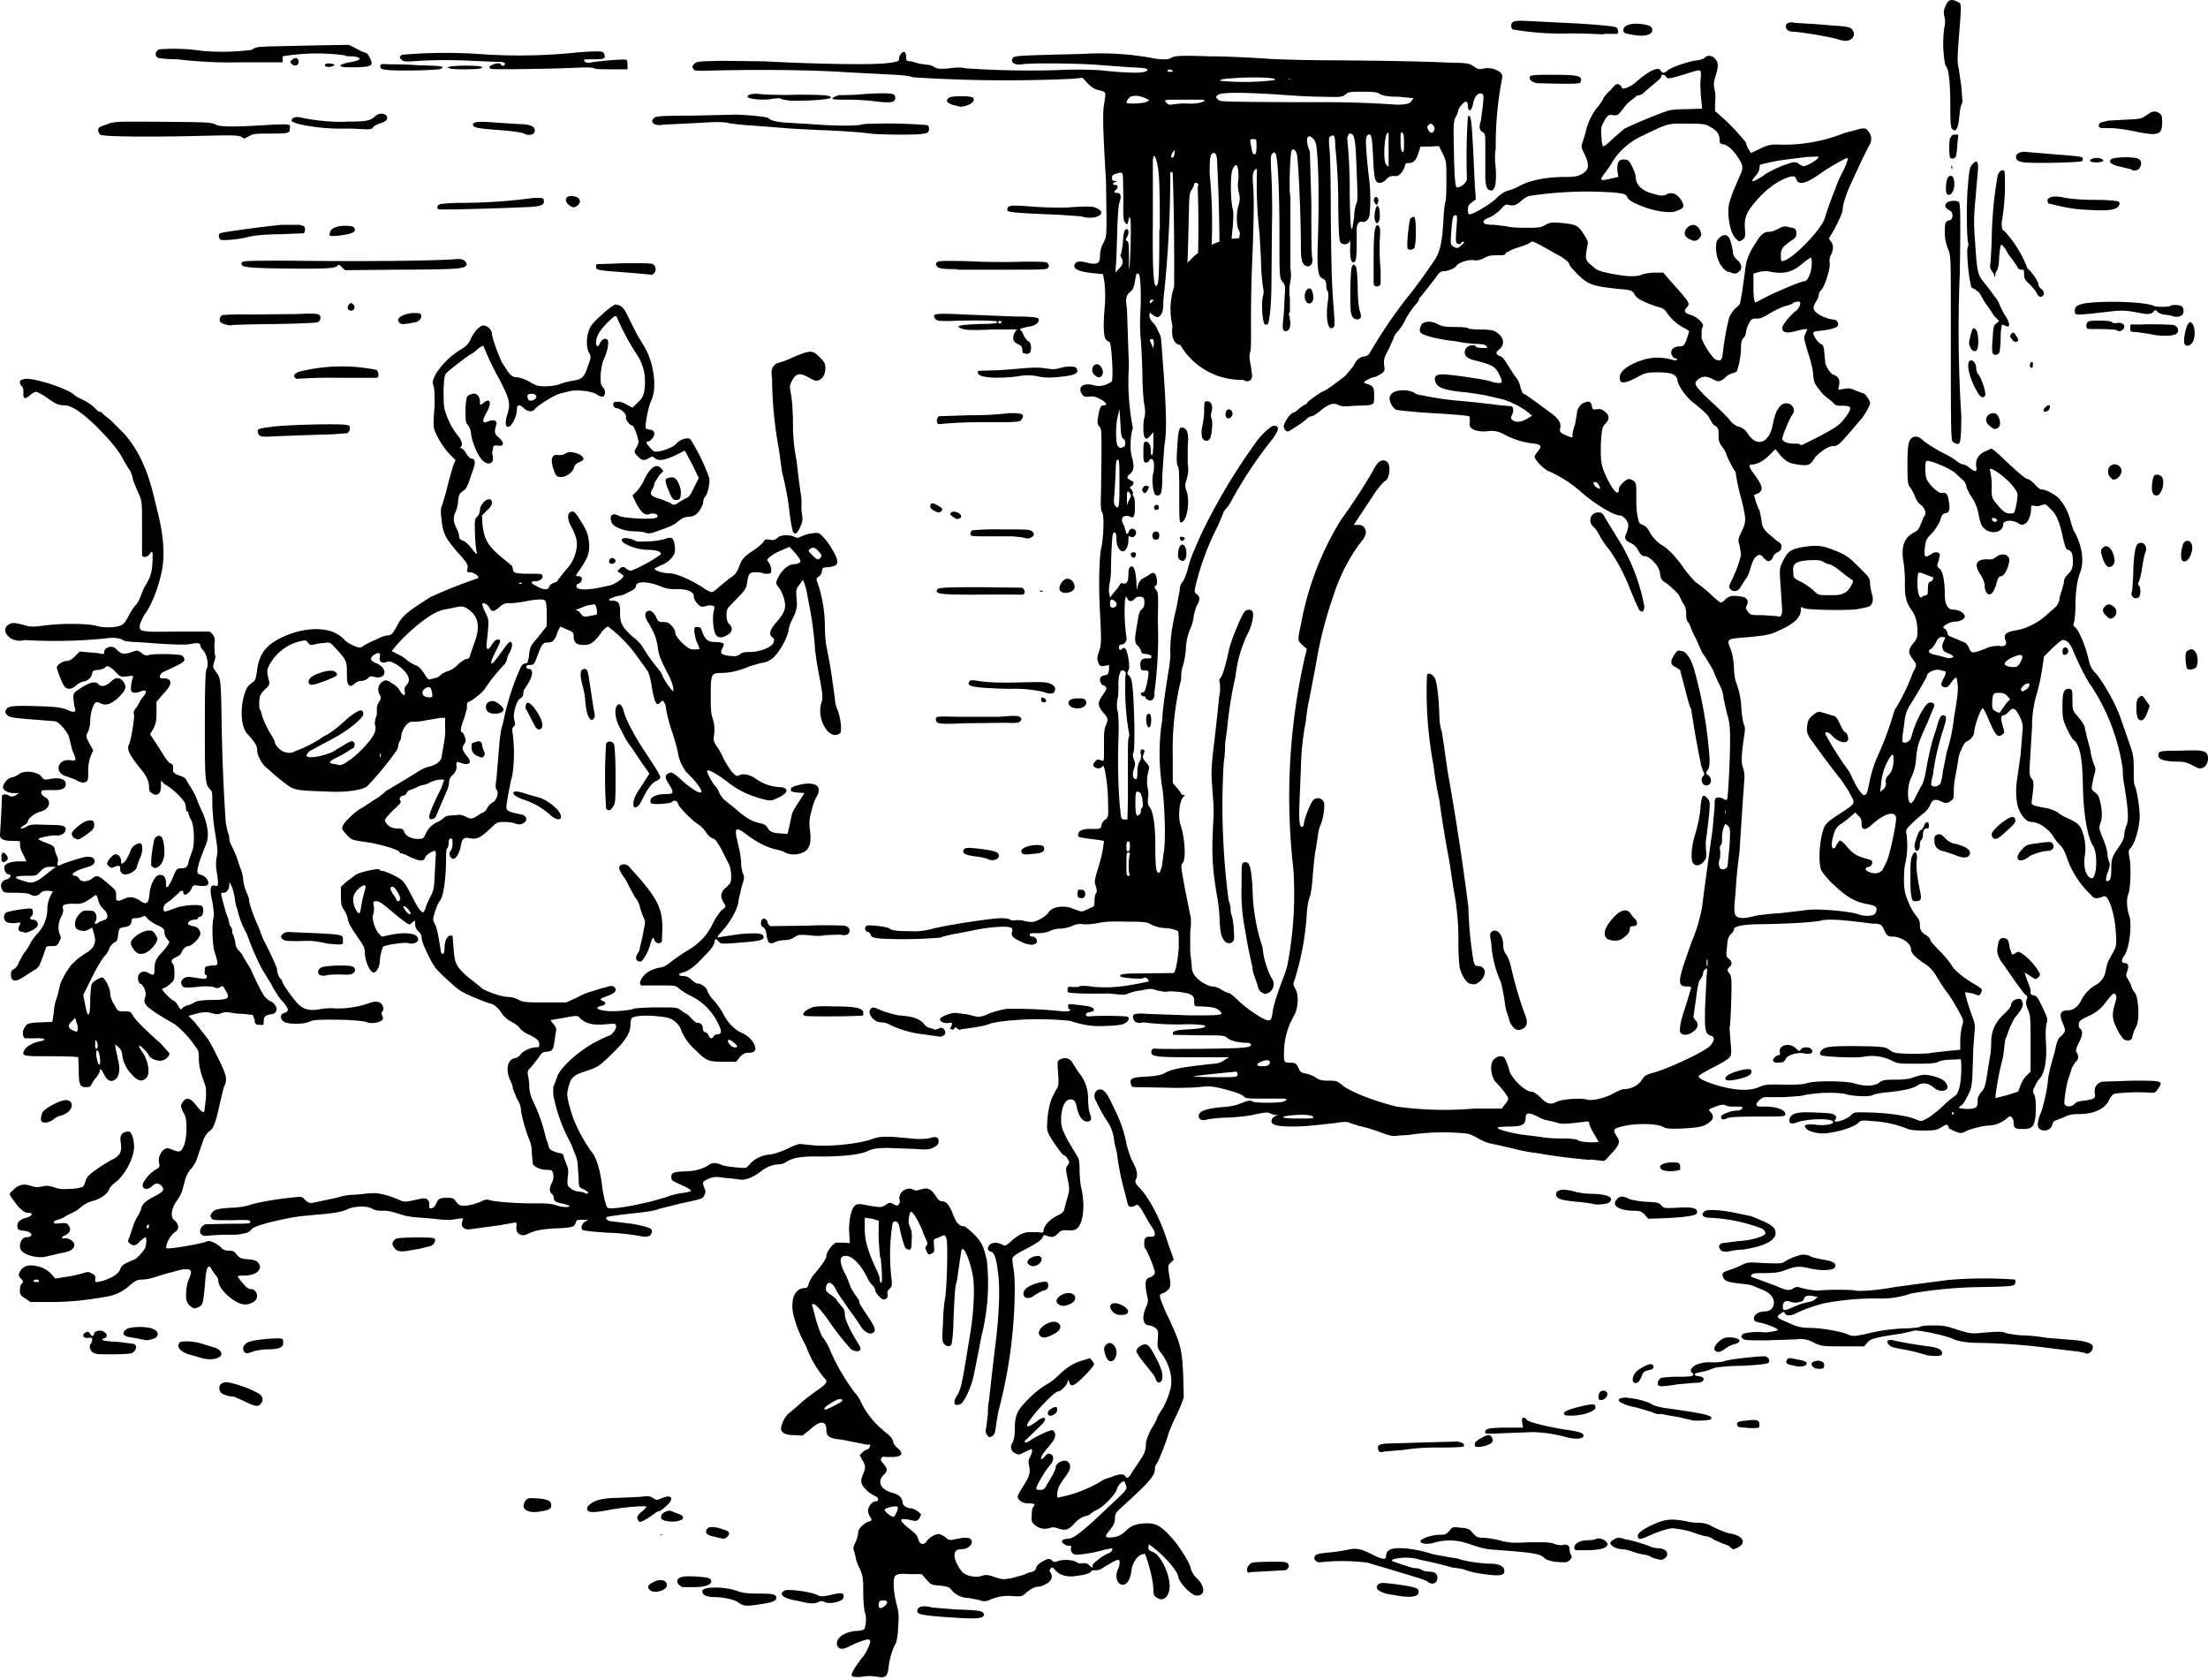 <?xml version="1.0" encoding="utf-8"?>
<svg xmlns="http://www.w3.org/2000/svg" xmlns:svg="http://www.w3.org/2000/svg" version="1.1" viewBox="0 0 443 337">
	<title>Alexander prances around the farmyard followed by chickens, while Aunt Pettitoes lectures a serious-looking Pigling Bland.</title>
	<path d="M171 336.3c-.3-.3-.1-.7.7-2l1.3-1.8c.4-.2 1.6-2.6 1.6-3.2 0-.2-.2-.4-.4-.4-.6 0-2.5.7-3.8 1.4-1.4.7-2 .6-2.4-.1-.5-1.4 1.1-2.7 3.6-3 .8 0 1.6-.2 1.7-.3.4-.2.6-2.4.3-3.2-.2-.4-.4-2.3-.4-4.2 0-3-.1-3.6-.8-5-.4-.8-.7-1.7-.7-2l-.3-1.2c-.3-.8-.2-1 .3-2 .3-.7.5-1.6.5-2 0-.6 1.2-1.8 2-2 .7-.2.8-.4.5-.8a3 3 0 0 1-.5-1.1c-.2-1 .7-2.2 1.5-2.2.7 0 .6-.8 0-1a7 7 0 0 1-1.8-1.2c-1.2-1.2-1.4-1.8-.7-3.3.5-1.3.5-1.7-.2-2.8l-.5-1 .5-.5c.3-.3.7-.6 1-.6.2 0 .6-.5.6-1h-.8l-2-.4-3-.6c-2.3-.2-3-.6-3-1.9 0-2-1.3-2-3.4 0L161 288l-1.8-.1c-1.3 0-1.9-.3-2.2-.6-.4-.5-.4-.6 0-1.9.3-.7.8-1.5 1.2-1.8l2-1.7c.8-.8 2.4-2 3.5-2.8 2-1.3 2.5-2 1.8-2.5a21.5 21.5 0 0 1-3.8-6.6 24.3 24.3 0 0 1-2.6-6.6c-.5-3 .5-5 2.4-5 .4 0 .6-.2.8-1 .2-.5.6-1.3 1-1.7 1.6-1.9 2.5-3.2 2.5-3.7 0-.8 1.2-2.5 2-2.7h1.7l1 .1-.1-1.8c-.2-2.2.3-4.9 1-5.6.4-.4.7-.5 1.5-.4 3.7.7 4 .7 4.8.1.8-.5.9-.5 1.6-.1.6.3.8.4 1 0 .2-.1.3-.5.2-.8-.4-1.4 1.2-2.8 2.6-2.2.5.3.9.3 1.7 0 1.4-.4 2-.1 3 1.4.4.7.8 1 1.2 1 .9 0 1.5.8 2.2 2.6.6 1.7 1.3 2.4 2.2 2.4.2 0 1.1.7 2 1.6 1.6 1.6 2 2.6 2.6 5.3a43 43 0 0 1-1.1 15.2 277.7 277.7 0 0 1-1.5 7.6c-.4 2.3-1.9 5.6-2.7 6-1.3.5-1.6-.3-.7-1.7.9-1.5 1-2.3 2.6-12.1.8-4.7 1-9.7.6-11.9-.7-3.6-1.9-6.2-2.3-5.2l-.4 2.6-.5 3.5c-.4 1.3-.4 1.6-.7 7.8 0 2.5-.3 4.7-.4 5-.3.5-.9.5-1.4 0-.5-.5-.5-1-.3-4.3 0-2 .3-4.3.4-4.9.4-2 .6-11.2.3-12-.3-.8-.4-.8-1-.5l-1.2.5c-.4.1-.4.4-.3 1.4.1 1.2.1 1.3-.5 1.6-.6.3-.7.2-1-.5-.3-.6-.3-.8 0-1.1.2-.3.2-.5 0-1l-.7-1.6c-.5-1.6-2-4.2-2.4-4.2-.3 0-.7 1.9-.4 2.6l.4 1c.1.3.2 1.3.1 2.2 0 1.5-.1 1.8-.5 1.8-.3 0-.6-.2-.8-.4a23 23 0 0 1-1.1-4c-.2-1.2-.8-1.6-1.4-1a40 40 0 0 0-.3 10.6c.2 2 .2 2.2-.3 2.6-.4.4-.6.7-.4 1.1 0 .5 0 .8-.4 1-.5.2-.7.1-1.3-.5-.5-.5-.8-1-.8-1.3 0-.3-.3-.7-.6-1-.3-.3-.8-1-1-1.5-1.5-3-3.4-4.7-4.7-4.3-1 .2-.8 1.6.5 4l1 2.5.8 1.3c.4.5.8 1.1.8 1.3 0 .4.2.7 2.2 3.7 1 1.6 1.2 2.2.5 2.6-.6.4-1.7-.2-2.4-1.3a38.9 38.9 0 0 0-2.3-3.3l-1.2-1.8a16 16 0 0 1-1.5-2.3c-.8-1.8-2-1.8-2 0 0 .3.5.8 1.2 1.2.5.4 1 .8 1 1l.8 1c.6.6.8 1 .8 1.8 0 .9 1 3.2 2.8 6 .4.7.4 1 .2 1.2-.4.4-1.6.1-2-.5a57.8 57.8 0 0 1-3.8-4.8c-1.4-2.1-3-4-3.5-4-.3 0-.3.2-.2.5l.4 1.4c.3 1.5 1.3 4.3 1.6 4.7.5.5 1.3 2 1.6 2.8a42 42 0 0 0 4.9 8.4c.4.3 1 1.3 1.4 2.2 1 2 2.6 4 4.6 5.6 1 .8 1.6 1.4 1.7 2 0 .4.5 1 1 1.4 1.1 1 .8 1.6-1 1.7h-1.7c-.2-.2-.4 0-.6.1-.3.4-.2.6.4 1.3.8 1 .8 1.4 0 2.2-1.4 1.3-.6 3 1.8 3.6 1.2.3 2 1 2 2 0 .5.9 1.1 1.7 1.1.6 0 2 1 2 1.3l-.4.8c-.5.5-.7.5-1.9.2-2.2-.4-2.2 0-.3 1.6 1.3 1 1.8 1.4 2 2.2.3 1.2 1.2 1.4 1.8.4.6-.8 1.9-1.5 2.6-1.3.3.1.9.4 1.2.7.4.4.8.5 1.3.4l2.1-.4c1.2 0 1.4 0 1.7.5.4.8-.7 1.8-2 1.8-1 0-1.4.4-1.4 1.3 0 .8.8 2.4 1.6 3.3.8.8 2.8 1.2 4 .7.7-.2 1.1-.2 2.5.3 1.5.5 1.7.5 3.4.2l2.5-.7c.4-.2 1-.5 1.4-.5.6-.2.9-.4 1-.9 0-.3.5-.8 1.2-1.2 1.2-.7 1.5-.7 2-.2.3.3.6.3 1.1.1 1-.4 3.1-.3 3.8.2.4.3.9.3 1.3.2.5 0 .9 0 1.3.5.6.5.6.5.6 0 0-.3.6-.8 1.5-1.5a9 9 0 0 1 1.7-1c.3 0 1-.7.7-1l-1.5.3a27 27 0 0 1-5.5 1c-.9 0-1.4-.6-1.2-1.4.1-.3 0-.4-.5-.4-.3 0-.8-.2-1-.4-.7-.5-.2-1 .9-1 1 0 2.7-1.2 8-6.3 3.5-3.2 3.8-3.6 3.7-4.2l-.4-1c-.3-.2-1.3.7-1.5 1.5-.2 1-2.6 3.5-4 4.2a5 5 0 0 0-1.3.8c0 .1-.6.4-1.2.5a5 5 0 0 0-2.1 1.5c-1.2 1.3-1.8 1.4-3.3.9-.6-.2-1.1-.3-1.7 0-1.2.2-1.8.1-2.8-.6-.7-.6-.8-.8-.7-2 0-.8.1-1.5.3-1.7.5-.5.3-.7-.9-.7-.8 0-1.3-.2-1.7-.5-.8-.8-.8-.7 1-3.6.9-1.5 1-2.2.8-3.3-.2-.9-.2-1.3.2-2s.5-1.5.2-1.5l-1.3.6c-1.1.6-1.3.6-2 .2-.8-.4-1-1.3-.4-2.2.2-.3.4-1.3.4-2.4 0-3 .4-3.9 2.7-6.2a19 19 0 0 1 3.4-2.8c.8-.4 2-1.3 2.7-2 1.5-1.5 3-2.5 4.9-3l1.3-.4c.2 0 .9.9.9 1.2 0 .2-.9 1.3-2 2.4-2 2-2.7 2.3-3 1.1-.2-.5-.2-.5-.3 0 0 .5-1.3 1.9-1.8 1.9-1 0-6.9 6.5-6.3 7 .2.2 1.1-.3 2.1-1.1 1.3-1 2-.6 1 .6l-3.3 3.2c-.8.7 0 .8.9.1 1.2-.8 3.8-2 4.3-2 .6.2.8 1 .4 1.8-.1.3-.9 1.3-1.6 2.1-.7.9-1.2 1.7-1 1.9 0 .1.3 0 .7-.5.4-.5.7-.7 1.1-.5.8.2.8 1.3 0 2.2-.8.8-2.8 4.2-2.8 4.7 0 .2.3.3.7.3.7 0 1-.1 1.4-1l1.2-2c.3-.6.6-1.2.6-1.5 0-1 1.9-1.8 2.5-1.1.7.6.5 1.6-.6 3-1.2 1.6-1.6 2.6-1.6 3.6 0 .5 0 .6.4.5l1.7-.4a26 26 0 0 0 7.3-3.2l1.5-.5c1.4-.6 2.5-.7 2.8-.1.3.5.7.3 1.3-.8l1.4-2.1c1.1-1.6 1.4-2.3 1.4-3.6 0-.5.3-1.4 1-2.9.7-1 1.3-2.3 1.4-2.7l.6-1c.5-.6 1.4-2.5 1.8-4 .8-2.3 0-5.6-2-8-.5-.8-.5-1-.4-2.5.1-1.5.1-1.7-.5-2.2-.4-.3-1-.5-1.2-.5-1.3 0-1.6-1.7-.6-3.8.3-.7.4-1.3.2-1.9-.6-3-.5-3.7.7-4 .5-.3.8-.5.8-1s-1.5-4.4-2-4.8c-.2-.4-.2-2 .2-2.1.1-.2.6-.2 1-.2.6 0 .8-.1.8-.6 0-.3-.3-1-.7-1.5a26 26 0 0 1-1.3-2.2c-1-1.8-1.5-2.4-1.8-2-.2.1-.6.3-1 .3-.3 0-.6-.2-.7-.8l-.5-2a51.1 51.1 0 0 1-1.6-8l-.5-2c-.2-2-.6-3.1-1.6-4.6a23 23 0 0 1-1.3-2.2l-.8-1.6c-.6-1-.3-2 .5-2.3 1-.2 1.6.4 3 3.5a26 26 0 0 1 2.6 7.3c.2 1 .7 2.4 1 3.2 1.1 2 1.3 2.8 1 3.8-.4.8-.3.9 1 2.3 1.8 2.1 3.9 6.1 5.2 10.3l1.3 3.7-.6.6c-.6.5-.6.7-.3 2.6.3 1.8.3 2.1-.1 2.7-.3.3-.7.7-1.1.8-.4.1-.7.3-.7.5 0 .5.8 2.6 1.9 4.8 2.3 5 2.6 6.1 2.8 11.6l.1 3.9c0 .3-.7 2.2-1.6 4a31 31 0 0 0-1.6 3.8c0 .4-1.7 4.8-2.2 5.6-.3.3-.4.9-.4 1.2 0 1.2-1.1 2.5-5.8 6.8-2 1.8-2.2 2-2.2 3 0 .8-.2 1.3-.9 2.2-1.3 1.5-1.2 1.8.5 1.6 1.2-.2 1.6-.4 2.5-1.2 1.1-1.2 2.4-1.6 4.5-1.6 1.6 0 2.7.6 4.6 2.7 1.6 1.7 3.8 5.2 4 6.3a4 4 0 0 0 1.2 2c1.7 1.6 1.8 3.5 0 3.5-1 0-3.3-2.3-3.7-3.7-.1-.6-.4-1.1-.5-1.2l-.7-1a24 24 0 0 0-4.7-4.4l-.1.6c0 .5.2.7.8.9 1.3.4 3 3.3 3.4 6 .4 2.6-1 4.3-2.5 3.2-.6-.3-.7-.6-.7-1.8 0-1.5-1-5.4-1.7-7l-.8.2c-.9.5-1.7 1.7-1.9 3.2-.3 2.4-1.4 3.4-2.5 2.5-.6-.6-.7-1.8-.1-3 .2-.5.3-1.1.2-1.4-.1-.4-.3-.4-1.6.3l-2 1.2a2 2 0 0 1-1.4.3l-.6.1c0 .4-1 .8-2.7 1-2 .4-3.5 0-4.5-1-.6-.7-.7-.8-1-.4-.3.3-.3.5 0 .8.5.9.1 1.8-1 2.3-.5.3-1.1.5-1.4.5-.7 0-1.5.4-2.6 1.3-.7.7-1 .7-2.6.6a9 9 0 0 0-4.7.8c-.8.3-1.2.3-2 0l-2-.4c-1.4 0-2.7-.6-3.5-1.5-.5-.7-.8-.8-2.4-1-1.7-.1-1.8-.2-2.7-1.2l-1-1.1h-2.3c-3-.2-3.3 0-3.3 2.1 0 .8.2 2.4.5 3.6.5 1.8.6 2.6.4 4.8 0 1.5-.3 3-.5 3.4-.7 1.3-1.2 3-1.4 4.6-.2 2-.6 2.4-2.2 2.1a9 9 0 0 0-3.3 0c-1.2.1-1.7 0-2-.2zm6.6-14.2c.7-.6.4-1.2-.6-1-.5 0-.7.2-.7.8-.1.8.4 1 1.3.2zm2.3-18.7c.2-.5.3-1 .2-1.1-.3-.3-2.6.2-2.6.6 0 .4 1.3 1.4 1.8 1.4.1 0 .4-.4.6-1zM167.4 282c1.8-.9 2.1-1.3 1-1.3-.6 0-3 1.5-3 1.9 0 .3.2.3 2-.6zm9.2-29.6c-.2-1.9-.4-4.4-.3-5.5v-2l-1.3-.4-1.5-.2v2.3c0 2.3.7 4.6 2.3 8 .4.8.7 1.6.7 2 0 .2 0 .5.2.7.4.3.3-1.6 0-5zm16.1 72.2c-8.2-.5-9.2-.7-8.5-1.9.3-.5 1.4-.6 2.8-.2l5.1.4c4.3.1 5.3.3 5.3 1s-1 .9-4.7.7zm-43.6-2.6a4 4 0 0 1-1.1-.6c-.6-.5-3-1-4.7-1-1.7 0-2.7-.6-2.3-1.4.4-.7 4.3-.7 6.7.1 1.3.5 2.3.6 4.6.6s3 .1 3.3.4c.5.8-.2 1.3-2.2 1.6-3.1.5-3.5.5-4.3.3zm13-.4-2.3-.5c-2.6-.4-3.7-1.3-2.4-2 .7-.4 5.9.3 6.8 1 .6.2.9.2 2.3-.1 2.4-.6 3-.5 2.7.6-.2.7-2.8 1.3-3.7.8-.5-.2-.8-.3-1.3 0-.7.3-1.2.3-2 .2zm117-1.7c-2.5-.4-3.5-1.3-2.5-2.1.3-.3 1-.3 3.2 0 3.9.5 4.7.8 4.8 1.3.3 1.3-1.5 1.6-5.4.8zm-148.8-1c-.5-.6-.3-1 1-1.6 1.2-.6 2.4-.3 2.5.6.2 1.1-2.6 2-3.5 1zm6.5-.6c-.6-.2-1-.8-.9-1.3.3-.7 1.4-.9 4-.7 2 .1 2.5.3 2.7.6.5.9-.9 1.5-3.3 1.5h-2.5zm149.6-1c-.2-.2-1.1-.5-2-.8a2232 2232 0 0 0-10-3 40.6 40.6 0 0 0-9.4-.1c-.8.2-1.6-.6-1.2-1.2.2-.4.7-.5 2.3-.7a33 33 0 0 0 3.8-.5c2.2-.5 2.9-.4 5.3.8 2.2 1.1 2.9 1.2 2.9.3 0-.4.2-.9.6-1.1 1-.8 5.2-.4 8.8.8l2.7.5 2.4.4c1.1.5 4.8 1 6.4 1 1.7 0 2.7.5 2.8 1.3.2 1-.7 1.2-3.3.9-2.4-.3-4.1-.7-4.9-1.1l-1.2-.2a7 7 0 0 1-1.6-.3l-2.7-.7-3.2-.7a10 10 0 0 0-5.3-.1c-.6.3-.6.3 1.5 1 1.2.4 2.4.8 2.8.8.4 0 1 .1 1.3.3.4.3 1.1.4 1.6.4 1 0 1.6.4 1.6 1.2 0 1.1-1 1.6-2 .8zm-36.2-2.2c0-.3 0-.8.4-1.1.4-.6.7-.6 3.9-.7 2.8 0 3.5 0 3.8.3.5.5.3 1.1-.4 1.4l-3.5.2-3.5.2c-.4.2-.6.1-.7-.3zm61.6-1.8c-.9-.2-1.7-.4-2-.8-.9-.8-2-1-10-1.6a13 13 0 0 1-3-.5l-2.8-.9a11 11 0 0 0-6.3 0c-1.5.4-2.7.2-2.7-.3s2.3-1.3 3.8-1.3c1 0 1.3 0 2-.8.6-.8.7-.8 2.3-.6 1 0 1.8.3 2 .6 1 1.2 1.3 1.4 2.4 1.4.7 0 2.1.2 3.3.5 1.8.5 2.5.6 6.1.4 3.3 0 4.2 0 4.9.3.4.2 1 .3 1.5.3 1-.3 1.6 0 1.6.7 0 .4.1 1 .3 1.2.2.4.2.6-.2 1-.5.6-.8.6-3.2.4zm20-.7-1-.5-.7-.2a10 10 0 0 1-2.2-.5c-.8-.3-1.9-.6-2.4-.6-1.1 0-2.5-.7-2.4-1.3 0-.2.4-.5.8-.7.6-.4.9-.4 2.2 0 1.8.3 5.1 1.4 5.3 1.6l1.1.2c1.2 0 2 .4 2 1.2 0 .6-.8 1.2-1.4 1.1a7 7 0 0 1-1.2-.3zm-15.7-1.6c-.8-.9.5-2 2.4-2 .7 0 1.5-.1 1.8-.3.6-.2 1.7.1 2.1.8.3.3.2.5-.3.9-.5.3-1.3.5-3.2.6h-2.8zm31-.7c-.3-.2-.9-.5-1.4-.6l-1.8-.8a4 4 0 0 0-1.5-.7c-.5 0-1.7-.4-2.8-.8a18 18 0 0 0-4-.8c-.9 0-3.3.8-5 1.6-1.5.7-2 .7-2 0 0-.6.6-1.1 2.3-2 3.1-1.5 4.3-1.6 7.5-1 .7.2 1.8.3 2.5.3s1.6.2 2 .4c1.4.8 3.2 1.5 4 1.7 2 .3 3 1.1 2.7 2-.1.5-1.4 1.2-1.9 1.2l-.7-.5zm-203.7-2c-1.5-.3-2-.7-1.6-1.5.4-.6 1.5-.6 3.2 0 1.4.4 1.6.8.9 1.5-.5.5-.6.5-2.5 0zm-10.9-.5h.5l-.3.1c-.3 0-.4 0-.2-.1zm-4.6-3c-.1-.6 0-.8.8-1.5a4 4 0 0 0 1-1c0-.3-4.5 0-8.5.8-2.4.4-3.2.3-3.4-.3-.1-.6.7-1.3 2-1.8 1.1-.3 2.2-.5 4-.5l4.5-.2c1.8-.2 2-.2 2.7.2.7.5.8.5 1.9 0 1.3-.5 2-.3 1.7.5-.2.6-2 2.2-2.5 2.2-.2 0-.6.3-1 .6-.9.7-2.3 1.5-2.7 1.5-.2 0-.4-.3-.5-.6zm5.6.3c-.8-.2-1-.5-.8-1.1.2-.6 1.6-1.2 2.1-.8l1.3.5c2.3.8 0 2-2.6 1.4zm-27.7-2c-.8-.4-1-1-.4-2 .5-.6.6-.6 2.5-.5 2.1.2 2.7.5 2.7 1.4 0 .8-.6 1-2.7 1.3-1 .1-1.6 0-2-.2zM276.6 291c-.4-1 0-1.3 1.6-1.4a7336.2 7336.2 0 0 1 14-.4c1 0 1.9.6 1.4 1 0 .1-2.1.2-4.5.2a43.8 43.8 0 0 0-7.7.5l-3.7.3c-.7.2-1 .1-1.1-.2zm19.3-1v-.5c.2-.5 2.2-1.6 2.8-1.6.5 0 1 .9.7 1.4-.5.7-3.1 1.3-3.5.8zm18.3-1.7a28 28 0 0 0-6.6-1l-5.5.2c-4 .2-4.2.2-4.1-.3 0-.6 1-.8 4.6-.8h3l-.2-1c-.1-.7 0-1 .3-1 .2 0 .5.2.6.4.3.5 4.1 1.4 7.7 2 3 .4 3.8.7 3.7 1.3-.1.6-1.8.7-3.5.2zm-116.2-.5c-.3-.5-.3-.8-.1-1.6l.3-2.5c0-.7 0-1.9.2-2.5a1033 1033 0 0 1 1.5-13c.6-5.4.7-9.8.4-12.4-.4-3.3-.7-4.4-1.5-4.7-.7-.2-.8-.8-.2-1.4.5-.5 1.6-.5 2.5 0 .6.3.7.3 2.1-1 1.3-1 1.8-1.3 3-1.5h2.2c.8.2 1 .1 1-.6.3-1 1.4-2.1 2.9-2.8 1-.5 1.2-.8 1.3-1.5l.6-2.2c.4-1.3.4-1.6 0-3.6s-.4-2.2 0-2.7c.4-.6.4-.7 0-1.3-.2-.4-.5-.7-.7-.7-.3 0-2.3-2.8-3-4.1-.5-1-.5-1.3-.3-3.7.3-2.5.7-3.7 1.9-5.7.3-.5.3-1.1.2-3-.2-2.5-.2-2.5.5-2.8 1-.5 2-.1 2.5.9l1 1.6a8 8 0 0 1 2 5.2c0 1 .1 2.3.3 3 .5 1.3.4 1.8-.5 1.8s-1.6-1-2-2.6c-.3-1.6-.7-2-1.6-1.8-1 .2-1.6 2-1.6 4 0 1.5.2 2 1.4 4.3l1.8 3c.3.4.5 1 .5 2.5 0 1.2.1 2.8.3 3.7.6 2.6.6 5 .1 6.7-.5 1.7-1.2 2.2-2.8 2-1.1 0-1.3 0-2 .7-.8.8-1.2.8-2.5.3-.2 0-.4 0-.5.4-.2.6-1.3 1.3-4 2.7-1 .5-2 1.2-2 1.4-.2.2 0 1 .1 2 .2.8.3 2.7.3 4.3a98 98 0 0 1-3.3 24.6l-.4 2.3c-.2 2-.4 2.4-1 2.7-.4.2-.5.2-.9-.4zm151-1.5c-.4-.1-.5-.4-.5-.7 0-.3.5-.5 1.8-.6 2.2-.3 2.7-.1 2.7.8 0 .7 0 .7-1.8.7l-2.3-.2zm-9.6-1.4-2.6-.6-2.9-.5c-.2-.1-.7-.2-1-.1-.3 0-1-.1-1.4-.4l-3.4-1a8.6 8.6 0 0 1-3-1c-.5-.5-.5-.5.1-.8.4-.1 1.2-.2 1.7 0 1.3 0 3.9.8 4.3 1.1.5.4 2 .8 3.8 1 7.1 1 8.8 1.4 8.3 2.1-.2.3-3.6.4-4 .2zm-129-1c-.4-.4-.1-1 .7-1.4.8-.4 1-.3 1 .4s-1.3 1.4-1.7 1zm103.4-.4c.1-.4 1-.8 4-1.5 2-.4 2.3-.4 2.3.4 0 .7-2.5 1.6-4.8 1.6-1.3 0-1.5-.1-1.5-.5zm-264.6-2.3-2.2-1c-1.1 0-2.6-.5-2.8-1-.5-1 0-1.9 1.2-1.9 1 0 4.4 1.1 6 2 1.2.5 1.6 1.5 1 2.2-.5.8-1.2.7-3.2-.3zm271.8-.3c-.4-.2-.4-1 0-1.6.5-.6 1.6-.3 1.5.5-.1.6-1 1.3-1.5 1zm11.7-3c-.3-.5.1-1.3.7-1.5a23 23 0 0 1 3.4-.2c2.9 0 3.4-.2 2.6-.9-.4-.4 0-1 .9-1.5a7 7 0 0 1 3-.5 9 9 0 0 0 2.6-.2c.7-.4 7.5-1.1 8.3-1 .6.2 1 .8.6 1.3-.2.2-1.5.4-5.2.6-2.7 0-5.2.3-5.5.4l-1.7.6-1.8.4c-.9.2-.7.6.2.7 1.6.1 1.2 1.4-.5 1.3l-3.6.3c-3.1.5-3.8.5-4 .2zm-4.8-.5c-.5-.2-.4-1.2.2-2 .6-.8 2.8-1.9 3.3-1.7.6.3.4 1-.3 1.1-1.3.3-1.4.4-1.8 1.5-.5 1-.8 1.3-1.4 1.1zM232 277l-.4-1-2-2.5c-.9-1.1-1.6-2.2-1.6-2.4 0-.6 1-1.4 1.7-1.4s1.1.5 2.7 3.6c.6 1.4.9 2.2.8 3 0 1-.7 1.4-1.2.7zm131.9-2.7c-.6-.4-.6-.9.1-1.2 1-.3 2 0 2 .8 0 .5-.2.7-.8.7-.5 0-1 0-1.3-.3zm-3.8-.3-1-.2c-.7-.2-.9-.5-.5-1.1.2-.3.6-.3 1.8 0 1.9.3 2.3.6 2 1 0 .4-1.5.6-2.3.3zM222 272.4c-.6-1.5-.6-2.1-.1-2.6s1-.5 1.5 0c.6.6.8 1.6.4 2.5-.4 1-1.4 1.1-1.8 0zm-181.7 0a64 64 0 0 0-2.1-.6c-1.6-.4-2.6-1.3-2.4-2 .2-.6.4-.7 1.8-.7.8 0 2.1.2 3 .5l2.3.7c1.5.4 2 1.5 1 2-.8.5-2.3.5-3.6.1zm346.4-.5a44 44 0 0 0-5.4-1.3c-1.6-.3-1.9-.4-2.3-.8-.7-.7-.2-1.2.9-.9 2.2.5 5.3 1 7 1.2 2 .2 3 .8 2.7 1.6-.2.4-1.1.4-3 .2zm-368.1-.6c-.6-.4-.8-1.5-.3-1.8l.2-.7c0-.4-.1-.5-.8-.4-1 .1-1.4-.6-.5-1.1.4-.2.6-.2.8.2.5.7.7.7.9 0 .1-.5 1.3-.8 2-.3s.7 1 0 1.3c-1 .3 0 .6 2.8.7l3.1.4c.6.2.7.8.2 1.4-.4.6-.7.6-4.1.7-3 0-3.8 0-4.3-.4zm30.4-.2c-.5-.5-.1-1.4.7-1.8.8-.4 3.3-.7 5.6-.8 1.4 0 1.5 0 1.5.7.2 1-.7 1.5-3 1.5-1 0-2.3.2-2.9.4-1.3.5-1.6.5-2 0zm369.3.3c-.1 0-1.3-.3-2.7-.4l-5.6-.7a122.8 122.8 0 0 0-13.4-.9c-1.6 0-3.8-.3-4.8-.8-1.4-.7-7.6-2-7.9-1.6l-2.2.5c-5.3.8-6.3 1-7 1.8l-.7.8h-4.2c-4 0-4.4 0-6-.8a5.3 5.3 0 0 0-3.5-.6l-6.1.2c-3.4 0-4.3 0-4.6-.4-.3-.3-.3-.4 0-.8.4-.4 3-.6 4.4-.4.7 0 2.7-.3 2.7-.5 0-.3-2.5-1.3-3.8-1.5-.8-.2-1-.3-1-.8 0-.8 1-1.4 2.1-1.4 1.2 0 1.9-.7 1.9-1.8s-.9-2-2.4-2.6l-1.7-.7c-.3-.2-1.5-.4-2.8-.5-2.4-.3-3-.5-3.3-1.3-.3-.8 0-1 1.2-1.4a15 15 0 0 0 2.5-1c1.2-.6 1.4-.6 4.7-.4 3 .1 3.4.1 4-.3 1-.7 3-1.4 3.7-1.4.4 0 1 .1 1.4.3.4.3 1.6.5 2.6.7 2 .3 2.8.8 2.3 1.6-.4.6-2.9.7-5.2.1-2-.4-2.5-.4-4.7.4-1 .4-2 .6-4 .6-1.8 0-2.6 0-2.8.4-.3.3 0 .4 1.5.9l3.5 1.3c1.9.9 2.8 1 3.5.4.4-.2.7-.3 1.2-.1 1 .3 3.2.7 3.8.6 1.5-.2 6.8-.2 7.3 0 .7.2 4.2 0 8-.7l5.2-.7 5.3-.7a85 85 0 0 1 13.6-.1c.1.3.1.6-.1 1-.3.3-1.1.4-6.4.5a88.2 88.2 0 0 0-14.4 1.3 18 18 0 0 1-6.4 1 53.7 53.7 0 0 0-11.2 1c-1.9.5-4.2 1.3-5.5 2-.9.5-2 .5-2.2 0-.1-.4-.3-.4-.8 0-.9.6-.8.8.2 1.3l2.3 1c1 .4 2 .6 3.3.6 2.3 0 6.3.7 7.6 1.3 1 .4 1.1.4 3.3 0a38 38 0 0 1 8-1.2c1.5 0 3-.2 3.2-.3.1-.2 1.3-.3 2.6-.3 2 0 2.8.1 5 .9 2.4.7 2.8.8 4.6.6 3.6-.3 4.4-.3 4.9 0 .3.1 1.8.4 3.4.5 1.6 0 3.9.3 5 .5l5 .4c2.7.2 4.2.7 4.2 1.4 0 1-1.1 1.7-1.6 1.2zm-59-9 2-.8 1.5-.4c.4 0 1-.2 1.3-.5l.6-.5-1-.2c-1-.2-1.7 0-1.8.7-.2.5-1.6.8-2.5.5-1-.4-1.7-.1-1.7.8 0 1 .1 1 1.7.4zm-15 8.7c-.6-.3-.4-1.1.6-2 .7-.6 1.2-.8 2-.8 2.2 0 2.9.9 1 1.4-.5.1-1.3.5-1.8.9-1 .7-1.2.7-1.8.5zM29 268.8l-2-.4c-2.2-.2-2.8-.8-1.7-1.7.8-.6 4.4-.7 5.6 0 .8.4 1 1.1.4 1.6-.5.4-2 .7-2.3.5zm179.6-.9c-1-1.3 2.6-3.6 3.8-2.4.7.7.3 1.5-1.1 2.2-1.5.8-2.2.8-2.7.2zm14.7-4.7c-1.3-1.4-.1-2.3 1.7-1.4 1.8.9 1.8 2 0 2-.7 0-1.2-.1-1.7-.6zM38.1 262c-.3-.3-.6-.8-.7-1.2-.2-1 0-3.3.6-4.4.2-.5.4-1.2.3-1.4-.2-.5-1.4-.5-3 0l-2.3.6-2.2.7c-.6.2-1.6.4-2.2.4-1 0-1.4.2-2.5 1.1a9 9 0 0 1-5.2 2.4 60.9 60.9 0 0 1-9.5 1H6.1l-1-.7c-1-.6-1.1-.8-1.1-1.7 0-.5.1-1.1.4-1.3.3-.3.3-.4-.2-1-.5-.5-.5-.7-.3-1.2.5-1.1 1.5-1.6 2.9-1.4 1.5.2 2.7.8 3.6 1.8l.7.8 1.9-.3c1-.1 2.6-.5 3.4-.7 1.2-.4 1.5-.4 2 0 .6.2.8.5.7 1 0 .8 0 .8.8.6.5 0 1.5-.4 2.4-.8 1.1-.6 1.5-1 1.8-1.6.2-.7.6-1 1.4-1.4l1.4-.6c.3 0 1.8-1.5 2.2-2.3.3-.7.4-2.2 0-2.2l-1 .8c-.9 1-1.3 1-2 .5-.5-.4-.5-.5-.1-1.4l.7-2.1c.2-.6.6-1.6 1-2.1l.6-1.2c0-.9.8-1.7 2.5-2.6 2-1 2.3-1.4 1.6-2.2-.6-.6-1.2-.6-1.8 0-1 1-2.3.7-1.9-.5a7 7 0 0 1 2.6-2.8c.7-.4.8-.5.6-1.4-.2-1 .4-2.3 1.2-2.7.4-.2.8-.2 1.6.2.8.3 1.2.4 1.5.2.7-.5 1.2-2.2 1.2-4.4 0-1.6 0-2.3-.6-3.3-.6-1.3-.6-1.4-.2-2 .7-1.2 1.6-1 2.8.6.8 1.1 1.6 1.6 1.6 1.1l.3-2.4c.1-1.7 0-2.5-.2-3-.8-2.1-1.2-3.6-1.2-5s0-1.7-.8-2.7a20 20 0 0 0-4-4.3c-5.7-3.3-6.5-4-6-5.4.2-.5.2-.9-.1-1.7-.2-.5-.6-1-.7-1-.2 0-.4-.2-.5-.5-.5-1.5.7-2.5 2-1.7 1 .6 1.2.5 1.2-.8 0-1.4.2-2 1.9-3.8A9 9 0 0 0 34 189l-.5-.7c-.3-.3-.5-.8-.5-1.2 0-.7-.2-.9-1.4-1.5-.8-.3-1.7-1-2-1.3-.4-.6-.6-.6-1-.4-.4.2-1 .3-1.4.3-.6 0-.8.1-.8.5 0 .8-.5 1.2-1.5 1.3-1 .2-1 .2-1.2 1.5-.1 1-.2 1.4-.8 1.6-.3.2-.8.7-1 1.2-.1.5-.6 1.2-1 1.6-.8 1-2 3.2-3.2 5.7l-1 2 .4 2c.5 2.9 1 2.5 1-.9 0-1.5.2-3 .3-3.3.3-.5 1.6-1.3 2.1-1.3s1.6 2.1 1.6 3.1c0 .6.3 1.6.8 2.3.7 1.3.7 1.4 2 1.4 1.2 0 1.3 0 1.8.9.6.9 2.1 2.5 5.5 5.5l1.8 2c0 .7-1 1.5-1.8 1.5-1 0-2-.5-2.3-1-.2-.6-2-2.4-2-2 0 .2.3.8.7 1.3 1.2 1.8 1.6 4.4.7 5.2-.9.8-1.7.6-3-.9a6.7 6.7 0 0 1-1.8-4c0-.3-.3-1-.7-1.3l-.7-.6.1.8.5 2.4c.5 2 .2 3.5-.8 4-.8.4-1.4 0-2-1.1-.5-1.1-.9-1.4-.9-.7 0 .2-.4 1-1 1.6l-.8 1.3c0 .2-.5.3-1 .3-1.2 0-1.4-.6-1.4-3.6l-.1-2.4c-.1-.1-2.6-.2-5.5-.2-5.8 0-6 0-5.2-1.4.5-.7 1.6-1.3 3-1.6 1.6-.3 1-.7-1-.6H5c-.6-.4-.5-1.7.1-2.4.4-.6.8-.7 3-.8l2.4-.1.3-1.9c0-1 .4-2.5.7-3.2l.5-2c0-.8 1.8-4 2.7-4.7.4-.4 1-1 1.4-1.2a8 8 0 0 1 1.5-1c.4-.3 1-.8 1.2-1.3.3-.7.4-1 .1-2.2l-.4-1.4-.8.4c-.7.5-2.2.2-2.5-.4-.4-.8 0-2 .8-2.8.6-.6.9-.7 1.9-.6 1 0 1.1.2 1.4.8.1.5.1.9-.1 1.3-.3.4-.3.5 0 .5s.5-.1.6-.3l1-.4c1-.2 1-1.2 0-2.2-.5-.4-1-1.2-1.1-1.9-.2-.8-.4-1-.6-.9-2.2 1.6-2.6 1.8-4.4 1.7-1.9 0-2.4.3-2 1.2 0 .2-.1.8-.4 1.4a4.3 4.3 0 0 0-.3 3.6c.3.5.2.8-.1 1.4-.4.8-.6.9-1.5.9-.8 0-1.1 0-1.2.4a36.3 36.3 0 0 1-1.2 3.2c-.1.4-.6 1-1.1 1.2L4.7 196c-1.5 1-2.4 1-2.5-.3 0-.6 0-1 .6-1.3.4-.2.9-.9 1-1.4l1-1.8c.4-.4 1-1.3 1.2-1.8.3-.6 1-1.6 1.6-2.2a7.3 7.3 0 0 0 1.9-5c0-.6.2-1.5.5-2.2l.6-1.2-1-.1c-.7 0-1.2.1-1.5.5-.6.6-1.3.7-2.1.2-.3-.2-1.5-.3-3-.3-2.2 0-2.3 0-2.6-.7-.5-.9 0-1.8 1-2 .7-.2 1-1 .3-1-.5 0-1-1-.8-1.6.2-.6 1.4-1 3-1h1.4l-.7-1.5a4 4 0 0 1-.6-2c.1-.6.1-.6-1.5-.6-1.8 0-2.6-.4-2.5-1.3a247 247 0 0 0 .4-7.8c.2-.3.8-.3 1.4 0 .4.3.7.2 1.3 0l.7-.5h-1a3 3 0 0 1-1.8-.5c-.5-.5-.5-.6-.2-1.3.3-.7 1.2-1.4 1.9-1.4l1-.5c1-1 4-.6 4.7.5.3.5.6.6 1.5.4 2.1-.4 3.3 0 3.3 1 0 .9-.8 1.3-2.9 1.2-1.7 0-2 0-2 .4-.1.3.1.6.7 1 1.4.7 1 2.4-.8 2.9-1.2.3-2.6 1.4-2.6 2 0 .2-.4.6-1 .9-.5.4-.6.5-.3.5s.8-.2 1.1-.4c.4-.3 1.2-.4 1.8-.4l3.3.1c2.3 0 2.9.3 2.6 1.2-.2.6-1 1-2 .9-.7-.1-3.4.5-3.4.7 0 .1.7.5 1.6.8 1.3.5 1.6.7 1.7 1.3 0 .4.3 1 .4 1.3.2.3.3.9.2 1.2-.2.8 0 .9.8.5.6-.3 3.7-1.3 4.8-1.5 2.1-.3 2.5 1.5.5 2-1.8.5-3.1 1.1-3.1 1.5 0 .2.2.3.5.3s.6.3.8.6c.2.3.5.5 1 .5s1.2-.2 1.5-.5c1-.8 1.3-.7 2.6.4 2.3 1.9 2.3 1.9 2.3 3 0 1 0 1 .7 1l1.2-.5c.8-.4 1.9-.2 2.9.5 1.3.9 1.7.6 1.9-1.4.1-1.6 1-3.4 1.7-3.7 1-.3 1.6.3 1.6 1.5 0 .9.1 1 .4.8l.7-1.2c1-2.4 1-2.5 2-2.5s1.3-.4 1.5-1.6l.6-1.7c.6-1.2.5-5-.1-6.3a5 5 0 0 1-.6-1.4c0-.2 0-.4-.2-.4s-.3-.3-.3-.7c0-.3-.1-1-.3-1.2a13.3 13.3 0 0 0-4-3.6l-.7-.7v1.1c0 1.7-.9 2.2-2 1.3-.3-.1-.4-.7-.4-1.2 0-1-.5-2.2-1.8-3.7-2.3-2.9-2.7-3.8-2.2-4.8.4-.8 1.1-5.2 1-6-.2-.4 0-.8.5-1.4l.6-1c0-.2.4-.7.7-1.1 1-1.1.6-1.6-.7-1-1.4.4-1.9.1-1.7-1 0-.6.2-1.4.3-1.7.2-.6.2-.6-1.1-.4-1.3.1-1.4.1-2.4-1-1-1-1.7-1.3-2-.8-.1.2-.7.4-1.4.5-.9 0-1.2.3-1.2.6 0 .7-.7 1.5-1.6 1.7-.4 0-1.2.4-1.6.8-1 .9-2 .9-2.5 0-.4-.6-1.4-3.2-1.4-3.6 0-.5 1.2-1.3 2-1.3.5 0 1-.3 1.7-1l.9-.9 2 .2c1 0 2.2.2 2.4.3.3 0 .5 0 .5-.3 0-1.1 1.7-1.6 2.5-.6 1 1 1.4 1 2.8.6 1.3-.5 1.4-.5 2.2.1.6.5 1 .6 1.5.4 1-.3 6-.2 6.6.1.3.2.5.6.5.8 0 .5-.5.8-4.2 2.5-.4.2-.7.6-.7.8-.1.4 0 .5.8.5 1.1 0 1.6.6 1.1 1.5-.1.3-.8 1.2-1.5 1.9l-1.1 1.3v2.2c0 1.8-.2 2.4-.7 3.3l-.6 1 1 1.5 1.8 2.8c.4.7 1 1.4 1.2 1.5.6.2.7.4.6 1.4 0 .4.2.6.8.9 1.4.5 1.7.6 2 1.3l.6 1a13 13 0 0 1 1.6 3.2l.7 1.6c1.3 2.7 1.6 5.2 1 6.7l-.9 2.3-.6 1.7-.3 1.3c0 .7 0 .8.7 1 .8.2 1.5 1 1.5 1.6 0 .6-.4.7-1.9.6-1-.2-1.2-.1-1.4.4-.4 1.1-1.7 1.9-1.7 1 0-.6-.6-.5-1 .1l-1.7 1.5c-1 .6-1.3 1-1.3 1.6 0 .8.2.7 2.6-.2 1.5-.5 4-.7 5-.4.6.3.5 2-.2 2.2-.3 0-.5.2-.5.3 0 .2-.3.3-.7.3-.7 0-1.5.5-1.2 1l.8.3c1 0 1.6.8 1.6 1.5 0 .8-1.7 2.5-2.4 2.5-.5 0-1.1.6-1.4 1.3 0 .3-.6.7-1 .9-1 .4-1.2.9-.7 1.4.2.2.3 1 .3 1.9 0 1.3-.1 1.5-1 2.2-.4.4-1 .7-1.1.7l-.4.2c0 .3 1.7 2 2.2 2.3.3 0 .7.5 1 1 .5.9.6 1 1 .4l.8-.4c.3 0 .6-.1 1.9-.8.3-.1 1.7-.3 3.1-.3 3.4 0 3.8-.3 2.7-2-.4-.8-.5-.9-1-.6-.4.3-.7.3-1.4 0a10 10 0 0 0-3.2 0c-2.6.2-3 .2-3.2-.6-.3-.8.8-1.6 1.8-1.4l2 .3c1.1.1 1.3 0 1.3-.3 0-.2 0-.4-.2-.4s-.3-.4-.2-.9c0-.8 0-.8 1.3-1 1.5 0 1.5 0 .6-2.9-.4-1.6-.5-5.2-.2-6.5.2-.6.1-1.6-.2-3.4-.6-2.7-.4-3.5.6-3.2.6.2.7-.2.3-2.7a8.2 8.2 0 0 1 0-3.2c.2-1 .2-1.4-.5-5.7-.2-1.4-.4-3.7-.4-5 0-2 0-2.4-.5-2.8-1-.9-1-2.4-1-13.2 0-7.4.1-10.7.4-11 .4-.7 0-3-.8-3.7-.3-.3-.5-.7-.5-.9 0-.5-.5-.6-2-.3-1.1.2-2.6.1-5.1 0l-5.7-.4c-1.2 0-2.4-.2-2.6-.3-.6-.5-2-.7-3.8-.4a103.2 103.2 0 0 1-16.1.3c-2.7.8-5.2-2-3-3.2.6-.3.9-.3 2.6.1 1.6.5 2.1.5 4.3.2 3.8-.5 8.5-.4 10.3 0 1.9.6 4.8.4 5.6-.3.3-.2.8-1 1.2-1.8.4-.8 1-1.7 1.3-2 .3-.2.8-1.1 1.1-2 .3-.8.7-1.8 1-2.1 1-1.8 1.2-2.7 1.3-4.6.1-2 0-2.5-.6-1.5-.4.6-1.4.7-1.5.2v-5.6c0-5.2 0-5.4-.8-7-.4-1-1-2.3-1.1-3-.2-.8-.5-1.5-.8-1.8l-.9-1.5c-1-2-2.3-3.6-5-6.4-3.3-3.3-5.5-4.8-7.1-4.8-1 0-1.5-.2-3.1-1.3-1.1-.8-2.2-1.4-2.5-1.4-.2 0-.8.3-1.2.7-1 .9-1.4.7-1.3-.5 0-.7-.1-1.2-.4-1.4a.9.9 0 0 1-.3-.8c0-.3.4-.5 1.2-.6 2-.1 8.5 2 9.8 3.3.1.2 1 .6 1.8 1s1.8 1.1 2.2 1.5c.4.5.8.8 1 .8.2 0 .5.2.7.5l1.4 1.1 2.8 2.8c2.7 3 4.6 7 5.9 12.3l.9 3.7c1.2 4.9 1.4 8.6.7 11.9-.6 2.8-1.8 6-3.1 8-.6.7-1 1.8-1.2 2.3-.3 1.6 0 1.6 7.4 1.5h6.6l.6.6c.4.6.5 1 .3 2l.1 2c.2.2.1.8-.1 1.4-.3 1-.3 1.2 0 1.6 1.4 2 1.3 1.1 1.5 12.3a383.8 383.8 0 0 0 .8 18.5l.4 1.9c.2.3.3.8.3 1.2 0 .4.2 1 .4 1.3l1 2.2.8 2.4c.2.4.5 1.4.6 2.3 0 .8.4 2 .7 2.7.3.6.5 1.3.5 1.6 0 .6 1 3.5 1.9 5.3l.5 1.4.5 1.2c1.5 2.9 2.7 5.5 2.7 6 0 .6.5 1.8.8 1.8l.2.4c0 .5 1.8 3 3 4.4 1.2 1.3 2.4 1.6 4.4 1.3.9-.2 2.3-.3 3.1-.2a19 19 0 0 0 6.8-1c1.5-.6 2.5-.4 2.9.5.2.5.2.7 0 1-.3.3-.3.6-.1 1 .2.3.2.6 0 .8-.5.6-2.3.8-3 .5-.3-.2-2.2-.4-4.4-.5-5.8-.1-6.4 0-7.3.4-1 .5-4.3.5-5 0-.8-.5-.8-1.4-.2-1.7 1-.3 1.1-.6.8-1.2l-.7-1c-.6-.5-1.4-1.7-2.2-3.1a9 9 0 0 0-.8-1.4l-1.5-2.5a60.4 60.4 0 0 1-2.9-6.8 17.2 17.2 0 0 1-1.9-5c-.2-.3-.4-1.3-.5-2.2-.2-.9-.4-2-.7-2.4l-.4-.8v.7c0 .8-.7 1.7-1.3 1.5-.5 0-.5-.2.6 3.9l.5 1.3.2.9c0 .3.2.6.3.7.1.1.3.5.3.8 0 .4 0 .7.2.8l.4 1.4c0 .8.3 1.4.8 1.9.4.4.7.8.7 1l.8 1.3.8 1.3c0 .1 1.8 4 2.4 4.9a4 4 0 0 0 1.8 1.7c.2 0 .6.5.8.8.5.9 0 1.6-1 1.7-1 .1-1.4.5-1.4 1.4 0 .7 0 .8-.8.7-.8 0-1-.2-1-1l-.4-1-2-.2c-1 0-2.2-.2-2.7-.3-.7-.1-1.3 0-1.7.2-.5.2-.9.2-1.7 0-.9-.3-1.5-.3-3 0l-1.8.5L39 205l1.6 2 1 1.3c.4.4 3.3 6 3.6 7.3a3 3 0 0 1-.3 2.5l-.7 2.9c-1 4.5-1.3 5.4-2.4 6.1-.3.3-.8 1-1 1.6l-1.3 3.8c-.2.6-.7 1.5-1.2 2a6 6 0 0 0-1.1 2l-.6 2.2c-.1.6-.7 1.6-1.2 2.3-1 1.4-1.3 3.2-.4 3.8.3.2.6.7.7 1 .1.7 0 .9-.6 1.4-1 .6-2 2.8-1.7 3.2.3.3 7.3-.9 8.2-1.4.5-.2 2 .5 2.8 1.3.3.4.8.6 1.5.6.8 0 1.1.1 1.6.8.6.7.9.8 1.9.9 1.6.1 2.2.3 2.6 1 .6 1.2-.7 2.3-3 2.3-.7 0-1.3 0-1.3.2 0 0 .4.7 1 1.3.7.9 1.1 1.2 1.6 1.2.9 0 1.5 1 1.2 1.8-.1.7-1.4 1.3-2.3 1.3-2 0-5.4-3-5.4-4.8 0-.3-.2-.8-.5-1l-.7-1c-.7-1.5-1.2-.9-1.4 1.8-.4 4.8-.5 5.1-1.3 5.5-1 .4-1 .4-1.7-.2zm-30.3-5c0-.2-.3-.3-.5-.3s-.5.1-.6.3c0 .1.2.2.6.2.4 0 .6 0 .5-.2zm22.1-11c0-.2-.1-.4-.3-.3l-.2.4c0 .2 0 .3.2.3s.3-.2.3-.4zm-9.8-33c0-1-.3-2.3-.6-2.3-.2 0-.3.9 0 2 .2 1 .6 1.2.6.3zm-.5-3.2c0-.3-.1-.8-.3-1-.2-.3-.2-.1-.2.6 0 .6 0 1 .2 1s.3-.3.3-.6zm-4-3.5c0-.3-.1-1-.3-1.3l-.2-.8-.7.7c-.8.7-.8 1.2 0 1.7 1 .5 1.2.5 1.2-.3zm-8.4-29.5c.3-.1 1.4-.8 2.3-1.6l1.7-1.3H10c-1 0-1.3.3-2 1-.7.8-.9.8-2.5.8-2.6 0-3 .3-1.2.9 1.6.5 2 .6 2.9.2zm205.1 84.8c-1-.7.5-2.2 2.1-2.2s1.8 1.6.3 2.2c-1.1.5-1.7.5-2.4 0zm-6.9-1.7c-.3-1 .6-1.8 2.4-2.4 2-.6 2.6-.5 2.5.5 0 .5-.3.8-1.2 1-.6.3-1.4.7-1.7 1-1 .6-1.7.5-2-.1zm1.2-6.1c-.7-.4-.6-1 .3-1.5.9-.4 1.7-.5 2 0 .3.4-.1 1.1-.8 1.5-.8.3-1 .3-1.5 0zM5.3 251.6c-1-.5-1.2-.8-1.3-1.5 0-1 .5-1.9 1.3-1.9.2 0 .6 0 .8-.2.6-.4-.2-1-1.4-1.1-1-.1-1.1-.2-1.2-.8-.1-.9.5-1.5 1.8-1.8 1.3-.4 1.4-1 .3-1-.6 0-1.1-.4-2-1.3l-1.4-1.9c-.4-.6-.3-.7.6-1.5 1-1 2.1-1.2 3.7-.6.6.2 1.2.2 2 0 1-.2 1.4-.1 2.4.2 1 .4 1.8.4 3.3.3a8 8 0 0 0 2.4-.4c.2-.1.4-.7.6-1.2.2-.8.6-1.2 2.3-2.4 1-.7 2.6-1.7 3.3-2 1.4-.8 1.7-1.6 1.4-3.5-.2-1.4.4-2 1.7-2 .5.1 1 1.6 1 3 0 2.3-1.8 5.8-4 7.4-.5.4-1 1-1 1.2-.3.9-1.7 1.9-3.2 2.3-.9.2-1.8.7-2.5 1.3-.7.6-1.4 1-1.5 1l-1.4.7c-.5.4-1.3.7-1.7.8-.4.1-.8.3-.8.5 0 .3.4.3 1.3.2 1.2-.1 1.4 0 1.7.5.5.7.3 1.4-.7 1.9-.8.3-.9.8-.2.6.8-.1 2 .6 2 1.3 0 .9-.8 1.4-2.7 1.7l-2.6.6c-1.3.4-3 .2-4.3-.4zm74-1.1c-.8-.7-.7-1.5.2-2 .9-.3 7.5-.4 7.7 0 .3.5-.2 1.3-.9 1.5l-2 .5-2.9.5c-1.4.1-1.6 0-2.2-.5zm266 .3c-.6-.5-.5-1.1.2-1.4l3.2-.4c3-.2 5.4-1 5.5-1.6 0-.2-.2-.6-.6-.9a33.8 33.8 0 0 0-10.6-2.2c-1.4 0-1.8-.7-1-1.3.6-.5 4-.2 7 .5l2.4.5 2.4 1c1.5.7 2.1 1.2 2.3 1.7.8 1.8-1.6 3.3-6.5 4-1.1 0-2.5.3-3 .4-.7 0-1 0-1.4-.3zm-305-3.2c-.4-.7 0-1.7 1-2l4.8-.1c3.6 0 4.2 0 4.1-.4 0-.4-.7-.4-3.8-.3-3.6 0-3.8 0-4-.5-.3-.4-.2-.6.3-1.2.6-.5 1-.6 3.4-.8 1.5 0 3.2-.3 3.8-.5 1.3-.5 5.7-1.3 9.2-1.6 1.4-.2 1.5-.1 2.1.5.6.6.9.7 1.6.6a562 562 0 0 1 4.7-1 13 13 0 0 1 3-.6c1.3 0 3-.3 3.8-.3 1.5-.2 3.8.4 6.2 1.5.6.2 1 .2 2 0 2.6-.6 2.9-.6 3.3-.2.3.3.4.7.3 1.1 0 .5 0 .6.4.6s.7-.3 1-.9c.4-1 .7-1.2 2.3-1.2 1 0 1.3.1 1.7.8.5.6.8.8 1.5.8 1 0 2.6-.4 3.8-1 .7-.3 1-.3 1.6-.1.9.3 5.9.7 9.4.6 1.7 0 3 .1 3.8.4 1.2.4 2.7.5 2.7.1l-1.2-.4c-1.4-.2-2-.5-2-1.2 0-.3-.2-.6-.4-.8-.5-.4-.5-1.1 0-2.2.3-.5.4-1 .3-1.7-.2-.8-.2-.9-1.2-.9-1.2 0-2.5-.5-2.9-1.2l-.2-2.2c0-1.2-.2-2-.6-2.9-.6-1.4-1.6-5-1.6-6 0-.3-.3-1.3-.8-2l-.8-2c0-.4-.2-1-.4-1.4-1.1-2.2-.8-4.3.7-4.7.4 0 1-.4 1.2-.7.4-.7 2.1-1.5 3.2-1.5.5 0 .6 0 .6-.6 0-.7-.5-1.2-2.2-2a5 5 0 0 1-1.7-1.2c-.2-.4-1-1-1.7-1.3-.7-.4-1.4-1-1.8-1.5-.7-1.2-1.6-2-2.5-2.2-1.2-.3-5.2-2-6-2.6-1.2-.8-4.2-3.6-5-4.6-1-1.5-2.7-5-2.7-5.9 0-.6-.3-1.1-.7-1.4-.3-.3-.6-.8-.6-1.3 0-.9 0-1-.7-.3-.3.3-.4.3-1 0L80 184l-2.4-2c-1-.8-1.6-1.2-2-1.2-.7 0-.8 0-.6 1 .1.6 0 1.3-.1 1.6-.4.7.3 3 1.1 3.9l.6.6 2-.4c3.2-.6 5.3-.2 5.3 1 0 .6-1.2 1-2 .7-.7-.2-4.3.3-5 .7-.2.2-.7 2-.7 3s-.7 2.2-1.2 2.2c-.8 0-1.8-2.4-1.8-4 0-.7-.2-1.3-.9-2.3-1.8-2.6-2.2-3.2-2.5-4.3-.1-.7-.5-1.6-.8-2-.5-.6-.6-1.2-.6-2.7v-1.9l1.1-1 2-1.5c1.3-.6 4.4-1.2 4.6-1 0 .2.3.3.6.3.2 0 1.3.4 2.3.9 1.9 1 2 1 3.8 4.5.6 1.2 1.3 2.4 1.6 2.6.5.5.5.5 1-.5.1-.6.6-1.6 1-2.4.6-1.1.7-1.7.8-4l.2-3.8c.1-.8 0-1.3-.1-1.3-.6 0-1.8.8-2 1.3-.2.9-1.1.8-3.1-.1-.7-.4-1.5-.7-1.7-.7-.2 0-.3 0-.3-.2 0-.5-4-1.7-7-2.1-2.7-.4-2.7-.4-3.7-1.5s-1-1.2-.6-2c.5-.8 2.4-2.6 3.5-3.2a20 20 0 0 0 2-1.3l1.6-1 1-.8a4 4 0 0 1 1.1-.8l2-1.2 3.3-2c.9-.6 2-1.2 2.7-1.3 1.4-.3 2.5-1.2 2.5-2l.4-2.3c.2-1 .4-2.5.3-3.5V144h-.8l-3 .5a12 12 0 0 1-2.7.3c-.9-.2-2.1 1.4-2.3 2.8 0 .6-.2 1.1-.4 1.2l-.2.7c0 .4-.2 1-.5 1.3a59.7 59.7 0 0 1-5.8 7c-1 .7-4.2 1.2-7.8 1-6.4-.2-6.8-.3-8.4-1.5a43.3 43.3 0 0 1-3.8-3.2c-.8-.4-2-2.5-2-3.5s-.3-1.5-2-3.4c-1.4-1.6-1.5-5.8-.2-8.9.2-.5.7-1 1.1-1.3.7-.4.8-.7 1-2 .4-3.6 1.6-5.4 4.8-7 4-2 8.4-2.3 11-1 .8.4 1.5 1 1.7 1.2.3.6 2.4 1.7 3.2 1.7.3 0 .6-.2.8-.4l1.3-.7 1.6-.7c.3-.2 1-.5 1.7-.6 1-.1 1.1-.3 2-1.8.8-1.8 2-2.9 5.5-5.1l1.2-.8a106.7 106.7 0 0 1 9.6-3.8c.4-.3-.8-1.2-1.6-1.2-.6 0-.7 0-.5-.8.1-.7 0-1-1.9-3.1-2.5-2.9-3-3.8-3.3-6.5-.2-1.8-.2-2.4.1-3l.8-2.7c.7-3 1-3.7 1.4-5.2l.5-1.2-1.2-1.2c-1.4-1.4-3.1-4.4-3.2-5.6 0-.4 0-2.2.2-4 0-1.9 0-3.5-.2-4-.3-1-.2-1.2.5-2.6a16 16 0 0 1 5.3-5c.8-.5 1.3-1.1 1.7-2 .7-1.5 1.8-2.6 2.5-2.6.8 0 1.7.9 1.7 1.7 0 .6 1.1 3.8 2 5.7l1.3 2c.6.7 1 1 1.7 1 .5 0 1.4.3 2.4.8 1.3.8 1.7 1 3.3 1 1 0 2.3-.2 2.8-.4a14 14 0 0 1 2.6-.7c2-.3 2.4-.6 3.2-3.1.6-1.6.6-1.7.2-2.5-.6-1-.6-3.2 0-4.6.2-.8 1-1.7 2.6-3.1a14 14 0 0 1 2.6-2c1 0 1.7.5 2.4 2l1 2 .9 1.8 1.3 2.2c2.1 3.1 3 8.7 1.6 11.4-.5 1-1.3 5.1-1 5.5l.7.2c1 0 1.3.9.6 1.7-.3.4-.7.7-.9.7-.5 0-.4.3.5 1.3.7.8.8.8 2 .6 1.6-.4 2.7-.9 3.3-1.6.7-.8 2.2-1.2 2.7-.8a38.9 38.9 0 0 1 3.7 7.5c.4.5-.1 3.4-.7 4-.3.3-.4.8-.4 1 0 .8-1 2.5-1.8 2.8-.4.2-1 .3-1.4.3-.4 0-1.1.3-1.6.7-1.2 1-1.7 1.2-4 2-1.6.6-2 .7-2.7.5-.5-.2-1.5-.3-2.3-.3-1.9 0-4-.8-4.5-1.6-.7-1.5 0-2.3 1.4-1.5 1 .5 7 .8 7.6.3.5-.5-.5-1-1.4-.7-1 .4-1.7-.2-2.8-2.2l-.7-1.5.6-.6c.4-.3 1-1.2 1.5-2 1.3-3 2.6-3.9 3.6-2.9l.5.6-.8.8-1 1.6c0 .5-.3 1.1-.5 1.4-.5.9-.2 1.3 1.7 1.8l2 .8c.5.5.9.5 1.8-.2l1.4-.8c.4 0 .9-.7 1.5-2l1-2-1.3-2.7-1.5-2.8-2 1c-2.2 1-3.4 1.1-4 .5-.5-.4-.5-.4-1.2 0-1 .6-1.4.5-2.3-.4-.7-.8-.7-.8-.3-1.6.3-.4.5-1 .5-1.2 0-.8-.9-3.3-1.2-3.3-.5 0-1.5-1.3-1.3-1.7.1-.7-.9-1.6-1.8-1.8-.8 0-1.1-1.2-.3-1.3.9 0 1.2 0 2.3.6l1.1.6 1-1c1.2-1 1.5-2 1.5-4.4 0-2-.6-3.8-1.9-5.7a48 48 0 0 1-3.8-7.2c-.3-.2-.6 0-1.8 1.2-1.6 1.6-2.3 2.8-2.3 4 0 1 .4 1 .8.1.5-1 1.5-1.1 1.6-.3.1.8-.2 2.2-.9 3.7-.3.6-.5 1.9-.6 3 0 1.6 0 2 .4 2.4.7.7.6 1.8 0 2-.3 0-.8-.2-1.2-.5-.8-.6-4-1-5.5-.6l-2 .5c-1 .3-4.5 2.4-5 3.2-.5.5-1.4.4-2.2-.4-.9-.8-1.3-.6-1.3.5s-1 3.2-1.6 3.3c-.7.2-.8-.7-.4-2.2.8-2.4.6-3.2-1.5-7.3a53.8 53.8 0 0 1-3.2-6.7c0-.1-.5.1-1 .5-.3.3-1.1 1-1.8 1.3-1.4 1-4 3-4.6 3.6-.4.4-.5 1-.6 3.3 0 1.5 0 3.3.2 4a15 15 0 0 0 2.5 5.1c.9 1 1.2 2 .8 2.4-.2.2-.2.3 0 .3s.7.5 1 1c.4.7.9 1.1 1 1.1 1 0 1 .9 0 3.4-.4 1.4-1 2.7-1.2 2.8l-.8.6c-.3.2-.5.8-.6 1.7 0 .8-.3 1.8-.5 2.2-.5 1-.5 1.9.1 3.1.3.6.6 1.3.6 1.7 0 .5.2.8.9 1 .4.2 1.2.9 1.6 1.5.8 1.1 1.4 1.5 1 .6a26 26 0 0 1-.3-3.5c-.1-2.9 0-3.1.4-3.4.3-.3.5-.7.6-1.3 0-1.7 2.4-3.2 2.4-1.5 0 .4-.4 1-1 1.5l-1 1 .1 1.8c.3 2.9 1.1 4.3 3.6 6.4l2.3 1.9.2.6c0 .8.4 1 3.3 1 2 0 2.5 0 2.6.3.3.6-.5 1.2-1.4 1.2-1 0-1 .4.3 1 1.3.8 2.3.8 2.5.1 0-.3.5-.6 1-.8.4-.1.7-.3.7-.5l1.5-1.9c1-1.1 1.6-2 2-3.3.6-2 .5-3.1-.8-5.6-.9-1.6-.8-2.8.2-3 .4 0 .7.3 1.4 1.4 1.5 2.4 1.8 3 2 5 .1 1.9-.2 2.8-1.8 5.2-1 1.3-1 1.4-.3 1.4 1 0 .8 1.3-.3 1.6-.1 0-.2.3-.1.6.2.5 1.8.6 4 .2l2.4-.5c1.1-.2 3-1.4 3-2l-.6-.5c-.7-.4-.7-.4-.3-.8.6-.6 1-.6 1.6 0l.6.3c.9 0 6.2-3 6.2-3.4 0-.5-1.1-.8-2.7-.8-2.3 0-5.6-1.4-5.1-2.1.2-.4 1.3-.3 2.3.1.6.4 1.2.4 3 .3 1.3 0 2.8-.3 3.4-.5 1.3-.5 1.7-.2 1.9 1.6.1 1.2 0 1.4-.8 2.4a5 5 0 0 1-2 1.3l-1.2.6c-.3.4 1.5 1 2.8 1 1.4 0 4.2 1.2 6.7 2.8a6 6 0 0 0 1.9 1c.2 0 .9-.5 1.4-1l2.2-1.8c1-.6 1.4-1.1 1.8-2.1.6-1.7 1-2.2 3-3.5.9-.6 1.8-1.4 2-1.7.2-.5.5-.6 1.3-.4.8.1 1 0 1.5-.4.5-.6 2.3-.7 3.4-.2.6.3.8.2 1.4-.1a7 7 0 0 1 2.1-.6c1.4-.2 1.4-.2 2.5 1s2.6 3.8 2.6 4.6c0 .8-.5 1-1.8 1.2-1.1 0-1.2.1-1.3.8 0 .4-.3.9-.7 1.1-.4.3-.5.5-.2 1.1a28 28 0 0 1 1.5 8.6c0 2 .2 4 .4 4.7.6 3 .9 4.8 1.6 10 0 .9.4 2 .6 2.5.2.5.5 1.7.6 2.7.1 1.7 0 1.8-.5 2-2.1 1-4.4-3.3-3.4-6.3.3-1 .3-1.5-.3-4.7-.4-2-.9-4.9-1-6.4a72.4 72.4 0 0 0-1.4-9.8c-.2-1.3-.5-2.6-.7-3l-.3-.8-.7 1c-.7.9-.7 1-.6 2.6.2 1.7.1 2.4-.8 4.3-.4.7-.8 1.8-.8 2.4a13 13 0 0 1-3 5.3c-.7.6-1.4 1-2.5 1.1l-2.4.7c-1.8.8-3.9 1.3-5.4 1.3-2.2 0-2.3.2-2.3 4.3 0 2.6 0 3.8.4 4.9.3 1 .4 1.7.3 3-.2 1.2-.1 1.6.3 2.2.3.4 1 1.5 1.4 2.4.4 1 1.3 2.3 1.8 3 1 1 1 1 1.6.7.8-.4 2.2 0 3.2.7a9 9 0 0 0 4.6 1.7c2.2 0 2.1 1.2-.2 2.2-1.3.6-1.4.6-3 .2-2.7-.7-5-1.8-7-3.4-1.8-1.4-3.8-2.6-4.1-2.3-.2.2.8 2.1 1.5 3 .3.2.7.9.9 1.4.2.5.7 1.2 1.2 1.6l2 1.6c2 1.8 3.4 2.6 4.8 2.9 1 .2 1.5.5 1.7 1 .5.8 1 1 2.6 1.1l1.4.1.4-1.7.5-2.3c0-.2.6-1.3 1.3-2.3l1.2-1.9-1.4-.1c-.8-.1-1.4-.2-1.3-.4v-.4c0-.4 2.3-1 3.5-1 2 0 2.6 1 1.6 2.7-.3.5-.8 1.8-1 2.9a8 8 0 0 0-.3 3.7c.3 2.4 0 3.6-1 4.3-1.1.7-2.7.8-3.8.3-.4-.2-1.3-.6-2.1-.7-1.9-.5-3.7-1.4-5.7-2.9s-2.4-1.5-2.2.1l.6 2.7c.2.8.4 2.1.4 2.9 0 .8.2 1.7.4 2.1.3.7.2 1-.3 2.6l-.6 2.6c0 1.4-1.4 4-2.8 5.7-1.5 1.7-1.8 2-1 1.8l4-.6c3.6-.3 4.8-.2 4.8.6 0 .6-.8.8-4.6 1.1-3.8.3-4 .3-4.4-.2-.6-.7-.7-.7-.9.3-.1.5-.8 1.5-2 2.6-1.8 2-3.1 3-4.3 3.3-1 .2-1 .7 0 .7.5 0 1.2.2 1.7.7.5.5 1 .8 1.2.8.8 0 2 .9 2 1.5a7 7 0 0 0 1.4 2c.6.7 1.4 1.8 1.7 2.4 1 2 2.4 3.4 3.8 4 1.5.7 2.4 1.7 2.7 2.8.2.8-.2 1.2-1.3 1.2-.6 0-1 .1-1.7.8l-.8 1h-2.6c-3 0-3.4-.2-5.4-2.2a11.3 11.3 0 0 1-3-4c-.1-.6-.7-1.4-1.3-1.9-.8-.6-1.3-.8-3.3-1-2.5-.3-4.7-.1-5.3.3-.2.2-.3.8-.3 1.3 0 1.8-1.1 3.4-3.9 6.1-2.4 2.3-2.7 2.5-4.8 3.2-3.1 1-3.4 1.4-4 4.5 0 .8.2 2 1.2 5a31 31 0 0 0 3.7 6.8c.9 1 1.6 3.3 2 6 .3 2.7.9 5 1.2 5.2.9.5 8.2-.9 12.2-2.3.8-.3 2.2-.6 3-.7.9-.1 1.5-.3 1.5-.4 0-.2-.6-.6-1.5-1-2.2-1-2.3-1-2.4-1.6-.1-1 .4-1.2 2.5-1.3 2.1 0 3.9-.5 5-1.3.7-.5 1.4-.5 2.6 0 .4.2 1.8.4 2.9.5 2 .2 2 .2 2.7-.6 1-1.2 2.6-1.9 4.2-2 .8-.1 2.2-.6 3.3-1.1 1-.5 2.2-1 2.6-1l3 .3c3.3.2 8.3-.3 10.9-1.1 2-.7 2.4-.7 5.1-.6l4.5.4c.9 0 2 0 2.6-.2 1.3-.4 1.8-.1 1.7.8 0 .4-.3.8-1 1.1-.8.4-1.3.5-3.5.3l-5.6-.2c-2.5 0-3.2.2-4.3.7-1.5.7-5.8 1.1-10.3 1-3 0-4.7.3-6 1.2-.3.2-1 .4-1.4.4-1.2 0-2.6.6-3.8 1.6-1.3 1-3.1 1.7-4.2 1.4a42 42 0 0 0-2.8-.3c-1.9-.3-2.3-.2-3.3.2-1.2.6-1.2.6-.8 1.8.3.6.3 1 0 1.5-.3.7-.4.7-5 1.7l-4 1c-1.3.5-2.4.6-6.9 1.1-3.9.5-4 .5-3.7 1 .2.2.6.4.9.4l4.1.5c3.9.7 4.4 1 4 2-.3.5-.5.6-1.6.6a43.8 43.8 0 0 0-7.3-.8c-2.9-.2-4.8-.4-5-.6-.3-.5 0-1.3.7-1.7.6-.3.6-.3-.6-.3-1 0-1.2 0-1.4.6-.2.8-.8 1-3.3 1.1-3 .1-4.7.4-6 1-1.1.5-1.3.5-2 .2-.5-.4-.6-.6-.6-1.4.1-1 0-1-.5-.9l-2.8.5-4.5.6c-1.8.3-2.3.3-2.7 0-.4-.3-.5-.6-.4-1.2l.2-.8-1 .1c-1.6.3-2.4.3-4.9 0l-3.6-.3a13 13 0 0 1-3.4-.7c-1.3-.4-2.5-.7-3.3-.6-.8 0-1.5-.1-2-.4-1-.6-3.5-.6-5 .1-.8.4-2 .7-5.1 1-5 .4-6.2.6-10.4 1.6-2.6.7-3.4 1-3.8 1.5-.5.6-.9.7-2.9 1H45l-2.2.1c-1.9.2-2.1.2-2.5-.3zm77.7-8.4s-.4-.4-.9-.6c-.9-.4-1-.4-1-2.2l-.2-2.8c0-.6-.3-1.7-.7-2.5l-.6-1.6a32.6 32.6 0 0 1-3.6-9.9v-1.5l.7-1.8c.4-1.8 3.7-4.9 7.3-7a35 35 0 0 1 3.1-1.5c.5 0 1.5-1.2 1.5-1.8 0-.7 0-.7-2.2-.5-2.4.2-3.7-.1-5-1.2-.5-.6-.5-.6-2.8-.2l-2.8.5c-.5 0-.4 0 .2.8.6.7.7 1 .5 1.8l-.3 2c-.2 1.4-.4 1.7-1.6 1.8-.7 0-1 .3-1.4 1l-1.5 1.9c-.8.8-.9 1-.8 1.7.1.4.3 1.5.3 2.4 0 .8.3 2 .6 2.6a34.9 34.9 0 0 1 2.8 8c.3.5.4 1.2.5 1.4 0 .6.8 1 2 1.3.8.1 1 .3 1 .8l.6 1.6c.3.6.4 1.3.2 2.5-.1 1.6-.1 1.7.6 2.2.3.3 1 .6 1.4.6l1.2.2c.7.4.9.4.9 0zm29.9-29.3c0-.3-1.3-1.3-1.6-1.3-.4 0-.3.5.2 1 .4.6 1.4.7 1.4.3zm-4.7-2c.1-.2.4-.4.7-.4 1 0 1-.7-.1-2.7a11.6 11.6 0 0 0-5.2-5 14 14 0 0 1-2.4-1.5c-.6-.6-.9-.6-3.4-.6h-3.5c-1 .2-1.2-.5-.4-1.6.6-1 2-1.7 3.5-2 .6 0 1.5-.5 2.3-1.2.8-.6 2.3-1.7 3.4-2.3 2.3-1.4 3.9-3.1 5-5.5.5-1 1.3-2.1 1.7-2.5.9-.7.9-.7.4-1.5-.8-1.3-.6-2.1.5-3.1 1-.9 1-1 1-2.3 0-.8-.2-1.8-.4-2.2l-1.5-3c-.9-1.6-1.3-2.2-1.8-2.3-.4-.1-.9-.6-1.2-1a6 6 0 0 0-1.4-1.6c-1.6-1-4.1-3.6-4.3-4.2-.2-.8-.8-1-1.3-.5-.2.2-1.2.3-2.3.4-1.8 0-2 0-2-.6-.1-.8 1.2-1.4 3.1-1.4 1.6 0 1.7-.2.6-2-.8-1.2-.9-1.8 0-2.2.6-.3 1 0 3 1.8 1.8 1.5 3.2 2.4 3.5 2 .3-.2-1-2-2-3l-1.1-1.1-.6-1c-.3-.4-.7-1.4-.9-2.3-.1-.9-.7-3-1.3-4.8a31.6 31.6 0 0 1-1.3-5.3c-.5-1-.5-1-1-.5-.8.8-1.1.3-1.7-2.9-.3-2-.6-3-1-3.6l-1.6-2.2a27.8 27.8 0 0 0-6.2-6.5c-.2 0-1 .6-1.5 1.4-1.4 1.9-2.1 2.3-3.4 2.3-1.4 0-2-.5-2-1.7 0-.8-.1-.9-1.3-1.4l-1.4-.6-.5 1c-.5 1.7-1 2.2-2 2.2s-1.2.3-2.2 3c-.5 1.4-.7 1.5-1.4 1.5-.5 0-.7.1-.7.4 0 .2.2.4.5.4.8 0 .9 1 .1 2.5l-.9 1.5c-.1 0-.3.4-.3.8 0 .6-.3 1-.6 1.1-.8.4-1.6 3.3-1.2 4.4.2.7.2.9-.1 1.2a1 1 0 0 0-.3 1 30.7 30.7 0 0 1 0 8.8c-.4 1.4-1.2 5.6-1.2 6.4 0 .8.5 1 3 1.5 1.1.2 1.4 1.3.3 1.8-.5.3-.9.2-1.6 0-.4-.2-1.4-.3-2.2-.3-1.2 0-1.4 0-2.7 1.3-1.9 1.8-2.7 2.2-3.9 2-1.4-.3-1.8 0-2 1.3-.3 1.7-1 2.8-1.6 2.8-.6-.1-1-1.2-.4-1.7.1-.1.3-.8.3-1.4 0-.9-.1-1-.4-1-.3.1-.4.5-.4 1 0 .6-.2 1-.3 1-.1 0-.2.7-.2 1.7 0 4.3-.5 8-1.3 8.9-.2.2-.6 1.1-.9 2-.5 1.7-.5 1.7 0 2.7.3.5.6 2 .8 3.2l.4 2.4c.4.6.7.2.7-1 0-1.3.5-2.4 1.2-2.4h.4l.2 2.6c.2 2.3.3 2.7 1 3.8a13 13 0 0 0 2.4 2.3l2 1.6c.4.7 4.5 2.1 5.7 2a5 5 0 0 1 2 .6c1 .5 1.6.5 5.3.5h4.2l2.2-1a14.1 14.1 0 0 1 3.6-1.4 13 13 0 0 1 2-.6c1.3-.4 1.5-.4 1.9 0 .6.6 0 1.2-1.4 1.7-1.5.5-1.7.7-1 1 .8.2.7.9-.3 1-1.3.3-.9.8 1 1 1.6.2 5-.1 5.7-.5.2 0 2.1-.2 4.4-.2 4 0 4.1 0 4.8.5l1 .7c.2 0 .7.4 1.1.9.5.5 1 1 1.3 1 .7 0 1.1.4 1.1 1.1 0 .4.2.7.5.8.3 0 .6.4.7.7.2.6.8.7 1 0zM128 192.8c-.5-.2-.5-1 0-1.6.2-.3.4-.8.4-1.2a36.8 36.8 0 0 0 .8-3.7c.3-1.3.3-1.5-.2-2.5l-.6-1.7c0-.4-.4-1.4-1-2.1l-1.3-2.4c-.2-.5-.7-1.4-1.2-2-.9-1.4-.9-2 .1-2.2.6 0 1 .1 1.5.8l1.8 2c3.6 4.2 4.6 6.2 4.6 10l-.1 2.6c-.3.7-1.2.5-1.5-.2-.3-.7-.3-.7-.8.7a9 9 0 0 1-1.5 3.2c-.4.5-.5.5-1 .3zm-17.7-29.4a14.5 14.5 0 0 0-5-2.9c-1.3-.4-2.3-1-2.3-1.4 0-.5 1-.4 3 .3l2.5.7a10 10 0 0 1 3.4 2.4c1.5 1.9.2 2.6-1.6.9zm11.3-1.2a102 102 0 0 1 0-13c.3-.6 1.2-.6 1.6.1.1.4.3 2.5.3 6.2 0 4.9 0 5.7-.5 6.3-.4.8-1 1-1.4.4zm5.5-.5c-.1-1.1.2-2 1.6-4l1.6-2.5-1-1.4-.9-1.3-1.6-2.4a17.7 17.7 0 0 1-2.2-3.7c-.9-1.4-1.4-3.5-1-4.5.5-1.1 1.2-.7 1.6 1 .5 1.7 2 4.5 3.6 7 2 3 3.6 5.5 3.7 6 0 .2-.3.6-.9.8-.8.4-1.6 1.4-2.6 3.4a9 9 0 0 1-.8 1.4c-.5.6-1 .6-1.1.2zm-19.7-15.9-1-1.9-.7-1.4c-.4-.2-.3-1.3.1-1.5.8-.3 3.2 3.3 3 4.6-.1.9-.9 1-1.4.2zm11-1.6c-.5-.4-.8-1.6-1-3.8 0-.7-.3-2.1-.6-3.2-.5-2-.4-3 .5-3 .4 0 .6.3.8 1.4a2057.6 2057.6 0 0 0 1 6.6c.3 1.3.3 1.6 0 2-.3.3-.4.3-.8 0zm-45.7 36.3.6-2.3c.3-1.2-1.2-.4-2.1 1-.5.7-.4 2.1.1 3.1s.9 1.2 1 .5l.4-2.3zm9.7 2.8c0-.4-1-1.5-1.3-1.5-.3 0-.2.2.2.8.5.7 1 1 1 .7zm-2.1-3c0-.7-1.1-2.4-1.5-2.4-.6 0-.6.4 0 1.4.4.5.7 1 .7 1.2 0 .1.2.3.4.3s.4-.3.4-.6zm5-12.8c.5-1.2 1.3-2 2.3-2.5.5-.2 1.1-.6 1.4-.9a2 2 0 0 1 1.4-.5l1.4-.1c.4-.1 1 0 1.6.3 1 .6 1.4.5 2.5-.2.3-.3.8-.5 1-.6.3-.1.7-.5.9-1 .2-.3.6-.8 1-1 .8-.3 1.4-2 .8-2.6-.2-.2-.2-.9 0-2.1l.5-6c.2-2.8.5-4.4.8-5.1a51.6 51.6 0 0 1 3.6-11.4c.2-.4.6-.7.9-.7.4 0 .5-.2.7-1.2.2-2.2.3-2.3 1.8-4l1.8-2.3v-3c-.1-2-.2-2.2-.8-2.3-.4-.1-1.6 0-2.8.2-1.3.3-2.9.5-3.6.5-1.2 0-1.5.1-2.3.8-1.1 1-1.6 1-2 .1-.3-.6-1.2-1.1-1.4-.8-.1 0 .1.8.5 1.6.7 1.4.8 1.6.6 3.8l-.3 3c0 1 .5.9 1.1-.2.4-.6.8-1 1.1-1 .8 0 .7.3-.4 2.5-1.4 2.8-1 3.1.7.7 1.8-2.5 2.1-2.9 2.4-2.7.4.2.3 1.1-.3 2.2-.3.5-.5 1.1-.5 1.4l-.4.8a33 33 0 0 0-3.9 4.8c-.3.7-2.9 2.8-3.4 2.8-.2 0-.4.5-.3 1.3l-.6 2.1c-.7 1.7-.8 2.7-.4 2.7.1 0 .4.4.5.8.3.7.3.9 0 1.5-.6.7-.5 1.3.4 2.4 1.3 1.4.6 2.1-1.3 1.4-.7-.3-.8-.2-.7 1 0 .3-.2.9-.7 1.4-.6.5-.8 1-.8 1.5s-.2 1.1-.3 1.4a711.3 711.3 0 0 0-2.4 5.6c-.5.6-1.3.6-1.3 0s1-3 2.4-5.7l.6-1.7c-.3-.3-2 0-2.9.5a4 4 0 0 1-1.4.5c-.2 0-.8.2-1.3.5l-1.2.5c-.3 0-.6.3-.7.6-.2.3-.4.5-.6.5-.6 0-1 .6-.7 1 .3.3 0 .7-1.5 2-1.4 1.5-1.7 1.8-1.5 2.2.5 1 1.4 1.4 2.4 1.4s1.2.1 1.4.7c.3.8 1.4 1.4 2.7 1.4 1 0 1.1 0 1.5-.8zm10.6-15.8c-.9-.3-1.3-1-1.3-1.8 0-.7 0-.9.7-1 1-.4 1.4-.2 1.5 1l.4 1.1c.3.2-.2 1-.6 1l-.7-.3zm2.4-8.7c-.6-.2-.8-.6-.8-1.3 0-.7.8-1.2 1.7-1 .9.3 2 1.4 1.8 1.8-.2.6-1.8.9-2.7.5zm-28.5 9.7c2-1.2 5-4.5 5.4-5.8.2-.7.2-1.2 0-1.5 0-.3 0-.8.2-1.4a3 3 0 0 0 .2-1.5c0-.4 0-1 .4-1.6.5-.8.5-1 .1-1.7-.5-1-.1-2.1.9-2.6.5-.2.8-.1 1.7.5.7.4 1.4 1.1 1.6 1.6.7 1 1.1 1 .9 0-.1-.6 0-.9.4-1.3 1-1 .2-2.6-1.9-4-1.2-.7-1.5-.8-2.1-.6-1 .4-1.6-.1-1.4-1 .2-.9-.3-1-1.2-.4-.9.7-.7 1.2.6 1.7 2.3 1 1.9 3.3-.5 2.7-.6-.2-.9-.2-1.3.3-.3.3-1 .5-1.3.5-.5 0-1 .2-1.4.6-.5.4-.7.5-1 .3-.4-.2-.5-.8-.5-2.5 0-2.5-.1-2.6-2.5-5.2-.8-.9-1-1-2.1-.8-.7 0-1.6.2-2 .3-.6.2-.9.1-1.2-.4-.4-.5-.6-.5-1.8-.2a9.5 9.5 0 0 0-6 4.8c-.5 1-.5 1.3 0 3.2.1.5 0 .8-.6 1.4-.5.4-1 1-1.1 1.3-.4.7-.4 3 0 3.1l.2.7c0 .6 1.3 3.4 2.1 4.5l.5 1c0 .8 1.2 2 2.1 2.2.9.2 1.3.2 2-.2a25.1 25.1 0 0 0 5.8-3c1.2-.6 2-1.1 5-3.8 2-1.6 2.9-1.8 2.9-.6 0 .7-3.1 3.3-5.8 4.7a2863.5 2863.5 0 0 0-5 2.7c-.2.2-.5.5-.6.8-.2 1 4.7 0 6.1-1.2l1.7-1c1.1-.7 1.4-.7 1.7-.4.3.3.1 1.2-.2 1.2l-.7.4c-.3.3-1.4.9-2.4 1.4-1.8.9-2 1.2-.5 1.4l1 .2c.2 0 1-.3 1.6-.8zM62 137.1c-.3-.6.2-1.3 1.4-1.8 2-.8 3.4-1 4-.4.5.6.3.7-2.2 1.7-2.2.8-2.9 1-3.2.5zM76.4 151l-.2.4c0 .4.1.6.2.4v-.8zm10.3-12c-.2-1.1-.5-1.4-1.2-1-1.2.6-.9 1.9.6 1.9.7 0 .7 0 .6-.9zm48.1-2c-.2-.7-.7-1.7-1-2.2l-.7-1.4-.4-.9a8 8 0 0 1-.7-2.5c-.3-2-.7-3-2-5.2-.7-1.1-.7-2 0-2.2.6-.3 1.2.3 1.7 1.3.3.8.5.9 1.4.9.8 0 1.1.1 1.7.8.4.4.7 1 .7 1.4 0 .4.5 1.1 1.4 2 1.3 1.2 1.6 1.3 2.5 1.3l1-.1-.5-1.2c-.3-.6-.5-1.6-.6-2.2 0-1 0-1 .6-1 .5 0 .8.1 1 1 .7 1.7 1.2 2 2.8 2a4 4 0 0 1 1.5.3c0 .1 0 .6-.3 1-.5 1-.2 1.3 1.7 1.5 1 .1 1.4 0 1.8-.3.4-.4 1-.5 2-.5 2 0 4.4-.9 4.8-1.9.2-.6.1-.8-.2-1-.8-.6-.6-1.5.8-3.1 1.7-2 2-2.8 1.5-4.7-.2-.8-.7-1.8-1-2.2-.8-.9-.7-1.1.2-2.7.8-1.2 1.9-2 2.7-2 .8 0 1.4-.3 1.4-.7 0-.2-.5-.9-1.1-1.6l-1.1-1.2-1.6.7c-1 .4-2 1-2.3 1.3-.6.5-.7.6-.4 1 .3.2.5.8.6 1.3.1.8 0 1-.4 1.1h-1c-.3-.2-1-.3-1.7-.3-1.2 0-1.4.2-1.7 2-.1 1-.4 1.6-1.4 2.6a1104.4 1104.4 0 0 0-2.3 2.4c-.6.5-.6 2.8.1 3.4.8.7.7 1.6-.4 2.2-1.1.7-2 .6-2.4-.3-.4-.8-.6-3.2-.3-4.5.2-.8.2-1-.2-1.1a3 3 0 0 0-1.4.1c-.8.2-1 .2-1.7-.5-.4-.5-.7-1-.7-1.5 0-.9-1.4-1.5-3.6-1.4-1.2 0-2-.1-3.4-.7-2.4-.9-4.5-.9-4.6 0 0 .5-.5.9-1.5 1.3-.7.4-1.5.7-1.7.7-.6 0-2.2.6-2.2.8 0 .2.3.2.6.2 1.3 0 1.7.6 1.6 2.5 0 2 .4 2.8 2.6 4.8 1 .7 1.8 1.7 2 2.1a34 34 0 0 0 3 4.2c.4.5.9 1.2 1 1.7.7 1.3 2 3.1 2.1 2.8 0-.2 0-.9-.3-1.6zm-47.4-1c.3 0 .9-.4 1.1-.7.3-.2 1-.6 1.5-.7.6-.2 1.5-.8 2-1.4.6-.5 1.3-1 1.6-1 .4 0 .6-.2.7-.7l.9-2.6c1.2-3.2.8-5.3-1.3-6.7-.7-.5-1.2-.6-1.8-.5l-3 .6c-1.8.3-4.7 2.3-7.8 5.3a29.8 29.8 0 0 0-2.7 3l.9.5c.5.2 1.4.7 2 1.2.6.5 1.4 1 2 1.2.5.2 1 .7 1.6 1.6.5.9.9 1.3 1.1 1.2l1.2-.3zm32.3-12.7c.2-.2 0-1.7-.3-2-.1-.1-.9 0-1.7.2a362 362 0 0 1-2.3.9c.4 0 .9.3 1.1.7.5.6.6.7 1.7.5l1.5-.3zm-15-6.4h-.5c-.2.1-.2.2.2.2.2 0 .4 0 .3-.2zm60-5.1c.2-.4.1-.6-.3-1-.8-1-1.3-1.1-1.8-.7-.5.3-.5.4.4 1.3 1 1 1.2 1 1.7.4zM107.4 80c.5-.5.1-1-.8-1-.6 0-.8.2-.8.6l.2.6c.3.3 1 .2 1.4-.2zM330 243.7c-.6-.6-.9-.8-2-.8-3.2 0-4.8-1.1-3.6-2.3.6-.7 1.3-.7 2.4-.1.5.2 1.9.5 3.5.6 2.3.1 2.6.2 3 .7.5.6.6.6 3.1.5 2.8-.2 4.1 0 4.1.8 0 .2-.1.4-.3.5-.5.4-3.6.7-6.5.8l-3 .1zm-10.5-2.2a36 36 0 0 0-3-.4c-3.3-.3-4.3-.6-4.3-1.5 0-1 1.5-1.2 3.9-.5.7.2 2.2.4 3.4.4 3.1.1 4.4.7 3.4 1.7-.4.4-2.7.6-3.4.3zm14-6.8c-1.1-.7 0-1.5 2-1.5 1.1 0 1.4 0 1.6.6v.8c-.4.4-3 .5-3.5.1zm-14.4-2a113.8 113.8 0 0 1-10.9-1.4c-1.3-.1-3.6-.6-5.1-1l-4-.9c-.7-.1-1.8-.6-2.5-1-.6-.4-1.7-.9-2.4-1a46 46 0 0 0-11.6.3l-2 .1c-1 .2-1.4.1-2.7-.3-2.1-.8-4-1.4-5.2-1.6l-1.8-.6c-.6-.3-1.2-.3-3 0-5.3.6-6.5.7-8.6.7-2.8 0-4.2-.3-4.2-1 0-.6.4-1 1.1-1.2.5 0 .4-.1-.1-.1-.4 0-1-.2-1.4-.4-.5-.2-1-.1-2.6.2-1 .3-3.5.6-5.5.7-2 0-4 .3-4.4.4-1 .3-1.7 0-1.7-.7 0-1 1.5-1.5 4.7-1.8a14 14 0 0 0 3.1-.5c2.1-.8 2.5-1 3-.6.7.3 5.3.3 6.2 0 .7-.3.8-.4.3-.6h-4.2c-3.4 0-3.7 0-4.1-.5-.2-.2-1.3-.7-2.4-1-3.6-1-4.2-1.1-6.6-.8-1.3.1-4.1.2-6.6.1l-5.6-.1c-1.1 0-1.3 0-1.4-.7-.3-1 .2-1.3 3.1-1.4 2.3-.2 3-.3 4-.9 1.4-.7 3.8-1.1 9.5-1.7.7 0 1.6-.3 2.1-.7l1-.6h-7.2c-7.7 0-8.5-.1-8.4-1.2.1-.5.3-.6 1.2-.5 2.1.1 14.9 0 16.8-.2 1.5-.1 2-.3 2-.6 0-.2-.3-.4-.8-.4-1.9 0-3.5-.5-4-1-.6-.5-1-.5-5.7-.5l-5.1-.1c-.4-.7.4-1 3.2-1.1 2.8-.2 3.5-.4 3.1-.8a22 22 0 0 0-4-.2 56 56 0 0 1-8.3-.4c-1.1.3-1.8 0-2-.7-.3-1 .2-1.2 2.8-1l8.5.3c6.6 0 7 0 5.9-1-.5-.5-1.4-.7-3.6-.8-1.4 0-1.4 0-1.4-1 .1-1.2-.6-1.6-3-1.9-1-.1-2.3-.2-2.7 0l-1.8-.3c-1-.4-1.4-.4-3.2 0a9 9 0 0 0-2.5.6c-.3.2-1 .3-2 .2l-2-.2c-4 .1-8 0-8.2-.3v-.7c0-.3.3-.4 1-.3h1.2c.2-.3 1.1-.3 3.3 0 3 .2 5.3 0 8.8-.7l2-.4-.2-.5c-.4-.3-.6-.4-.8-.2-.4.3-4.3 0-4.7-.3-.4-.4.8-.6 2.7-.6l8-.1c.4-.4.8-2.5 1-5.1 0-2.6 0-3.2-.3-3.4a7 7 0 0 0-2.3-.5 7.4 7.4 0 0 1-2.9-.7c-.7-.5-1.4-.6-4.9-.6-2.8-.1-4.6 0-5.9.3-1 .2-2.4.3-3 .2-.7-.1-1.3 0-2.2.4a7 7 0 0 1-2.4.5c-.6 0-1.5.2-2 .5a6 6 0 0 1-2.4.4c-1.2 0-1.6 0-1.6.3s.3.4.6.4c.6 0 1.1.9.7 1.3-.5.5-1.6.4-2.9-.2-1.7-.8-2.1-1.2-2-1.9.2-.3.1-.7 0-.9-.5-.5-3.9-.3-7 .3l-4.6.9c-1.1.2-2.4.5-2.7.7a91.3 91.3 0 0 1-12 .2c-1.6-.2-1.9-.3-2-.8-.2-.4-.5-.6-.7-.6-.5 0-.6-1-.1-1.2.6-.2 4.1.2 4.6.6.3.3 1.3.5 3.4.5 2.5.1 3.4 0 5.7-.6 3.4-.8 11.6-2 13.3-2 .7 0 1.5.1 1.8.3.3.2.7.2 1 .1a6 6 0 0 1 2 .2c1.5.3 1.7.2 3-.4.7-.4 1.5-1 1.7-1.4.7-1 2.3-1.3 4-1l2 .7c.5.2.8.2 1.4-.1l1.3-.6c.4-.1.5-.4.5-1.3 0-.6.1-1.3.3-1.5.2-.2.2-.5 0-1.3-.4-1-.3-1.3.4-3.7a28 28 0 0 0 1-4l.2-1.5-1.1-.2c-4-.5-4.1-.5-4.1-1 0-.9 1.1-1.3 2.9-1.2 1.5 0 1.6 0 1.8-.7 0-.4.4-1 .8-1.2.6-.5.6-.6.5-4a33.6 33.6 0 0 0-.7-6.2c-.1-.4-.3-.7-.4-.5-.2.4-.9.6-1.4.3-.6-.3-.6-.7 0-1.3.3-.4.5-.4 1-.2.8.3.7.4.7-3.1 0-2 0-3 .3-3.7.6-1.4.6-1.6-.5-2.8-1.1-1.3-1.1-2-.1-3.4s1-1.7.2-2c-.4-.1-.6-.5-.7-1 0-.6 0-.7.8-1 .8-.1.9-.3 1-1.1v-1l-.9.2c-.8.1-1 0-1.2-.6-.3-.6-.3-1 0-2 .6-1.7.6-2.2.3-8-.3-5.4-.2-11.4.3-13.3.4-2 .6-6.4.1-7-.2-.2-.3-1.2-.2-3.7l.1-8c0-4.4 0-5-.4-5.4-.4-.5-.5-.8-.3-1.8.3-2 .5-2.5 1.2-2.5.8 0 .5-.6-.9-1.3-.8-.4-1.4-.6-2.1-.4-.9 0-1 0-1.4-.5-1-1.5.3-2.4 2.4-1.8.9.2 1.3.2 2.3-.1.7-.3 1.3-.6 1.3-.8.3-.8-.1-7.8-.5-7.8-.1 0-.5-.2-.7-.5-.5-.5-.6-2.8-.2-7.2.1-1.7 0-3.2-.1-4.3l-.3-1.6-2-.2c-3-.3-4.2-.9-3.6-1.9.3-.5 1-.6 2.8-.1 1.7.3 2.2 0 2.2-1.5 0-.7.2-1.7.6-2.4.7-1.3.7-1.6.7-5.4l-.1-7.2c-.6-10-.7-13.8-.4-15.2.4-2.8.5-2.6-1-3-.9-.2-1.5-.6-2.3-1.4l-1-1.1-1.9.2a287.3 287.3 0 0 1-32.2-.3c-.3-.2-1.6-.4-3.5-.5l-9.7-.5c-6.8-.5-18.9-.6-28.8-.3-1.4 0-1.8 0-2-.4-.3-.4-.2-.6.2-1 .5-.5 1-.5 5.4-.6l8.6.1c11.3.6 21.4.7 24.4.4 2.5-.3 2.7-.4 2.7-1s.6-1.3 1-1.3c.2 0 .4.4.4.9 0 .8 0 1 1 1l1.8.5 1.5.2c.4 0 1 .2 1.4.5.6.3 1 .4 3 .2 1.3-.2 2.7-.2 3.2 0a184.6 184.6 0 0 0 20.2.3c2.5-.1 5.4 0 6.9.1 6.6.7 9.4.6 9.4-.1 0-.3-.8-.4-3.4-.5L220 13c-4-.3-13.3-.4-15-.1-1.3.2-2.2-.3-1.9-1 .3-.8-.1-.7 14.5-1.1a57.4 57.4 0 0 1 14.4 1c2 .2 2.5.1 3-.2.7-.4 1.5-.5 7.7-.3 3.8 0 8.5.3 10.5.4 2 .2 8.7.4 15 .4 10.9.1 16.7.2 23.5.5 2.6 0 3.2.2 3.8.6 1 .7 1.2.8 2.4.5.7-.1 1.3 0 2 .2 1.4.6 1.7 1 1.4 2.2a69.4 69.4 0 0 0-1.2 13.7c-.2.8-.2 2.5 0 4 .2 3.6-.3 5-1.5 4.2-.3-.2-.5-.8-.6-2.1v-7.4c0-1.3 0-1.6-.5-2-.7-.3-.8-1.1-.4-2.2l.4-3c.2-2 .2-2.4-.2-2.5-.7-.3-1.5.6-1.7 1.8-.3 1.8-1.1 2.1-1.1.4 0-.3-.2-.6-.4-.6-.4 0-1.5 1.3-1.5 1.7 0 .2-.2.8-.5 1.3-.5 1-.5 1.4-.4 6.8.1 5.6.3 7.4.6 7.4 1 0 2.2-1.2 2-2a132.2 132.2 0 0 1 .2-12.2c.7-.7.8.5 1.4 13.8l.2 2.8-.8.6c-.6.4-.8.8-.8 1.4 0 .5.1 1 .3 1 .8 0 4-1.9 5.3-3.1 1-1 1.8-1.5 2.6-1.7a10 10 0 0 0 2-.8c2.1-1.2 5.4-1.9 9.4-1.9 1.6 0 2.4-.1 3.1-.5 1.6-.8 1.8-1.8.7-4.1-.7-1.4-.7-1.5-.3-2.6l.6-2c.3-1.6 1.3-3.7 2.5-5 .5-.7 1-1.4 1-1.6 0-.1.6-.9 1.4-1.6 1-1.2 1.3-1.4 1.8-1.1.3.2.5.4.5.6 0 .5 1.8-.2 2.8-1.1 2.4-2.2 4.7-3.3 5-2.3.3.5.7.5 1.3 0 .7-.7 4.3-1.9 6-2.1.8-.1 1.5-.4 1.6-.6.5-.5 1.5-.4 2.1.4.6.7.6 1.5-.1 3.7-.3 1-.3 1.4-.1 2.4.2.6.2 1.8.1 2.7v1.6a43 43 0 0 1 6.2 6.3c0 .2.2.8.5 1.3l.5.8 1.7-.8c1.4-.7 2-.9 3.5-.9a32.4 32.4 0 0 0 13.5-2.3l2.3-.6c1.7-.5 2-.5 2.6.3.7.9.7 2 0 3l-1.2 2.4-2 4.3c-1.3 2.7-2 5-2 6 0 .6-1.4 3.6-2.4 5.1-.4.7-.4.7 0 1.2.6.6.6 1.8 0 2.8-.2.5-.3 1.1-.2 1.6.2.9-1 4.7-1.7 5.4-.3.2-.5.7-.5 1 0 .3-.3 1-.6 1.4-.6 1.1-.6 1.4.1 2.1.6.6 2.6 1.4 3.4 1.4.7 0 1.2.7.9 1.3-.3.4-1.3.7-3.8 1-.6 0-1.1.2-1.1.4 0 .6 1 2 1.5 2.2.4.1.6.4.7 1.5l.2 2.1c0 .8 1.2 2.6 1.7 2.6.2 0 .5.2.8.5.3.4.4.8.3 1.5l-.2 1 1.3-.2c1-.2 1.5 0 2.3.4l1.4.5c.4 0 1.4 1.4 1.4 2 0 .5-1.3 2.7-1.9 3.3l-2.3 2.7c-2 2.3-2.3 2.6-3.3 2.6s-3 1.5-3.7 2.5c-.8 1.3-1.2 1.5-3.3 1.2-1.8-.3-2.3-.5-3.7-2.1l-.8-1-1.3 1.3c-1.1 1.1-2.4 1.8-3.5 1.8-.6 0-.5.5.3 1.6 2 2.7 2.2 3.5 1 4.2l-.8.3.4 1.4c.3.7.5 1.5.7 1.6l.4 1.9c.1 1.3.3 1.7 1.1 2.6l2 1.7c.8.5 1 .7.9 1.3 0 .5-.3.8-.8 1-.4.2-.8.6-.9 1 0 .2-.4.6-.6.7-.4.2-.6 0-1.2-.5-.5-.7-.8-.8-1.2-.6-.8.5-1 1-1.5 2.6-.2.8-.6 1.8-1 2.2l-1 1.6c-.5.9-1.5 1-2 .4-.4-.4-.3-.6.1-1.5 1-2 2-4.7 2-5.6l-.3-1.8c-.3-.8-.3-1.1.3-2.4 1.1-2.3 1.1-2.5.1-6.7a41 41 0 0 1-1.2-5.6c-.3-.1-1.9-3.3-1.9-3.7a6 6 0 0 0-.8-1.3c-.6-.8-.7-1.3-.7-2.4 0-1.2-.1-1.4-.7-1.8-.4-.2-.8-.8-1-1.3-.4-.8-1.1-1.5-3.2-3.2-1.5-1.1-3-3.2-3.3-4.4-.2-1.4-1.1-1.8-4-1.8-2 0-2.3 0-4.2 1C326 77 325 77 325 76c-.2-1 .6-2 2.6-3 3-1.4 5.3-1.6 8.4-.7l.5-.1c0-.2-.1-.3-.4-.3-.2 0-.5-.3-.7-.7-.4-.9.4-1.7 1.5-1.7.8 0 1-.1 1.5-1.4l.5-1.6c0-.1-.5-.5-1.2-.8a9.8 9.8 0 0 1-3.5-3.3c-.2-.3-.7-.6-1.1-.7a19 19 0 0 1-2.8-1c-1.4-.6-2-1-2.4-1.7-.5-.8-.5-.8-3.8-1.1-4.4-.5-5.5-.8-7.5-2.8-1-1-1.7-1.8-1.7-2 0-.4-1-1.3-2.6-2.1l-3.2-1.8c-1.5-.8-1.8-.9-2.1-.5-.3.2-1.5.7-2.6 1-1.2.4-2.3 1-2.4 1.2 0 .3-.5.3-1.6.3s-1.9.1-2.7.6c-.8.4-1.4.5-2 .4-1-.2-3.1.5-3.5 1.1-.2.5-1.7 1.1-2.5 1.1-.6 0-1 .3-1.5 1.1l-1.3 1.7-1.2 1.5-.8 1c-.1 0-.2.1-.2.3 0 .2-.2.6-.5.9-.6.6-2 2.6-2.4 3.6a11 11 0 0 1-1.2 1.8c-.5.5-1 1.2-1 1.6l-1.1 2.4c-.8 1.4-.9 1.9-.8 3 .2 1 .1 1.2-.6 1.7l-1.1.6c-.6 0-2 .7-2.3 1 0 .2 0 .3.3.3l1 .4c.6.4.7.6.7 2.1 0 2 .2 1.9-4 2-2.1.2-2.8.1-3.3-.2-.9-.5-2.1 0-3.6 1.3-.6.5-1.4 1-1.6 1-.3 0-.7.2-1 .5-.3.4-2.4 1.8-3.6 2.5-.5.3-1.2-.6-1-1.2.3-1 1.3-2.3 1.8-2.5.3 0 .8-.4 1.2-.8l1.1-.8c.3 0 .5-.2.5-.3 0-.3 3-2.4 3.3-2.4.3 0 3.5-2.3 4.5-3.2l1.5-1.8c.6-1.3 1.2-1.8 2.2-2 .4 0 .9-.3 1-.5a103.2 103.2 0 0 1 7-10.5 104.8 104.8 0 0 0 6.1-8.3c1.1-1.6 1.6-3.7 1.8-8.2.1-1.9.3-3.4.4-3.5.1 0 .2-2 .2-4.1 0-3.9 0-4-.7-5.5l-.8-1.6-1.8.1H285l-.4 1.3c-.5 1.5-1 2-1.9 2-.5 0-.8.1-.8.4 0 .3-.3.9-.6 1.4-.6.7-.9.9-1.6.8-.7 0-1 .1-1.6.7-.3.4-.9.7-1.2.7-1 0-1.2-.6-1.4-5-.2-4.5-.4-5.2-1.2-4.5-.4.4-.3 2.3.3 8a34 34 0 0 1 .2 7.8c0 .8-.8 1.7-1.4 1.5-.8-.2-1.3.6-1.2 2 0 4 0 5.7-.4 6-.7.6-1-.8-.9-3.1V48c-.1 1-1.2 1.3-1.9.7-.3-.4-.4-1.4-.5-6.7a112.4 112.4 0 0 0-.6-12.6c0-2-.2-2.6-1-2-.3 0-.3.6-.2 2.2.2 1.1.3 6.9.3 12.8.1 11.5.2 14.7.6 19.7.2 2.6.2 3.3 0 3.5-1.1 1.1-1.7-1.5-1.2-5 .2-1.3.1-2 0-2.2-.2-.1-.3-.6-.3-1 0-1-.2-1.3-.9-1.6-.7-.3-1-2-.8-7 .2-6.8.2-11.5 0-16-.2-3.4-.3-4.1-.7-4.7-.6-.8-1.2-1-1.4-.4-.2.4.1 2 .5 2.6l.3 10.5c0 5.6 0 10.6.2 11 .2 1-.4 1.8-1.1 1.6-1-.3-1.2-1.2-1.2-4.4 0-5.5-.5-17-.8-18-.2-1-.9-1.4-1.1-.6-.3 1-.5 8.5-.2 9v14.5a7 7 0 0 1 0 2.5 10 10 0 0 0-.1 3.4v2.7c-.2.3-.3.6-.1.8l.2 1.5c0 1.2-.5 1.8-1.2 1.6-.3-.2-.4-.5-.3-1.7.1-.9.3-2.9.3-4.5.2-2.8.2-3-.4-3.7-.6-.8-.6-1-.6-9.3 0-8.7-.3-15.8-.8-16.4-.2-.3-.3-.3-.6 0-.4.3-.4 1-.2 4.6.1 2.3.2 6.7.1 9.6l-.1 11.2c0 5-.4 8.5-.8 8.9h-.5c-.5-.2-.8-4.3-.4-5.7a3 3 0 0 0 0-1.7 45 45 0 0 1-.4-5.7l-.3-5.2a87.4 87.4 0 0 1-.5-12.9c-.7 0-1 1-.8 3 .2 2.2.2 6.1-.1 14a298 298 0 0 0-.3 16c0 1.7 0 3.4-.2 3.8a4 4 0 0 0 0 1.8c.5 3 .5 3.2.2 3.6-.4.5-1.2.5-1.5.1a13.8 13.8 0 0 1-.9-28.4c.2-.8.2-1.3 0-1.5-.5-.7-.6-3.2-.2-4.8.4-1.2.4-1.8.2-2.7-.2-.7-.3-1.7-.2-2.3.2-1.4 0-3.4-.4-3.4-.2 0-.5.4-.7.9-.5 1-.4 6.3 0 7.8.2.6.2 1.8 0 4-.2 1.8-.3 3.3-.2 3.4l-.1 5.2-.2 8.6c0 2-.2 4-.3 4.6-.3 1-.4 1-1.1 1-.9-.1-.9-.2-1-1.6a392.5 392.5 0 0 0-.2-34.5c0-1.6-.5-2.2-1.1-1.6-.3.4-.4 1.1-.4 4a101.7 101.7 0 0 1 0 19.9l-.2 7.5c0 5.3 0 5.5-.6 5.8-.4.2-.6.2-1-.3-.5-.4-.6-.9-.6-2.3V53a204.5 204.5 0 0 0 0-15.5c.2-.4.2-.6-.2-.8-.3-.1-.4 0-.5.2 0 .3-.3.8-.5 1.2-.5.6-.5 1.4-.6 5.8a679.7 679.7 0 0 1-1 25c0 .3-.3.4-.7.3-1.2-.1-1.8-1.5-1.6-3.5l.3-2.8a587.8 587.8 0 0 0-.2-28.2c-.5-.4-.5-.4-.5.7a231.6 231.6 0 0 1-1.4 24.9c0 2-.2 2.5-.6 3-.5.4-.6.4-1.2.1l-.8-.6c0-.1-.2 0-.2.5 0 .4.3 1 .8 1.5.4.5.8 1 .8 1.3l.4.8c.3.3.4 1.3.5 3l.5 6.8c.4 6.5.5 10 0 12.8l-.4 5.8c0 3.5-.2 4.1-1 4.1a.7.7 0 0 1-.6-.4c-.4-1.3-.5-3-.2-4.2a6 6 0 0 0 .1-2c-.1-.8-.7-1-1-.3 0 .2-.4.3-.6.3-.4 0-.5-.4-.5-1.7 0-1.9 0-2.5.5-2.5.6 0 1 .8 1 1.7 0 .5 0 1 .2 1s.3-1 .3-2.3v-2.3l-.6.7c-.8 1-1.3.8-1.4-1 0-.8 0-2 .2-2.6.2-.7.2-1.5 0-2.6-.2-1-.4-3.8-.4-6.5-.1-2.6-.2-5.9-.4-7.3a44 44 0 0 1 0-4.7c.2-4 0-7.5-.3-7.7-.5-.3-.5-.3-.8 1.5-.2 1-.4 1.7-.9 2-.9.8-1 1.3-.7 3.4l.4 11.5a48.2 48.2 0 0 0 .8 12.5c-.5 1.3-.6 4-.3 5.4.6 2.1.6 3-.3 3.8-.6.5-.6.7-.3 1l.7.4c.5 0 .4.8-.1 1-.4.3-.4.3 0 .7.2.3.4.6.3.8-.1.2 0 .5.1.6.2 0 .3 1 .3 2 0 2.1-.2 2.5-1.1 2-.7-.3-1.5 0-1.5.6 0 .3.1.8.4 1.2l.4 1.3c0 .6.4.5.6-.1.2-.7 1.1-.7 1.4 0 .2.8-.6 1.5-1.2 1-.2-.2-.3 0-.3.7 0 1.2-.5 2.3-1.1 2.3-.7 0-1.3-1-1.3-2.5 0-1.2-.3-1.6-.7-1-.2.4-.4 5-.4 7.3 0 .7-.1 2-.3 2.7-.1.8-.2 1.7 0 2.1l.1.7.6-.8 1-1.2.5-.8c0-.1.3-.2.6 0 .7 0 1-.4 1-2 0-.6.1-1.2.3-1.3.7-.6 1.1.4 1.3 2.8 0 1.3.2 2 .2 1.6 0-1 .6-2 1.2-2.2l1.2-.7c.8-.7 1.3-.4 1.5.9.1.8 0 1.1-.2 1.3-.4.2-.3.3 0 .8.5.4.5.9.4 6.2a83.2 83.2 0 0 1-.7 14.5c.2 1-.5 1.9-1.3 1.4-.2-.1-.5-.3-.5-.5 0-.1-.1-.2-.3-.2-.3 0-.5-.2-.6-.4 0-.3 0-.4.4-.4.3 0 .5-.4.8-1.7.5-2.6.5-2.7-.4-2.7-.7 0-.8 0-.9-.9-.1-1.1.3-1.6 1.4-1.5.6 0 .8 0 .8-.4 0-.2-.3-.4-1-.5-.8 0-1-.2-1.1-.7-.1-.3-.4-.8-.7-1-.6-.6-.6-1.4 0-4.5.2-1.7.5-2.5.8-2.7.4-.3.6-.7.6-1.4 0-.9-.1-1-.7-1.2-.5 0-.9 0-1.2.4-.7.7-1.2.6-1.5 0-.3-.6-.3-.6-.5.4a37 37 0 0 0 .3 7.3c.2.6-.3 1.5-1 1.5-.3 0-.5.2-.5.6 0 .5.3.7.7.2.5-.4.9.2 1.2 2 .2 1.4.2 2 0 2.4-.3.5-.3.7.2 1.1.6.6.8 2.6 1 10 0 3.2 0 5-.2 5.4-.2.4-.1.8.1 1.4.3.7.3 1 0 1.9-.4 1.1-.2 2 .4 2 .2 0 .3-.3.3-1.5 0-1 .2-1.7.5-2.1.2-.4.3-.9.2-1.3-.2-.8 0-1.2.5-1 .3.1.3.3 0 1-.2.6-.1.8.5 1.5.6.6.7.9.6 1.5a7.8 7.8 0 0 0-.2 3.9 5 5 0 0 1 0 2c0 .7 0 1.1.2 1.4.8.8 1.3 3.4 1.3 8.2 0 4.5.2 5.5.9 5.1l.4-1.1.4-3c.4-2.2.2-8.3-.2-12.2a43.6 43.6 0 0 1-.1-14.4c0-1.7.8-7 1.3-10 .2-1.2.4-3 .3-3.9 0-2.3.4-5.1 1.2-8.3l.7-3.7c0-.7.2-1.3.6-1.7.2-.3.7-1.4 1-2.5.2-1 .8-2.7 1.2-3.6l1.3-3a118 118 0 0 1 11-18.6c.8-1.3 3.1-3.6 3.8-3.6 1.2 0 1 1-.4 2.8a86.2 86.2 0 0 0-8 12 8 8 0 0 1-1 1.6c-.4.4-.8 1-.8 1.2l-1 2.4a53.3 53.3 0 0 0-4.5 12c-.3 1.3-.3 1.4.2 1.8.7.5.7 1.2 0 2.3-.2.5-.5 1.4-.6 2.2a9 9 0 0 1-.5 2c-.7 1.6-1 2.7-1.1 4.8-.1 1.2-.4 2.6-.6 3.2a5 5 0 0 0-.3 1.7c0 .4 0 1.1-.2 1.6a59 59 0 0 0-1.5 15v5.1l.9 1c.4.5.8 1 .8 1.2l.4.2c.4 0 .4 0 0 .4-.8.8-1.1 4.1-.5 5.7.8 2.5 1.1 6.7.4 7.5-.4.4-.4.6.4 5a1343 1343 0 0 1 1.1 5.5c.2.5.2 1.9 0 3.3v4l.3 2.8c0 .9.2 1.5.6 2 .7 1 2.6 2.2 3.6 2.2.4 0 1.2.3 1.7.6.6.4 1.3.7 1.5.7.2 0 1 .6 1.7 1.3 1.8 1.8 5.5 4.3 6.3 4.2.5 0 .6-.3.8-1.4.1-1.3.9-3.8 2.2-7.2.4-1 .8-2.3.9-3a75.7 75.7 0 0 0 1.1-18.7 126.9 126.9 0 0 1 2.3-42.6l.4-1.6-.9-.8c-1-1-1-.7-.2-4.6a60.3 60.3 0 0 1 8-20.6 107.4 107.4 0 0 0 6.5-10c.7-1.4 1.4-2 2.2-1.8.8.2 1.1 1 .9 2.6-.2.9-.4 1.3-.8 1.5-.3.1-1.3 1.3-2.2 2.6a1066.4 1066.4 0 0 1-3.5 5.3l-.6.9h.7c1 0 1.3.2 1.6.9.4.7 0 1.6-1.2 3a36.5 36.5 0 0 0-5.2 10.4 81.1 81.1 0 0 0-3.5 13.8l-1.3 6.8c-.3 1.2-.6 3.3-.7 4.5a53.1 53.1 0 0 0-1 9.6l-.3 7.2c-.1 2.8 0 4.4.5 4.4.2 0 .4-.3.4-.5 0-1 1.4-4.6 2-5 .7-.5 1.6-.3 2 .5.3.6-.1 3.5-.7 4.7-.2.4-.4 1.3-.5 2.1l-.4 2.7c-.2.6-.4 2.9-.6 5-.1 2-.4 4-.6 4.5-.2.3-.5 1.8-.6 3.2a55.4 55.4 0 0 1-2.5 13.6c-.3.6-.2 1 .2 1.7.7 1.1.6 3.9-.3 5.4-1.4 2.5-2 4.9-2 7.8 0 1.5.1 1.6 1.3 1.6 1 0 1.1.1 1.6 1 .4 1 .7 1 1.6 1.2.6.1 1.5.5 1.9.8.6.4 1.2.6 2.3.6 2 0 1.9 0 3.4 1.2 1.9 1.3 6.4 3 10.5 4a70.6 70.6 0 0 0 15.6.4h5.5l.6-.8c.4-.4.7-1 .7-1.2 0-.4-1.2-2-2.4-3.2-1-1-1.4-3.5-.6-4.5a2 2 0 0 1 1.3-.8c.7 0 .9.1 1.2.8.2.5.6 1.4.7 2 .4 1.6 3.2 4.3 4.4 4.3.5 0 1.1.4 1.9 1.2 1.3 1.3 2 1.5 3.3.8 1-.5 5-.8 6-.4 1 .3 3.7-.3 5.4-1.3.8-.4 1.7-.8 2-.8 1.4 0 2.8-.7 3.5-1.7.6-1 1-1.2 2.4-1.6 3-.8 9.6-3.9 11.2-5.2 1-.9 1.3-2 .4-2.2-1.2-.4-1.3-1-1.2-5.8l.3-6.2c.2-1.6.1-1.7-.2-1.4-.3.2-.5.6-.5.8 0 .3-.2.8-.5 1.2-.4.5-.6 1.4-.9 3.8l-.5 3.5c-.1.2 0 .6.4 1 .7.7.5 1.7-.7 2.4-1 .7-2 .6-2.4 0-.2-.5.1-2.4.9-4.6l1.3-4.3c0-.2-.2-.3-.8-.3-2.1 0-2-.9 1-9.2a31 31 0 0 0 2-6.8 1683.9 1683.9 0 0 1 2.1-15.5l.4-4.4c0-1.5 0-1.8.5-2 .3 0 .8 0 1.2.2.3.3.7.3.8.2.2-.2.7-9.1.6-13.1 0-1.5-.2-3-.6-4.1l-.7-3.1c0-.8-.4-2-.8-2.7-.3-.7-1-2-1.3-3l-1.5-2.5-.7-1-1.2-2.7c-.7-1.3-1.2-2.5-1.2-2.7l-.4-.7c-.3-.2-.4-.8-.4-1.7 0-1-.2-1.5-.7-2.2l-.6-1.2c0-.4-2-2.3-3-2.9-.5-.3-.8-.7-.9-1.4 0-.6-.3-1.2-.4-1.5-.5-1-2-2.3-2.5-2.3-.7 0-1-.2-1.7-1.5a3 3 0 0 0-1.2-1.1c-1.2-.5-1.5-1-1-2a5 5 0 0 0 .4-1.6c0-.8-1-2-1.7-2-1.3 0-5.2-2.4-7.9-4.8a25.2 25.2 0 0 0-6.2-4c-1-.3-3-2.3-3-3 0-.1.3-.7.7-1.1.9-1.1.6-1.4-1.6-1.6a16 16 0 0 1-5.3-1.8 5 5 0 0 0-3.2-.6c-1.7.2-3-.2-3.5-.8-.1-.2-.2-.8-.1-1.2 0-.5 0-1-.2-1-.1-.1-3.3-.4-7-.6-3.9-.2-7.2-.6-7.6-.7-.7-.4-1.3-1.5-1.3-2.3 0-.3.2-.8.5-1 .9-.8 3.6-.8 4.6 0 .3.2 1 .4 1.4.4a62.3 62.3 0 0 0 6.3 1 232.9 232.9 0 0 1 9.4 1l2.3.2c.4.3.4 1.1 0 1.9-.2.4-.2.6.2.9.7.5 1.7.4 2.9-.3l1-.6-1.1-.9c-1.3-1-4-2.3-5.3-2.5l-3-.7c-1.2-.2-3.5-.6-5-.7-3.4-.4-4.7-.9-5-2-.4-1 .1-1.5 1.5-1.5s8.2 1 9.2 1.3c1.5.5 2.6.6 2.6.2 0-.7-.8-2.2-1.4-2.8-.6-.5-1.5-.9-4.4-1.6-1.4-.4-2-1.2-1.4-2.3.4-.6 1.7-.9 2-.4 0 .2.7.3 1.4.3 1 0 1.1 0 .7-.4-.3-.3-.9-.4-2.2-.4l-2-.2-2.4-.4c-2.3-.2-5.7-1-6.4-1.5-.5-.4-.4-1 0-1.8.6-.7 2-.8 3.4 0 .8.4 1.5.5 3.4.5 1.3 0 2.4.1 2.5.2.1.2 1.2.3 2.4.3 1.3 0 2.5.1 2.9.3 1.9 1 2.3 2.6 1 3.7-.8.6-.8 1 .3 1.4.2 0 .8.7 1.2 1.4 1 1.5 1.2 2 2 3 .4.5.7 1.4.8 2l.4 1c.2 0 1.3.7 5.3 3.7 2 1.4 2.5 2.3 2.2 3.4-.1.6 0 .8 1.1 1.3 1.5.6 1.4.6 1.4-.1 0-.3.2-1.3.5-2l.4-2.3c0-1 .8-2 1.7-2.2.7-.3 1.1-.1 1.3.8.1.7.2.7 1 .6.6-.1 1 0 1.5.4 1 .8 1.1 1.5.3 2.4-.7.7-.8.9-1 3.8-.1 3.8 0 4.6 1.1 7 1.4 2.9 2.5 4 2.5 2.4 0-.6 1.4-2 2-2 .2 0 .6.1 1 .4.5.4.5.7.5 2.8 0 1.2 0 3 .2 4 .3 1.6.4 1.8 1.1 2 .5.2 1 .7 1.3 1.3a7.6 7.6 0 0 0 2.9 3c1.3.9 2.6 2.3 4.4 4.9.8 1 1.8 2.2 2.3 2.5a26 26 0 0 1 2.7 2.2c1 1 2 1.7 2 1.7.2 0 .7-.3 1-.7.8-.7 1.4-.8 3.3-.5 1 .2 1.4.8 1 1.7-.3.5-.3.7.2 1.3.5.7.6.7 2.8.7l3 .2c.9.4 1.2-.4 1-2.2l-.3-4.6c-.2-2.6-.1-3 .4-4 1.1-2.2 1.5-2.5 3.8-3 3-.5 4.1-.4 6.4.5 2.7 1.1 3 1.3 5.4 3.7 1.7 1.7 2 2 2 3 0 .6.2 1.6.4 2.2.4 1.4 0 2.4-1 2.6l-1.9.4c-1.6.3-10 .2-10.8-.2-.5-.3-.6-.3-.6.4 0 1.5-1.4 2.8-4.6 4.2-1.8.8-2.2.9-8 1.4-2.1.2-2.3.4-1.4 2.4.3.8.5 2 .6 3.6 0 1.3.3 2.7.5 3.1a17 17 0 0 1 1 5.3c.1 1.4.4 2.8.5 3 .3.5.2 1.2 0 2.5-.5 3.4-.6 5.2-.2 6.1.2.5.3 1.3.3 2A1417.4 1417.4 0 0 0 349 171a93.2 93.2 0 0 0-.8 8.3c-.4 3.6-.3 4.4.5 4.7.7.3 1.8.2 3.6-.3.6-.1 2.7-.4 4.8-.5l5.2-.6c2-.4 8.8.2 10.5.8 1.3.5 3 .4 3.4-.1.2-.2.3-.7.3-1-.1-.5-.4-.6-1.7-.9-2.6-.4-4.5-1.6-7-4a14.8 14.8 0 0 1-2.4-2.8c-.6-1.6-.4-5.6.4-8.1.4-1.3.9-1.7 4-3.7 2.4-1.6 2.5-1.6 1.4-3.5-.5-1-1.4-2.3-2-3.1a161.5 161.5 0 0 1-5.4-7.2c-1.2-1.5-1.4-2.2-1.2-3.5.1-1 .4-1.4 1.1-2 .6-.5 1.1-.8 1.4-.7a41 41 0 0 1 2.7.8c.5 0 .8.5 1.4 1.7.4.9.8 1.6 1 1.6.3 0 .7 1 .6 1.5-.4 1-2.2.4-3.4-1-.5-.5-1.2-.7-1.2-.2a61 61 0 0 0 4.9 7.7c1.2 2.8 2.4 4.6 2.9 4.6s.6-.2 1.2-3.2c.2-.9.7-2.7 1.3-4.1a67.7 67.7 0 0 0 3.6-9.7 39.8 39.8 0 0 0 3.7-7.6c.8-1.4.8-1.6 0-2.6-1-1.4-1-1.9.1-3.3.7-.8.8-1.2.8-2.3 0-2-.4-3.3-1.3-4.5-1-1.4-1.3-2.9-1.2-5.5 0-1-.1-2.8-.3-4-.5-3 .1-4.8 2-5.8.8-.4 1.1-.7 1.5-1.8l.6-1.5c.6-.3.3-1.6-.6-2.3-.6-.4-1-1.1-1.3-2-.3-.6-.7-1.4-1-1.7-.3-.4-.4-1-.4-4.6 0-3.3.2-4.1.5-4.7.6-1 1.7-.9 2.7.1.4.4 2 1.4 3.4 2.2 1.5.7 3 1.6 3.4 2 .4.3 1 .6 1.3.6.2 0 .8.3 1.2.7 1.2.9 1.5.8 1.3-.3-.2-1.3.4-2.4 1.7-3l1.3-.6c.2 0 .9.6 1.7 1.3 3.3 3.2 5.2 4.8 5.6 4.8.3 0 .9.5 1.4 1 .5.6 1.1 1.1 1.4 1.1.8 0 2.2.7 3.3 1.6 1 1 2 2.7 2.5 4.6.2.8.5 1.8.8 2.3 1.5 2.7 2 5.8 1.2 8-.7 1.7-1 4.3-1 7 0 1.5-.2 2.9-.3 3.2-.2.5-.1.7.3 1 .7.6 2 3.6 2.6 6.2.4 1.7.6 2.1 1.7 3.2a37.6 37.6 0 0 1 4.6 8.3l1.6 4.6c1.1 3.1 1.2 3.4 1.2 6.1 0 1.6 0 3 .2 3.3.4.8.9 3.8 1 6 0 2.2-.9 5.5-1.8 6.5-.5.5-.5.7-.2 2.3.3 1.8.1 6.3-.3 7-.4.8-.3 3 .2 4.3.6 1.8 0 6.7-1 8-.6.8-.6 1.5 0 1.5.8 0 1 .5.6 1.6-.3 1-.3 1 .2 1.7l.6 1.2c0 .2.2.8.6 1.3.5.6.6 1.3.8 3 .1 2.3 0 3.4-.8 4.7l-.4 1.3c0 .7-.9 1-1.7.5-.3-.3-1-1.2-1.4-2.2-1-2-1-2.8-.3-5.2.3-1 .3-1.3 0-1.6-.3-.4-.5-.2-1.8 1.4a8 8 0 0 1-3.5 2.9c-1.6.8-2 1-2 1.6-.1.4 0 .8.3 1 .5.5.5 1.1-.3 2.8-.6 1.2-.7 1.6-.4 2 .4.8.4 1.2-.4 2l-.6 1-.5 1.6c-.6 1.4-1.1 5-1 5.7.3.6 1.4.6 2 0 .3-.4.8-.6 2-.7 2-.3 2.3-.5 2.1-1.4-.2-1.2.3-2 1.4-2.4l6.2-.2c5.9 0 6.2 0 5.1 1.6-.5.8-.7.9-1.7.8a39 39 0 0 0-7 .2c-.4.1-.9.7-1.2 1.4-.8 1.6-2.8 2.6-5.6 2.7-2 0-2.3.1-3.8.8l-1.3.5c-.3 0-.6.5-.7 1-.3.8-1.2 1.2-2.1.9-.9-.3-1-1.3-.2-3.3.7-1.7 1.5-5.7 1.5-7l.4-2 1-3.6c.4-1.9.6-2.5 1.3-3 .9-1 .9-1 .2-2.7-.7-1.7-.4-2.4 1-2.4 1.2 0 2.2-.8 2.8-2.1a7.3 7.3 0 0 1 2.9-3 4 4 0 0 0 2-3c.1-.7.4-1.6.6-2l1-1.8c.5-1 .6-1.3.4-3.8-.2-3.8-1.5-7.5-2.4-7.2-1.4.6-2 .5-2.5-.2a18.5 18.5 0 0 1-5-7.8c-.3-.9-.8-1.8-1.2-2.2-.4-.3-1-1.1-1.4-1.7-.9-1.6-3-3-4.4-3-.9 0-1.7-.8-2.4-2.2-.5-1.1-.6-1.8-.7-3.8 0-1.3.2-2.7.3-3.2l.6-4.3.4-4.9c.1-1 0-1.5-.6-2.8-.9-1.7-1.3-1.9-2.2-.9-.4.4-.8.7-1 .7-.6 0-.6.7-.2 2.1.4 1.3.4 1.4 0 1.7-1 .8-1.4.4-3-3.4-.4-1-.9-1.8-1-1.8-.4 0-1.7 3.7-1.7 4.7 0 .8-.8 1.7-1.6 2-.5.2-1.6 2.7-1.6 3.6l-.4 2.4a21 21 0 0 0-.5 3.5c0 2 0 2-.8 2.5-.7.4-.8.4-1.7 0-1.3-.6-1.8-.4-2.3.8-.2.5-.7 1.1-1.2 1.5a33 33 0 0 0-2.3 2c-1.3 1.3-1.4 1.4-1.2 2.2a17 17 0 0 1-.2 5.8c-.2.5-.3 2-.3 3.4 0 2 .2 2.8.9 4.5a11 11 0 0 0 1.6 2.8c.5.6.7 1 .7 1.8 0 1 .3 1.5 1.4 2.1.4.3.7.7.7.9 0 .2.9 1.2 2 2.3 1 1 2 2.3 2.3 2.8.5 1 2.8 2.8 5 4 1.1.7 1.2.8.8 1.6-.3.5-.3.5-1.6 0-.8-.1-1.4-.3-1.5-.2-.1.2.5 2.3 1.4 4.8.5 1.3.6 2 .5 2.6l-.3 4c-.2 7.3-.2 7.6-1.1 9.3-.5 1-1 1.9-1.4 2-.5.4-.5.5.4.6a6 6 0 0 0 1.9 0c1-.2 1.1-.4 1.1-2 0-.3.4-.9.7-1.3.6-.6.8-1.2 1.1-3l.6-3.8c.2-.8.3-2.2.3-3.1 0-2.4.8-4.1 2.6-5.8.8-.7 1.4-1.5 1.4-1.8 0-1 1.9-1.7 2.2-.8.4.9 0 1.7-1.5 3.4l-1 2-.7 2c-.2 0-.3 1.1-.4 2.2-.1 1.1-.4 2.5-.6 3.2-.4 1.4-1.3 6.5-1.1 6.7l2.3-.6 2.2-.7.5-1.3c.3-.8.8-1.6 1.3-2l.7-.7v-5.6c0-5 0-5.7-.5-6.8-.4-1-.5-1.4-.3-2 .2-.6.2-.8 0-.9-.3 0-1-1.1-2-2.4l-2.5-3.6c-1.1-1.4-1.6-2.5-1.3-3.8.2-1.4.5-1.8 1.3-1.7.6.1.8.3 1 1.2 0 .6.3 1.3.4 1.6.2.6.3.6.9.2.6-.4.7-.3 1.7.4a12 12 0 0 1 3.2 3.8c0 .4-.5 1-1 1l-1.1-.7-1-.6.6 1.8c.4.9.7 1.8.6 2-.1.5 0 .6.6.8.6 0 .9.5 1.8 2.4 1 2.1 1.1 2.3.8 3.3-.2.8-.2 2.2-.1 4 .2 3.4-.3 6-1.3 7-.4.4-.8 1.2-1 1.7-.4.7-.4 1 0 1.6.3.8.4 3.9 0 5.3-.3 1.2-.8 1.5-2.5 1.5-1.4 0-1.7-.2-1.7-1.4 0-.3-.2-.8-.4-1-.3-.2-.5-.2-1 .3-.8.7-2.3 1.4-3.5 1.4-1 0-3.5.6-4.6 1.1-.4.3-1 .4-1.2.4-.4 0-2.2-.8-2.3-1 0 0 0-.3-.2-.5-.2-.3-.4-.2-1.2.3-1 .6-1.3.7-3.6.7-2.1 0-2.8-.1-3.7-.5a22 22 0 0 0-6.9-1.4c-1.6-.2-2-.1-2.4.2-.6.8-3.3 1.8-6.2 2.2-1.5.3-4-.2-4.5-1-.5-.6 0-.8 1.7-.7 1.8.3 3.8 0 3.8-.5 0-.8-5-.7-7.1 0-1.4.6-2 .2-1.6-.8.5-1 1.5-1.3 5.3-1.1 2.9.1 3.5.2 3.8.6.3.3.3.5 0 .8-.7 1 2.4 0 3.2-.9.6-.6.6-.6 4.1-.5 3.7.1 7.4.7 9 1.4 1 .4 1 .4 2.1-.2.6-.3 2-1.4 3-2.3 1-1 2.2-2 2.6-2.2.8-.6 1.2-2.2 1.3-5.1 0-2 0-2.4-.3-2.3l-2 .1c-.9 0-1.9.2-2.3.4-.4.3-1.7.4-4.3.4-3.5 0-3.8 0-5-.6a9 9 0 0 0-5.7-.8c-1.3.3-8 0-8.5-.3-.6-.3 0-1.2.9-1.5.9-.3 2.8-.4 8.5-.3 3.3.1 3.6.2 4.4.8.8.6 1.2.6 4 .7 1.7 0 3.7 0 4.4-.2l3.5-.4 2.2-.2v-1.9c0-1 .2-2.4.4-3 .3-1 .3-1-.8-3-.6-1.1-1.6-2.8-2.4-3.8a55 55 0 0 1-2.2-3.4 7 7 0 0 0-2.2-2.2c-1.8-1.2-2.7-2.1-2.7-2.9 0-1.2-2-2.5-3.7-2.5-.9 0-1.2-.2-1.8-1.6-.4-.8-.6-1-2.2-1-6.1-.8-9-1-10.4-.6-1.5.3-5.6.6-11.4.7-4 0-6 .4-6 1 0 .3-.3.7-.6 1-.5.5-.7 1-.8 2.5-.2 1.7-.2 2 .3 2.4.7.5.8 1.2.2 1.7-.5.4-.5.8 0 1.3.3.3.4 1.1.4 2.5 0 2.3-.2 8-.4 8.4l.2 2.7c.2 2.1.2 2.7-.1 3.1-.2.4-1.7 1.3-3.3 2.1-1.6.8-2.9 1.6-3 1.8-.1.5 2 1.4 4.7 2.1 3.2.8 5.7.9 7.6 0 1-.4 1.7-.5 4.7-.4 2.3 0 3.9 0 4.7-.3 1.6-.5 7.3-.5 9.4 0 2.2.7 4 .6 5 0 .7-.6 1.1-.7 3.4-.7 2 0 3-.2 4-.6 1.4-.4 1.7-.5 3.2-.2 1.8.4 2.9 1 3.2 2 .3 1.2-1.6 1.4-2.7.4-1-.9-2.3-1.1-3.2-.5-1 .7-3 1.1-5.8 1.4-1.5.1-3 .4-3.3.6-.7.4-4.5.2-5.7-.3a27 27 0 0 0-8 .3c-.5.2-2.4.3-4.2.4h-3.7c-.7.1-1.7 1-1.7 1.5 0 .4.4.4 1.8.4 2.1 0 4 .6 4 1.5 0 .5-.3.5-5.6.5-4.1 0-5.8.1-6.2.4-.7.3-1.1.2-1.1-.4 0-.4 2-1.2 3.2-1.2.4 0 .8-.1 1-.4.3-.3.1-.4-1.1-.4-.8 0-1.8 0-2.1-.2-.5-.3-1-.2-2.1.2-1.5.6-1.5.6-1 1.1.7.7.6 1.5-.2 2-1 .9-2 1.1-5.5 1.3-2.6.1-3.2 0-3.8-.3-1-.7-5.3-.8-7.9-.2-2.2.5-2.3.7-1.4 2.1.7 1 .5 1.6-.7 3l-1.3 1.4c-.2.3-.6.5-.7.5l-2.6-.3zm1.6-3.7-.8-1.4c-.4-.7-.9-1.5-1-2-.1-.7-.2-.7-1.4-.5-3.5.4-4.2.5-5.5 0l-1.8-.4c-.2 0-1-.3-1.7-.7-1.8-.9-2.4-.8-2.4.2 0 1.4-.7 1.8-3.2 1.8-1.3 0-2.3.1-2.4.2-.3.3 2.2 1 4.7 1.4l4 .5c.9.2 2.8.3 4.2.3 1.8 0 2.9.1 3.3.4.7.4 4 .5 4 .2zm-57.2-4.8c0-.6-2.3-.7-4.8-.4-2.3.3-1.3.6 1.8.6 1.7 0 3 0 3-.2zm128.5-.8-.1-.3c-.2 0-.3.1-.3.3l.1.2s.2 0 .3-.2zm-143.7-7.9c0-.2-.1-.5-.3-.5a274.9 274.9 0 0 0-8.6.9c0 .1 2 .2 4.5.2 4.2 0 4.4 0 4.4-.6zm6.4-2c.3-.8-.3-1-1.4-.6-1.4.5-1.4 1 0 1 .9 0 1.3-.2 1.4-.5zm87.9-20.9c-.1-.3-.2-.1-.2.5s0 .8.2.6v-1zm80.7-16.1c.2-.2.3-1.1.3-2.2 0-2 .1-2.4 1.8-4.8.5-.7.8-1.6.8-2 0-.5.2-1.4.5-2 .4-1.2.3-3-.5-8a16 16 0 0 1-.3-3.2 41.1 41.1 0 0 0-6.4-16.8c-.8-1-2.7-4.8-3.7-7.3-.3-.7-.8-1.4-1.2-1.6-.8-.4-.8-.4-2.7 1.3l-1.8 1.8-.3 2a42 42 0 0 1-1.1 5.3 23 23 0 0 0-1 6.8l-.4 6.7c-.2 2.8-.1 3.2.3 3.7.5.5.5 1 0 4.8 0 .5.3.6 2.3 1a8 8 0 0 1 3 1c.2.3 1.3.9 2.3 1.3 1.4.7 1.8 1 2.3 1.8a10 10 0 0 1 .8 5.5c-.3 1.8 0 3.5.7 4.2.8.8 1.2.4 1.5-1.4.2-1.7 0-3.8-.5-4.6-1.2-1.8-2-6.6-2.1-12.1-.1-5.7-.6-8.2-1.8-9.2-.3-.2-.9-1.2-1.4-2.3-.8-1.8-.9-2.1-.9-4.6 0-2.8.3-3.5 1.4-3.4.5.1.6.3.6 1.8 0 2.6 0 2.5 1.3 4 .8 1 1.2 1.7 1.2 2.1l.4 1.7.7 2.7c.1 1 .5 2.3.7 2.8.4.9.4 1.2 0 2.4-.6 2.8-.6 2.7.3 3.3.6.5.8 1 1 2 .4 1.7.4 3.1 0 4.2-.3.8-.3 1 .5 3 .5 1.1.9 2.5.9 2.9 0 .4.1 1.2.3 1.6.3.7.2 1-.1 2-.7 1.7-.6 2.6.3 1.8zm-9.2-45.1c-.4-.2-.4-1.3.1-1.5.6-.2 1 .7.6 1.2-.2.2-.5.3-.7.3zm-187.5 43.9c-.2-.5-.2-2.5 0-3.6.2-.5 0-.7-.2-.7-.4 0-.4.4-.4 2.4s0 2.3.4 2.3c.3 0 .3 0 .2-.4zm151-.6 1-2c.7-1.8 2-8 1.8-8.8-.4-1.3-2.5-.6-4.9 1.6-1.3 1.2-2 1-2-.2 0-.7-.1-1.2-.6-1.6l-.7-.7-1 .9a17 17 0 0 1-2 1.5c-.7.5-1 1-1.3 2-.5 1.7-.5 2.8 0 2.8.2 0 .5-.4.6-.8l.6-.8c.2 0 1 .6 1.5 1.3 1.2 1.4 2 1.9 4 2.4 1 .3 1.1.4 1 .9 0 .3-.3.6-.6.7-1.4.2-.5 1.2 1.2 1.3.5 0 1-.2 1.3-.5zm-31-.9.4-4.1c.2-3.4.1-3.7-.3-4-.5-.5-.6-.5-.8.1-.2.4-.4 1.4-.4 2.1 0 .8 0 1.5-.2 1.6-.2.1-.3.6-.2 1 .1.6 0 1.3 0 1.6-.2.4-.3 1-.2 1.5.1.6.3.8.8.8.4 0 .7-.2.9-.6zm-119.9-4c0-.7 0-1-.4-1-.2 0-.3.3-.3 1 0 .6 0 1 .3 1s.4-.4.4-1zm-.4-9.5v-8c0-3.3 0-4.3.3-4.7a53.3 53.3 0 0 1-.8-12c.2-.6 0-1.1-.7-1.1-.4 0-.8 1.6-.7 3 0 .7 0 2-.2 2.8a6 6 0 0 0 0 2.3c.2.4.3 2.7.2 5.8-.2 4.9 0 11.3.4 14.4.1 1.4.2 1.6.8 1.6h.6zm2.6 2.5c0-.3 0-.6.2-.7.4-.2.1-2.4-.3-3a1 1 0 0 0-.6-.3c-.3 0-.4.5-.4 2.1 0 2.5.2 3 .7 2.6.2-.1.4-.5.4-.7zm117.4 0c-.1-.3-.2-.2-.2 0 0 .4 0 .5.1.4v-.5zm38-2.9 1-1.9c.4-.5.9-1.9 1.1-3.3.7-3.9 1.2-6 2-8.2.7-2.6 1-3 1.5-3 .7 0 .7.7 0 2.8a51 51 0 0 0-2.1 9.2c-.3 1-.4 1.9-.3 2 .3.5 1.4.3 1.8-.3.2-.4.4-1.4.5-2.4l.8-4a32.3 32.3 0 0 0 1.4-6.6c.7-4.1 1-6.1.7-7.3 0-.6-.2-1-.3-1a4 4 0 0 0-.9 1c-.6 1-1.1 1.2-1.8.8-.3-.3-.3-.5.2-1.5.4-.7.6-1.4.4-1.5l-1.1-.3c-1-.2-2.6.5-2.6 1.2 0 .3-2.8 5-3.5 6a8 8 0 0 0-1 3.2l-.4 3v1c.4.5 1.6 0 1.8-1 .6-2.6 2.6-6.5 3.5-6.8.5-.2 1.1 0 1.1.6l-1.4 3.4c-1.8 4-2 4.4-2.3 7.5a9.8 9.8 0 0 1-1 3.6c-.8 1.6-.8 5.3.1 5 .2-.2.6-.6.8-1.2zm-6-3c0-.5.2-1 .5-1.3.7-.6 1.1-1.7 1.1-3 0-.7 0-1.2-.2-1.2-.3 0-1.4 1.9-1.8 3.3-.2.7-.5 2-.5 2.8l-.2 1.4.6-.5c.4-.3.6-.8.6-1.4zm24.3-15.9.7-.7-.6-.7c-.5-.5-.9-.6-1.6-.6-1.2 0-1.3.1-1.4 2 0 1.1 0 1.3.7 1.7.8.4.8.4 1.2-.3l1-1.4zm4-2.7c.6-.5.8-1.2.3-1.2-.6 0-1.6 1-1.4 1.3.2.4.3.4 1-.1zm-1.2-5.5c.7-1.4.4-1.7-1.2-1.1-1.3.5-2.3 1.3-1.9 1.7.3.3 1.4.5 2.1.4.3 0 .7-.4 1-1zm-180.3-.5c0-.3-.1-.1-.1.5v.5-1zm166.7-.4c.2-.2.1-.3-.4-.6l-1.1-.5c-.6-.3-.8-1.2-.4-2 .5-1 .5-1-.3-1-.5 0-.8.3-1.2 1.1-.3.6-.8 1.2-1 1.3-.9.5-.3 1 1.5 1.3l1.8.5c.4.1.7 0 1-.1zm7-2c1-.3 2-.4 2.5-.3 1 .2 1.5-.4 1-1.3-.3-1 .2-1.5 1.9-1.8 2.3-.3 5-1.7 6.7-3.4l1.6-1.4c.2-.2.6-.9.7-1.4 0-.6.3-1.4.5-1.9l.4-1.6c0-.6.2-1 .8-1.6.7-.7.9-1 1-2.3 0-1.7-.2-2.4-1-2.6-.4-.1-.6-.7-1-2.4-.7-3.3-1.3-4.7-2.5-5.8-1-1-1-1-1.7-.8-.4.2-1 .3-1.4.2-.8-.2-.8-.1-.8.6 0 1.3-.6 2.8-1.3 3-.4.3-.8.2-1.4-.2-1.2-.7-2.9-.5-2.9.3 0 1.4-1.8 2-3.3 1.2-1-.7-1.2-1-1.7-3.6a9 9 0 0 0-1.4-3.2c-.5-.8-1-1.8-1-2.1 0-.3-.3-.9-.7-1.2l-1.4-1.3c-1-1-5.3-2.8-5.9-2.5-.3.3-.3 2.6 0 3.5.5 1.2 2.4 3 3 2.9 1-.2 1.3.2 1.5 1.7.3 1.6.1 2.3-.8 2.4-.4 0-.7.5-1 1.6-.4.8-1 1.8-1.7 2.5-1 1-1.1 1.2-1.3 2.7-.2 2 0 2.2 1.2 1.4.8-.6 1.8-.5 1.8.2l-.3 1.3c-.3.8-.3 1 .3 1.4.6.5 1 2.6 1 5.2 0 2 .6 3 1.7 3s2.3.7 2.3 1.4c0 .5-1 1-1.9 1-1.2 0-3 1.1-2.2 1.4.2 0 .5.4.6.8 0 .4.3.7.4.7l3.1 1.3c.2.1.6.5.8 1 .6 1.3.6 1.3 3.9 0zm-.2-11c-.2-.2-.4-.8-.4-1.3 0-.7-.3-1.5-.9-2.4-1.3-2-.8-3 1.4-3 .7.1 1.2 0 1.7-.4 1.4-1.1 3-.5 2.7 1-.3 1.5-1 2.7-1.6 2.8-.5 0-.7.5-1 1.7-.6 1.8-1.2 2.3-1.9 1.7zM224 121.4c.1-.2 0-.5-.3-.8-.7-.5-1-.4-1 .5 0 .6.2.8.6.8.3 0 .6-.2.7-.5zm162.3-2c.4 0 .5-.1.5-1.2 0-1 .1-1.4.5-1.5.6-.2.8-1 .2-1l-1.3-.5c-.5-.2-1.1-.4-1.2-.3-.2 0-.3 1-.3 2 0 2 .4 3.3.9 2.9.1-.2.5-.3.7-.3zM370 119c.6-.3 1.1-.9 1.4-1.5.5-1 .5-1 0-1.3a34 34 0 0 1-2-1.5 9 9 0 0 0-2.3-1.5c-.4 0-1-.3-1.3-.5-.5-.3-1.1-.4-3-.3-2.6.2-3.2.7-3 2.4 0 1 0 1.2 1.5 1.9.8.4 1.9 1.2 2.5 1.7 1 1 1 1 3.1 1 1.5 0 2.4 0 3-.4zm30.7-14.6c0-.3-.8-.7-1-.4-.2.2.2.7.6.7.2 0 .4-.2.4-.3zm3.9-3.4c.3-2 .3-2-.4-3-1.2-1.8-4.5-4.3-5-3.9a13.4 13.4 0 0 1 .4 3.8c0 1.9 0 2 1.1 3.3 1.2 1.5 1.8 1.9 2.9 1.8.6 0 .6-.2 1-2zm-180-4c0-3.6 0-4.8-.3-4.8-.4 0-.4.5-.5 3.3l-.2 3.6c-.2 1.3-.1 2 .1 2.3.8 1 .9.4.9-4.4zm2.2 2.8c.3-.2-.2-1.2-.5-1.2-.2 0-.2.7-.2 1.5 0 1.4 0 1.5.2.7l.5-1zm94.2-1.9c0-.4-.6-1.2-.9-1.2-.5 0-.5.3 0 .9.5.4 1 .6 1 .3zm-95.6-8.2c.5-.2.5-1.3 0-1.7-.4-.1-.5-.8-.6-3l-.2-3-.3 1.4c-.5 1.7-.5 5.7 0 6.1.3.4.5.4 1 .2zm139.5-2.1c3.8-2 4.3-2.4 5.6-4.2 1.1-1.6 1-2-.8-2-1.2 0-1.4 0-2.1-.8l-1-.8a7 7 0 0 1-1.5-1.5c-1-1.3-1.2-1.6-1.3-3.2-.1-1-.5-2.7-.9-3.9-1.1-3.5-1-3.5-.7-4.2l.4-.9c0-.2-1.2 0-2.6.4-1.6.4-2.5.2-2.4-.8 0-.5 1.6-2.5 2.8-3.4.3-.2.6-.7.7-1 .2-.7.1-.8-.5-.8l-.8.2c0 .2-.8.5-1.6.7-.7.2-2.2.9-3.2 1.5-1.2.8-2 1.1-2.7 1-.7 0-1 .2-1.3.8a6 6 0 0 0-.7 1.9c0 .5-.3 1.1-.6 1.3-.2.2-.4.8-.4 1.8a15 15 0 0 1-.8 4.7c-.1.2-.5.4-1 .5-.3.1-1 .4-1.3.8-1 .9-1.5 1-2.5.4-1.3-.7-2.1-.7-3 0-.6.6-.7.7-.3 1.4.2.4 1.7 2 3.4 3.5 1.6 1.5 3.2 3.1 3.5 3.6.4.4 1 .9 1.6 1a3 3 0 0 1 1.7 1.3c1.9 3 4.4 2 5.1-1.8.5-2.8 1.5-4.2 2.7-4.2 1.2 0 2 1.4 1.2 2.3-.5.6-2 4.2-2 4.8 0 .6 1 1 2.4 1 .6 0 1.1 0 1.2.2.2.2-.1.3 3.7-1.6zm-19.2-17.2a58 58 0 0 1 1.2-6.6c.2-.6.7-1.3 1.2-1.9.6-.4 1-.9 1-1l.4-2.1.6-4.3c.2-2.2.7-3.6 2.3-6 1-1.6 1.6-2 2.6-2 .4 0 1.2-.3 1.8-.6.9-.5 1.2-.6 2.3-.3 1.1.2 1.2.3 1.3 1 0 .7 0 1-.6 1.4-2.2 1.5-2.5 1.9-2.5 3.3 0 1.1.1 1.2.6 1 2-.5 7.6-6.4 8.2-8.5a73.6 73.6 0 0 1 2.2-6.1c.2-.7.8-2.1 1.3-3 1-2 1.3-3 1-3-.3 0-3.7 1.9-5.2 3-3.1 2.2-4.5 2.5-5 1.3-.2-.8-.8-.8-2.2-.2-1.8.7-3.7 2.1-5.6 4.2-2.2 2.5-2.7 3.6-2.5 6 .1 1.6 0 1.7-.5 2.1-.6.4-.7.4-1.1 0-.9-.7-1.5-2.4-1.7-4.7-.1-2.1 0-2.3.8-4.7l1.5-3.5c.8-1.7.6-2.2-.8-4.2-1-1.3-1.6-1.7-2.3-2-.9-.1-1-.3-1-1 0-1-.5-1.8-1.8-2.5-1-.6-1.4-.7-4.7-.7-4 0-3.5-.2-8.9 2.4a14 14 0 0 0-6 5.1c-.4.8-1.2 1.9-1.6 2.4-1.2 1.5-1 1.7 1.3 1.1l1.4-.3-.2-1.2c-.1-1.7.3-2.4 1.4-2.3.7 0 1 .2 1.6 1.5.4.8.7 1.7.7 2.1 0 1.3 1 2.4 2.6 3 2.2.7 2.7.8 3.6.4 1-.6 2.2-.1 3 1.3.6 1.1.5 1.5-1 2-1.1.6-4.3.1-6.9-.9-2.2-.9-2.7-1.2-3.1-2-.3-.5-.7-.6-2.9-.8a76.9 76.9 0 0 0-16.6.7c-.3 0-1 .4-1.7 1-1.1 1-1.6 1-2.6.8-.4-.2-.7 0-1.5.9-.5.5-1.4 1.2-2 1.5-1.5.6-1.7.9-1.3 1.3.2.2.9.3 2 .3l2.5.3c.5.2 2.2.3 3.8.3 2.4 0 3 0 4-.6.9-.5 1.3-.5 2.9-.4 3.2.3 3.6.5 4.7 2.2.8 1.2 1 1.7.8 2.3-.5 2.7-.5 3 .8 4 1 1 1.5 1.2 3.5 1.6 3.3.7 5.4.8 6.6.3.5-.2 1.7-.4 2.6-.4h1.7l1.3 1.5c4.2 4.7 4.2 4.7 3.3 5.6-.5.7-.3 1 1 1.4 1 .3 2.4 1.5 2.4 2.1l-.3.9v1.6c.3 1.2 2.3 4.3 3 4.4 1 .3 1.1 0 1.3-1.8zm1.1-15.8c-1.5-.7-2.5-2.7-2.5-4.9 0-1.1.1-1.5.7-2 .6-.7 1.5-.7 1.9 0 .3.3.8 2.5.8 3.1 0 .3.4 1 .9 1.4.9.8 1 1.7.3 2.3-.6.5-1 .5-2 0zM339 48c-1.2-.6-1.3-1.5-.4-2.4.9-.8 1.9-.6 2.5.6.3.8.3 1 0 1.4-.6.8-1.2.9-2 .4zM231.5 69c0-.7-.1-1-.4-1-.2 0-.4.2-.4.3l.7 1.6.1-1zm-.1-8.7c.1 0 0-.2-.2-.2-.3 0-.5.2-.5.5 0 .2.1.3.2.2l.5-.5zm123.3-.9c2.5-1.2 6.7-3 7.4-3 .6 0 1.4-2 1.4-3.4 0-.7 0-1.3-.2-1.3-.1 0-.9.5-1.7 1.2-2.1 1.8-3.8 2.2-7 1.5-.4 0-1.2 0-1.8.2l-1 .3v2.9c0 1.8.2 2.9.4 2.9l2.5-1.3zM232.7 46c0-8-.1-10.8-.4-12.5-.4-2.4-1-3-1-1v12.3c-.1 10 .2 13.7.9 12.3.3-.5.4-3 .4-11zm-7.5 6.8c.1-.3 0-.8-.2-1.1-.2-.3-.3-.6-.1-.7 0 0 .3-1.2.4-2.5.1-1.7.3-2.4.6-2.5.5-.2.7.6.3 1.4-.4.7-.4.8 0 1 .2 0 .3.7.3 2.9V54c.3-.2.5-9.4.3-10-.2-.7-.2-.6-.4.2-.2.9-.2 1-.6.5-.4-.4-.5-1-.4-4.6l-.1-4.9c-.2-.6-.2-.7-1.2-.4-.8.2-1 .4-1 .9 0 .4.1.6.5.6.5 0 .5.1.2.2-.6.1-.6.6-.1.6.6 0 .7.4.3.9-.6.5-.5.7.1.7.7 0 1 .6.5 1.9-.2.5-.3 2.5-.4 4.4l-.2 6.5-.2 3.2.6-.7c.4-.3.8-.9.8-1.2zm68.1-3.7c.5-.4.6-.6.3-.6-.2 0-.4.1-.5.3 0 .2-.3.2-.6.1-.4-.1-.5-.4-.3-3s.2-2.8-.3-2.7c-.4.1-.5.5-.7 3-.2 2.6-.2 2.9.3 3.2.7.5 1 .5 1.8-.3zm-21.6-5.6a8 8 0 0 1 .4-2.6c.3-.4.3-1.7.1-6.2-.2-6.7-.4-7.7-1.2-7.9-.4 0-.5.1-.7 1a103.9 103.9 0 0 1 .5 11.2c.1 5.6.2 7.1.5 6.9l.4-2.4zm82.2-8.4c1.7-1 3.3-1.8 5.3-2.4.6-.2 1-.2 1.5 0 .3.3.7.5 1 .6.5.3 3.5-1.5 3.1-1.9l-2.4.1-4 .5c-1.6.2-3.6.6-5.1 1-.2 0-.3.4-.3.8 0 .3-.3 1-.7 1.4-1.3 1.5-.9 1.5 1.6 0zM278.6 30v-3.3c-.8-.7-1.2 5.5-.5 6.3.2.3.4.4.5.4v-3.4zm-43 .7c.2-.7.1-.7-.2-.3-.5.7-.6 1.3-.1 1.2.2 0 .3-.5.4-.9zm16.5-1.3c0-1.4 0-1.5-.6-1.5-.7 0-.7.1-.6.8l.3 1.6c.1.5.3.7.6.6.2 0 .3-.5.3-1.5zm29.3-2.7c-.4-.3-.4-.2-.4 1.5 0 1.1.1 2 .3 2.2.3.3.4 0 .4-1.4s0-2-.3-2.3zm44.4-.8c1-.6 6.7-3 8.9-3.7.5-.2 2.2-.3 3.8-.3l3-.1-.2-2.1c-.1-1.2-.2-2.7-.1-3.8.2-2 .1-2-1.6-1.5-4.8 1.5-5 1.5-5.3 1-.4-.5-1-.6-1 0 0 .1-.6.8-1.4 1.4l-1.9 1.6c-.2.3-.7.6-1.1.7-.5 0-.8.3-.8.4l-.8.6a7 7 0 0 0-1.7 1.8c-1 1.2-1 1.3-1.9 1.2-1-.2-1.3.1-2.1 1.7-.4.7-.4 1.2-.3 2.5 0 1 .2 1.8.3 2 .1.2.9-.4 1.8-1.3l2.4-2.1zm-38 .2a1 1 0 0 0-.3-1c-.4-.4-.5-.4-.9 0-.3.3-.3.5 0 1 .3.7 1 .7 1.1 0zm-49.2-5.3c1 0 2-.1 2.5-.3.8-.3.8-.3.2-.5H237c-3.5 0-3.5 0-3 .6.4.4.6.5 1.6.3.7-.1 2-.2 3-.1zm44.5-.4.5-.7-3-.3c-2.2 0-3.1-.2-3.7-.5-.5-.4-1.2-.5-3.5-.5-2.4 0-2.9 0-3.5.6-.7.5-1 .5-5 .4-2.5 0-6.7-.3-9.4-.5-6.9-.4-10.7-.4-11.2.2-.4.3-.4.4 0 .8.5.5-.4.5 15 .6h7.4a200.8 200.8 0 0 1 13.5.5c1.8 0 2.5-.2 2.9-.6zm-53 0c.6-.3.6-.3-.3-.7-1.4-.7-3-.6-3.4.1-.3.3-.4.7-.4.8 0 .3 3.5.2 4.1-.2zm25.4-4.3c1.4-.4-2.1-.7-6.7-.5-3.3.2-4 .3-4 .6a49.7 49.7 0 0 0 10.7-.1zm3.6-.2c-.2-.1-.5-.1-.8 0h.8zm-24-1.8c-.3-.2-.6-.2-.8 0-.2.3 0 .3.5.3.7 0 .7 0 .3-.3zM8.4 225c-.3-.2-.2-1 .1-1.8.4-.8 3.5-2.5 4.7-2.5 1.6 0 1.6 1.8 0 2.7a5 5 0 0 1-1.3.5c-.2 0-.7.3-1.2.7-.8.6-2 .8-2.3.4zm337.8-8.5c-.3-.5.9-1.2 2.7-1.7 2-.5 2.5-.4 2.5.2 0 .6-.7 1-2.3 1.4-1.7.4-2.7.5-2.9.1zm9.7-3.5c-.3-.3-.2-.5.1-.8.2-.3.6-.5.8-.5.3 0 .4-.2.3-.6-.3-1.5 2-2 3.2-.8.6.6.7.6 1 .3.3-.7 1.9-.6 2.2 0 .4.7-.3 1-1.7.7-1.3-.2-3.2.4-3.5 1.1-.2.4-.5.7-.6.7l-1 .1c-.2 0-.6 0-.8-.2zm-167.8-5.1-2.8-.4c-2.2-.2-5-1-6.9-2-.4-.2-1.1-.4-1.6-.4-1.6 0-3-2-2-2.8.3-.3.7-.2 2 .4 1 .4 2.4.8 3.5 1 2.8.2 4 .6 5 1.6.3.5.9.9 1.2.9l.7.2c.2.2.5.2 1 0 .6-.3.8-.3 1.2.1.7.8-.1 1.7-1.3 1.4zm2.7-1.4c-.2-.2-.3-.3 0-.4l.2-.6c0-.3-.1-.4-.6-.3-.8.2-1.8-.2-1.8-.7 0-.5 2-1.3 3.1-1.3l2.4.3 2 .5a5 5 0 0 0 2.2-.6c1-.4 2.4-.8 3.6-1a90 90 0 0 1 11.4.5c.7 0 1.3 0 1.4-.2.1-.1 0-.2-.1-.2-.2 0-.3-.3-.3-.6 0-.5.1-.5 1.1-.4l2.5.3c.8.1 1.5.4 1.5.6.2.4 0 .5-1 .7-.8.2-.7.9.2.8 2-.2 7.4-.1 7.7.1.4.4 0 1-.8 1.4-.4.2-2 .4-3.4.4-2.6.2-4.7-.1-7.4-1a61.4 61.4 0 0 0-14.4.2l-1.5.3c-.7.4-3 .8-4.6 1l-1.4.2c-.2.2-.5 0-.7-.1-.3-.4-.4-.4-.7 0-.1.2-.4.2-.6 0zm112.8-.4c-.3-.4-.7-1-.8-1.4 0-.4-.3-1-.4-1.4-.2-.4-.4-1.4-.5-2.3-.3-2-.7-4-1-4.5a21.9 21.9 0 0 1-1.7-7.3c-.3-1.6-.3-1.9 0-2.2 1-1 2.4.5 2.4 2.6 0 .8.2 1.4.6 1.9.3.4.7 1.4.9 2.2a80 80 0 0 0 2.8 9.7c.8 1.7.5 2.8-.9 3.2-.5.1-.9 0-1.4-.5zm-142-2.3c-.8-.1-.5-.8.7-1.4 1-.5 1.4-.6 5-.5 4.2 0 5.6.3 5.9 1.1v.7c-.1.2-10.9.3-11.6.1zM253 199c-.3-.2-.6-.8-.7-1.4l-.6-1.7c-.2-.5-.4-1.2-.4-1.8a98.3 98.3 0 0 1-1.5-7.6 38 38 0 0 1-.7-8.7c0-4.7 0-4.7.6-4.8 1-.2 1.3.8 1.6 5a38.9 38.9 0 0 0 2 12 17 17 0 0 0 1.8 6.2c1 1.3.2 3.1-1.4 3.2l-.7-.4zm41.8-1.7c-.7-.3-1.5-1.6-1.9-3-.1-.4-.3-2.6-.3-4.8a52.7 52.7 0 0 0-1-11.3l-.8-5.4a207.2 207.2 0 0 1-2-12.2 73.8 73.8 0 0 1-1.2-7.1 80.5 80.5 0 0 1-1.3-18.1c.3-.5 1.1-.2 1.6.7.4.7.8 4 .9 7.9 0 .7.2 2 .5 2.9l.4 2.6.7 5a544.1 544.1 0 0 1 4.2 27.4 79 79 0 0 0 1 10.7c.2 1 .4 1.2.9 1.2 1.6 0 1.9 1.7.5 3-1 .8-1.2.8-2.2.5zM64 195.5c-.4-.6-.1-1.2.7-1.5.4-.1 1.9-.3 3.4-.3 2.3 0 2.7.1 3 .5.2.4.2.6-.2 1-.3.3-1 .4-2.5.3-1.2 0-2.6 0-3 .2-.8.1-1.1 0-1.4-.2zm-37-4.8c-.9-1.2-1-1.7-.2-2.5 1-1 2.6-1.7 3.5-1.5.3 0 .8.5 1 1 .4.6.4.7-.1 1.6-1.3 2-3.2 2.7-4.2 1.4zm38.6-1.4a15.2 15.2 0 0 0-5.3-.5c-2.6 0-3.2 0-3.6-.4-.4-.4-.4-.5 0-1 .3-.3.8-.5 1.6-.4l5 .2c5.5.3 5.5.3 5.5 1.4 0 1 .3 1-3.2.7zm88.7-.2c-.2-.1-.4-.8-.5-1.5-.1-.9-.3-1.4-.7-1.6-.7-.3-.5-1.7.2-1.7.3 0 .6.3.7.7 0 .3.3.7.6.8l7.3-.1a88 88 0 0 1 7.5 0c1 .2 1.4 1 .8 1.6-.3.3-.7.4-1.7.2l-2.8.1c-1 .2-2.3.2-3.5 0-1.8-.1-2-.1-2.8.4-.5.4-1.2.6-2 .6-.6 0-1.4.2-1.7.3-.7.4-.9.4-1.4.2zm91.4-.3c-.7-1-.8-1.3-1-4 0-1.6-.3-4-.6-5.5-1-6.1-1-8.5-.6-15.9 0-.4 0-2.3-.2-4.2-.3-4.4-.3-4 0-7.7a466 466 0 0 0 1.3-11.7 8 8 0 0 0 .1-3c-.1-.3-.1-.5.1-.7.4-.3 1-2.2 1.7-5.4.4-2.1 2.5-7.1 3.2-8 .5-.5 1.3-.5 1.6 0 .3.5 0 2.3-.7 3.9a25.6 25.6 0 0 0-2.7 9 82.1 82.1 0 0 0-1.7 10.6l-.4 3c0 .4 0 2.2-.3 4a146.8 146.8 0 0 0 1 27.4c.3.8.4 1.5.4 1.7 0 .2 0 .8.2 1.3.3.8.5 2.8.5 4.6 0 1-1.1 1.4-1.9.6zm76.7-.5c-.8-.8-.5-2 .7-3.5 1.7-2.2 3.2-2.7 4-1.6.2.3.6.9 1 1.2.6.8.4 1.4-.4 1.4-.5 0-.7.1-.7.6 0 .4-.3 1-1 1.5-.7.6-1 .8-2 .8-.7 0-1.3-.2-1.6-.4zM4.3 186.9c-.6 0-.8-.6-.3-1.4.2-.5.2-.5-1-.3-.6 0-1.3 0-1.6-.2-.7-.3-.8-1.4-.2-1.9.4-.3 4.5-1 5.1-.8.4.1.4 1.3 0 1.5-.4.3-.3.7.3.7.7 0 1.2.7.9 1.3-.2.5-2 1.4-2.5 1.3l-.7-.2zm379.2-7c-.2-1.1-.2-1.8-.2-5.3 0-2 .2-2.8.5-3.2.3-.5.4-.5.7-.2.1.3.2 1 0 1.6 0 1.2 0 2.4.7 5.8.4 1.9.3 2.2-1 2.2-.4 0-.6-.2-.7-1zm-167.1.2c-.3-.3-.3-1.4 0-1.6h.8c.8.3.7 1.6-.1 1.7l-.7-.1zm-192-5c-.2-.1-.3-.5-.3-.9 0-.5-.1-.6-.8-.4a4 4 0 0 0-.8.3c-.2.1-1-.5-1-.8 0-.6 1-1.7 1.5-1.9.7-.1 1.3.5 1.3 1.4 0 .6 0 .6.6.2.5-.5 1-1.5 1.4-2.6.2-.6 1.4-1.4 1.9-1.2.5.2.5 1.9-.2 3.1l-.5 1.4c0 1.1-2.3 2.2-3 1.5zm6-1.3c-.2-.3 0-2.8.5-5.1.1-.9 1-1.3 1.5-.8.5.6.8 3.2.4 4.4-.4 1.5-1.7 2.3-2.3 1.5zm309.3-.6c-.5-.7-.4-3.2.4-5.8a29 29 0 0 0 1-4.6c.3-3.4.5-3.7 1.5-2.6.5.6.5.7.3 3.3l-.5 4.2c-.2.8-.2 2.2-.1 3 .1 1.4 0 1.6-.6 2.3-.7.7-1.5.8-2 .2zM.3 172.5v-1c.3-.6.3-.6.9-.1.5.6.5 1.1-.1 1.4-.5.3-.6.2-.8-.3zm197.8-.2a12 12 0 0 0-2.5-.5c-2-.3-2.5-.6-2.3-1.2.2-.6.8-.6 3.4-.3 3 .4 3.5.6 3.7 1.2.2.9-1.3 1.4-2.3.8zm206.7-.4c0-.3.4-1 .9-1.5.7-.8 1-1 2.9-1.2 2.7-.4 3-.4 3.3.2.4.6-.2 1.3-1 1.3-1.2 0-3.5.8-4 1.3-.4.3-1 .6-1.4.6-.6 0-.7-.2-.7-.7zm-12.6-.4-2.1-.7c-1.4-.2-2-1-2-2.2 0-.9.1-1 .7-1.2.5-.1.8 0 1.5.8.5.5 1.3 1 1.7 1 2.6.6 3.8 1.5 3 2.5-.4.5-1.5.4-2.8-.2zm-187.1-.3c-.6-.7.3-1.3 1.9-1.6 1.8-.2 2.5 0 2.5.6 0 .7-.5 1-2.4 1.1-1.3.2-1.8.1-2-.1zm179-1.2c0-1.1.9-3.5 1.3-3.5.2 0 .4-.4.6-.8.4-1 1-1 1-.1 0 .4 0 .6-.4.6-.6 0-.8.5-.8 1.5 0 .3-.2.7-.3.8-.1 0-.3.4-.3.8 0 .9-.2 1.4-.7 1.4-.2 0-.3-.3-.3-.7zM15 168.2c-.4-.2-.6-.6-.6-1 0-.5 2-2.2 3-2.5 1.1-.3 1.5-.1 1.5.8 0 .7-.3 1-1.1 1.6-2 1.5-2.2 1.5-2.8 1zm385 0c-.2-.1-.4-.5-.4-.8 0-.4.5-1 1.6-2 1.8-1.4 2.6-1.8 3-1.3.4.7.2 1-1.6 2.6-1.7 1.6-2 1.7-2.7 1.5zm-58-10.7c-.6-.3-.8-1.3-.3-1.8.3-.2.3-.5 0-1l-.4-1.2a200.3 200.3 0 0 1-2-11.3c-.2-.1-.7-1.9-1.2-3.9l-1-3.8c-.1-.2-.6-.5-1-.7-1-.5-1-1.2-.2-2.4.5-.8.7-1 1.4-.8 1 0 2 1.6 2.6 3.7a88.4 88.4 0 0 1 3.1 17.9c0 1 0 1.8-.4 2.3-.4.6-.4.7.1 1 1.1.8.5 2.4-.7 2zm-326.6-1-1.9-.7c-2.7-.6-2.1-3.6.6-3.3 1.3.2 1.3.1.4-2l-.6-2.4c0-.8-1.9-3.2-2.8-3.4l-5-.4c-3.8-.3-4.3-.4-4.7-.9-.4-.4-.4-.6-.2-1 .4-.8 1.3-.9 7.3-.7 3 .1 4 .3 5 .7 1.5.7 1.9.5 1.4-.8l-.2-1.7c0-.7.1-1 1.4-1.8 1.8-1.2 3-1.5 3.6-.9.5.7 1.5.5 2.5-.4 1-1 1.8-1 2.6 0 .6 1 .5 1.5-.8 2.9-1.6 1.6-2.9 2-4 1.3-.5-.2-.6-.2-.9 0-.5.5-1 2.3-1 3.6a6 6 0 0 1-.4 2.1c-.5 1-.5 1 .2 2.4l.8 1.4-.5 1.2c-.3.6-.5 1.9-.5 2.7 0 2.2 0 2.2-.6 2.5-.4.2-.8.1-1.7-.3zm425.6-2.4-1.6-.8c-.6-.3-1.5-.5-2-.5-3.4 0-4.7-.5-4.3-1.6.1-.5.4-.6 4.3-.6 4.8-.2 5.4 0 5.6 1.3.1 1.4-.8 2.5-2 2.2zM230 144.9c-.1-1.2 0-1.7.6-1.7.5 0 .5 2.5 0 2.7-.3.1-.4-.1-.6-1zm-42 0c-.2-.2-.3-.6-.2-.8.1-.4.6-.4 4.4-.3h8.2c3.5-.3 4-.2 4.3.1.3.3.3.5 0 .8-.2.3-1 .4-3.2.3l-8 .1c-4.3.2-5.2.1-5.5-.2zm241-.7c-.4-.3-.5-3-.2-3.8 0-.2.4-.5.6-.7.5-.2.6 0 1.2.9l.7 1-.5 1.4c-.5 1.4-1.2 1.9-1.8 1.2zM215.4 142c-.9-.2-1.3-1-.8-1.5.2-.2.8-.4 1.7-.4 1.2 0 1.4.1 1.6.6.3 1-1.1 1.7-2.5 1.3zm-6.5-1.5v-.5c.3-.2 1 .2 1 .6 0 .4-.8.4-1 0zm.4-1.7a26 26 0 0 0-6.8-.6c-7.4-.2-8.7-.5-8-1.5.2-.3.5-.3 2.4 0 1.6.2 3.8.3 7.6.2 4.6-.1 5.5-.1 6.3.3.6.3.9.6.9 1 0 1-.8 1.2-2.4.6zm229.5-4.7c-.3-.6-.4-2.7-.2-3.2.5-.7 1.3-.9 1.8-.2.6.6.7 2.5.2 3.2-.4.4-1.5.6-1.8.2zm-16-10.4c-1-.7-1.1-1.5-.5-2 .5-.7 1.3-.5 2 .2.5.6.4 1.5-.3 2-.5.3-.7.3-1.3-.2zm-94-1.6c-.3-.4-1.1-2.3-1.9-4.3a36.8 36.8 0 0 0-4-7.5 17 17 0 0 1-2-2.9c-.3-.6-.8-1.4-1.2-1.7-1.2-1.1-.6-2.9 1-2.9.6 0 .9.2 1.3 1l2.3 3.8a38.7 38.7 0 0 1 5.6 14c0 1.2-.5 1.5-1.2.5zm99-2.5c-.2-.2-.2-.6 0-1.1l.2-3.1c0-2.7.3-5.3.7-6 .1-.3.5-.5.9-.5.7 0 1.2.9.9 1.8-.2.3-.5 1.7-.7 3.1-.2 1.5-.6 2.8-.7 3-.2.2-.2.4 0 .6.5.5.4 2.3-.1 2.5-.6.2-.8.2-1.2-.3zm-232.7-.3c-6.8 0-7.6-.2-7-1.1.2-.3 1.8-.4 8.3-.4l8.6.1c.7.3.8 1.2.2 1.4a518 518 0 0 0-10 0zm17.6-.8c-.5-.6.4-2.3 1.4-2.4.8 0 1.5.7 1.5 1.7s-2.2 1.6-2.9.7zm-4 0h.5c.1.1 0 .2-.3.2s-.4-.1-.2-.2zm214.2-4.8c-.3-.2-.7-.7-1-1.6-.5-1.6-.5-1.7 0-2.2.8-.9 2 .2 2.3 2.1.3 1-.5 2-1.3 1.7zm-300.7-1c0-.6.6-1 1-.6.6.3.2 1-.4 1-.4 0-.6-.1-.6-.5zm114.4-.5c-.3-.4-.3-.8-.2-1.5.2-1.8 1.3-2 1.6-.2.2 1.7-.5 2.5-1.4 1.7zm201.1 0c-.3-.7.1-3.1.6-3.5 1-.7 1.9.5 1.4 2.1-.4 1.6-1.6 2.4-2 1.4zm-210.8-.8c-.2-.4.4-.8.9-.5.3.2 0 1-.4 1-.2 0-.4-.3-.5-.5zm10-3.1c-.5-.5 0-.8.6-.5.3.2.3.3 0 .5-.3.3-.4.3-.7 0zm-5.3-.1c-.2 0-.4-.4-.4-.7 0-.7.5-1 1-.8.2 0 .4.4.4.7 0 .7-.4 1-1 .8zm-26.5-.4-1.9-.2h-4.7c-3.5 0-3.8 0-3.8-.5 0-.3.2-.6.3-.7a51 51 0 0 1 5.9-.2c4.2 0 5.7 0 6 .3.7.4.7 1 0 1.3-.6.3-.6.3-1.8 0zm-46-1.3c-.2-.4-.5-2-.7-3.8a58 58 0 0 0-1.5-8l-.6-4.4a81 81 0 0 1-1.4-14.5c-.2-1.2-.1-1.7.2-2.2.3-.4.6-.7.8-.7l1.8-.6c5-2.2 5.2-2.2 6.8-.6 1 1 1.1 1.3 1.1 2.2 0 1.1-.5 2.1-1.4 2.4-.4.2-1 0-2-.6-1.8-1-2.5-.8-3.3.7-.5.9-.5 1.2-.2 2.7.2.9.4 3.6.4 6a36.4 36.4 0 0 0 .7 7.2l.5 4.2.5 3.5v2.4c.3 1.9.3 2.2-.3 3.4-.6 1.4-1.1 1.6-1.5.7zm77.5-7c0-4.2 0-5.6-.3-6-.2-.4-.3-1.2-.1-3.8.2-3.6.4-4.3 1.4-3.8.7.4.9 1.3.7 3.5V93c.2 1.3.1 2-.2 3.1-.4 1.2-.4 1.5 0 2.5.7 2.2 0 6.2-1.2 6.2-.3 0-.3-1-.3-5.4zm-45.4 4.2c-.6-.5-.7-.6-.3-.9.3-.2.5-.2 1.2 0 .8.4 1 1 .4 1.2-.6.2-.4.2-1.3-.3zm-3.7-1.2c-.7-.4-1-.7-.8-1.2.2-.5.6-.4 1.6.2.8.5.9.6.6 1-.4.4-.7.4-1.4 0zm44-.7c.2-.7 1-.7 1 0 0 .3-.1.5-.5.5s-.5-.2-.4-.5zM134.4 99c-1-2.3-1.1-2.9-.4-3.1.3-.1.8-.2 1.1-.1.8.2 1.6 2 1.5 3.3-.1 1-.2 1.1-.8 1.2-.7 0-.8 0-1.4-1.3zM432 99c-.4-.3-.3-2.4.1-3.4.2-.5 1-.5 1.6 0 .8 1 0 3.8-1 3.8-.3 0-.6-.1-.7-.4zm-202.8-.5c-.2-.5.5-1.3 1-1 .3 0 .4.2.1.7-.3.8-.9 1-1 .3zM423.7 96c-1-.6-1-2.3 0-2.7.6-.4 1.6 0 1.9.8.3 1.1-1 2.5-1.9 2zm-312.4-1.2c-1-2.4-.7-3.8.7-3.5.5 0 1 0 1.4-.3a2 2 0 0 1 .9-.3c1 0 2.4.5 2.6 1 .3.4.2.6-.6 1-.6.2-1 .6-1.1 1-.2 1-1.6 2-2.6 2-.8 0-1-.2-1.3-.9zM96.5 92c-.8-1-1.8-3.4-2-5 0-.6-.3-1.3-.6-1.7-.5-.5-.5-.8-.5-3 0-1.4.2-2.7.4-2.8.1-.2.6-.4 1-.5.8-.2 1.5.5 1.5 1.6 0 .7 0 .7.5.4 1.5-1.4 2-.3.8 1.8-1 1.7-.8 2.3.4 1.7 1-.4 1.8-.1 1.6.6-.5 1.7-.4 1.9.5 2.7 1.2 1.1 1 1.8-.2 1.6-.8-.1-1 0-1 .8-.2.5-.2 1 0 1.2v.9c-.3 1-1.5.9-2.4-.3zM392 88.8c-.6-.5-.6.8-.6-25.4 0-12.2 0-12-.6-13.6a8 8 0 0 1-.6-3.2c0-1.9.1-2.2.9-2.4.8-.1.9-1.7 0-2-.8-.5-1-.9-.6-1.4.2-.5 1.9-.7 2.5-.3.3.2.4 2.5.2 14.3a275.8 275.8 0 0 0 .3 28.6c0 4.5-.2 5.4-.5 5.6-.3.1-.6 0-1-.2zm-150.8-1a5 5 0 0 1 0-2.2c.2-.8.4-2.2.4-3 0-2 0-2.1.6-2.1.8 0 1.2.9.9 2-.2.7-.2 1.1 0 1.5.3.6 0 3.6-.4 4.1-.4.5-1.2.4-1.5-.3zM52 87.3c-.2-.2-.3-.6-.3-.9.1-.4.6-.5 3-.8 3-.4 12.6-.6 14.4-.4 1 .1 1.1.2 1.1.7 0 .4-.2.8-.5 1-.3 0-2.8.3-5.6.3l-8.4.3c-2.9.2-3.4.1-3.7-.2zm347.3-1.8c-.9-.6-1-1.4-.6-2 .5-.7 1.5-.8 2-.3.6.8.8 2 .3 2.5s-1 .5-1.7-.2zm-211-.4c-.5-.2-.4-1.3.1-1.6l6-.2a67 67 0 0 0 8-.4c2.6-.1 3.3.2 2.6 1.2-.4.6-.5.6-7.6.6a87.2 87.2 0 0 0-9.1.4zm57.8-1.3c-.4-.4-.2-1.5.2-1.6.7-.3 1.2.6.9 1.2-.3.5-.8.7-1.1.4zM410 82.3c0-.3.7-1 1-1 .4 0 .4.5 0 1-.5.4-1 .4-1 0zm-13-3.2c-1.9-3-2.8-6.8-1.5-6.8.5 0 1 .8 1 1.6 0 .4.2 1 .5 1.3.6.8 1.5 3.6 1.3 4.1-.3.6-.8.5-1.3-.2zM59.5 76c-.8-.4-.6-1 .4-1.4a35 35 0 0 1 15.6-.4c.5.3.6 1.5.1 1.6h-7.3a97 97 0 0 0-8.8.2zm148.7-.5a9.9 9.9 0 0 0-4 0c-4 .5-7.7.3-8-.6v-.5l3-.1c1.7 0 4.4-.3 6-.4 2-.2 3.3-.2 4.6 0 1.2.2 2 .2 2.6 0 1.7-.5 3.3-.5 3.6 0 .6 1-.4 1.4-3.3 1.7-2 .2-3 .2-4.5-.1zm11.5-.2c-1-.7-.6-2.4.6-2.2.6.2 1.2 1.3.9 2-.3.7-.8.8-1.5.2zm187.6-1.8c-.1-.2 0-.6.1-.7.2-.3.4-.2.5.1l-.1.8c-.2.2-.4.1-.5-.2zm-7.5-2.6c-.1-.2-.2-1.3 0-3 .1-2.2.2-2.6.7-3l.6-.5-.5-.5a5 5 0 0 1-1-1.3l-1.4-2-1.1-1.9-.9-.7a2 2 0 0 1-.7-.4 35 35 0 0 1-.8-7.7c.2-.5.3-1 .2-1.1-.3-.6-.4-7.7-.1-11.3.3-3.6.4-4 1-4.6.9-1 1.2-.4 1 1.7l-.5 5.8c-.3 3.2-.3 4.8 0 8.5.3 5 .5 6.2 1.4 7.3a62 62 0 0 1 2.5 3.3c.3.3.8 1 1 1.7.3.6.8 1.7 1.3 2.4.8 1.3.8 2.3 0 1.8l-.8-.3c-.1 0-.3 1.3-.3 2.7 0 1.5-.2 2.9-.3 3-.4.5-1 .5-1.3.1zm-194.6-.1-.1-.8c0-.4-.3-.7-.7-.9-1-.4-1.3-.9-1-2 .2-.4.5-1 .7-1h-5c-4.1.2-5.6.1-6.2-.2-1.3-.5-.6-.7 3.4-.9 3.4 0 4-.2 3.7-.5-.2-.2-5-.3-9.4-.1-2.2 0-2.6 0-3-.5-.7-1 0-1.1 6-.8l10.2.4c3.5 0 4.5.2 4.6.5.2.6-.7 1.4-1.9 1.5-1.5.3-2 .5-1.8.7.2 0 .5.6.8 1.3.4.6.7 1 .9 1 .3 0 .6 1.1.4 1.8-.1.5-.4.7-.8.7l-.8-.2zm-4.3-6.2c.1-.1 0-.2-.2-.2s-.4 0-.4.2.1.3.2.3c.2 0 .4-.1.4-.3zm194.4 5c-.3-.5-.3-1 0-2 .4-1.8.6-2 1.1-1.5.5.4.7 3 .3 4-.3.6-1 .4-1.4-.4zm43-.6c-.3-.7.2-3.3.7-4 .4-.5.5-.5.8-.1.6.5.7 2.6.2 3.6-.4.8-1.4 1.2-1.7.5zm-34.5-.8c-.5-.5-.6-.8-.4-1 .4-.7.7-.6 1.2.3.4.6.4.8.1 1-.2.2-.5.1-1-.3zm27.5-1.2-2.7-.4c-1.1 0-1.2 0-1.2-.8 0-.7.1-.8.8-.7h1.6c1.5-.1 5.6 0 6.3.1.9.3 1.2 1.2.6 1.7-.5.6-3.4.6-5.4.1zm-6.5-.7c-.1-.2-2-.3-5.2-.3-.9 0-1-.1-1-.7 0-.3.2-.7.4-.8.7-.3 4.6-.2 4.7.1.1.2.6.3 1 .2 1.1-.2 1.8.4 1.4 1.1-.3.5-1 .7-1.3.4zm-378.4-1c-1.7-.2-2.5-.6-2.3-1.3 0-.3.3-.7.5-.8.1 0 2.6-.2 5.5-.1l9.4-.1c4.3-.2 4.8-.1 4.8.8 0 .3-.2.7-.5.8-.3.2-3.7.3-8.1.4a324.3 324.3 0 0 0-9.3.2zm33.8-.5c-.9-.8.2-1.7 2.5-2 1.4 0 1.6 0 1.8.4.2.6-.5 1.4-1.4 1.5-2.1.4-2.6.4-2.9.1zm191.3-1a4 4 0 0 1-.4-.9c-.3-.8-.2-8.4.1-9.3.3-.6.3-.7.7-.3.3.3.4 1.2.5 4.2 0 2.3.2 4.2.4 4.8.2.5.3 1.1.2 1.4-.2.5-1.1.5-1.5 0zm164.1-.5-1.4-.2c-.4 0-1-.3-1.3-.5-.4-.5-.5-.5-.9 0-.5.5-1.2.5-3.1.1-2.2-.4-3.1-.5-5.6-.2-7.1.8-7 .8-7 0-.2-1.1.8-1.6 3.4-1.8 4.7-.4 11.3 0 12.5.7.4.2 3 .2 3.2 0 .2-.3 2-.3 2.4.1.2.2.3.6.3.9 0 1-1.1 1.5-2.5.9zm-365.5-1c-.3-.2-.4-.5-.3-.8.2-.6.6-.9 1-.5.8.6 0 1.7-.7 1.2zm191.8-2c-.4-1.2.2-2.7 1-2.4.5.2.8 2.1.4 2.6-.5.6-1 .5-1.4-.3zm146.8-1.4c-.2-.4-.8-1.2-1.4-1.8-1-.9-1.2-1.2-1.2-2 0-1 0-1-.6-1-.4 0-.7-.3-.8-.7l-1-1.4c-.4-.5-1-1.3-1.3-2-.4-.5-.8-1-.9-.9-.1 0-.3 1.2-.4 2.5 0 1.4-.3 2.6-.5 2.7-.1.2-.3.6-.3 1s0 .4-.2 0c0-.3-.3-.7-.5-1-.3-.3-.4-.7-.2-2l.2-3.8a81 81 0 0 1 1.2-13.3c.3-1 1.2-1.4 1.4-.7a45.3 45.3 0 0 1-.6 10.2c0 1.1.1 1.4.6 1.7a23.1 23.1 0 0 1 4.6 7.5c.6.3 2.2 2.6 2.2 3.2 0 .3.3.7.6.9.6.4.6 1.4 0 1.5-.4.1-.7-.1-.9-.6zm-133.1-2v-5.5c0-5.1.3-6.7 1-6.1.3.3.4.9.2 3.3 0 1.6 0 4 .2 5.4v3c-.4.7-1.3.6-1.4-.1zm-148.2-2.1c-8-.6-7.7-.6-7.8-1.2 0-.4 0-.6.2-.6l5.7-.2c5.3 0 5.5 0 5.8.5.6.7 0 1.9-.7 1.8l-3.2-.3zm-58.8-1.2c-.4-.4-.7-.6-.8-.4-.4.6-1.7.7-7.3.7-11.2-.1-12.3-.2-12-1.2.2-.4 1.4-.4 9.5-.4 16.5.2 29.7 0 33.2-.3 1.3-.1 1.6 0 2 .3.8.8.5 1.3-1.1 1.5-.8.2-6.3.3-12.2.3l-10.7.1zM192 54c-3.2 0-3.8-.2-4-.6-.3-.3-.3-.5 0-.8.4-.3 1.4-.3 6.4-.2 3.2.2 8 .2 10.7.1 4.2 0 4.8 0 5.1.3.3.4.3.6.1.9-.2.4-1.2.4-7.3.4h-11zm90.4-4.3c-.2-.6.3-5.5.6-5.9.2-.2.5-.3.7-.3.5 0 .5 5.8 0 6.3-.4.4-1.1.4-1.3 0zM44.2 48.1c-.1-.1-.3-.5-.3-.8 0-.6.2-.6 4.5-1.2a182.5 182.5 0 0 1 8.1-1H60c1 .2 1.2.3 1.2.9 0 .4-.1.7-.3.8l-5 .2c-2.8 0-5.1.3-6 .5-1.6.5-5 .8-5.6.6zm22-1.3c0-.9 1.2-1.5 3-1.5 1.5 0 2 .2 2 .8 0 .6-1 .9-3.5 1.2-1.5.1-1.6.1-1.6-.5zm209.7-2.5c-.3-.6 0-3 .5-3 .4 0 .6 2.3.3 3-.3.6-.6.6-.8 0zm-59-.9-4.2-.3c-9.5-.4-10.6-.5-10.6-1 0-1 .7-1 5.7-.6 3.6.2 6 .2 8.1 0 2.6-.1 3.3-.1 4 .2 2.6 1.1-.1 2.6-3 1.7zM419 42.1c-2.6-.1-4.5-.4-7.6-1.2-.5 0-.6-.3-.6-.7.2-.8 1.4-1 3.6-.5 1.2.2 3.3.4 6.1.4 2.4 0 4.5.2 4.6.4.4.3 0 1-.6 1.3-1 .4-2.2.5-5.5.3zm-331-.1c-.4-.2-.3-.8.2-1 .3-.1 2-.3 4-.3a108.6 108.6 0 0 0 14.9-1c1.8 0 2 0 2 .5.2 1-.6 1.3-4.7 1.4-6.8.3-16 .5-16.3.4zm26-1c-1-1-.3-2 1.3-1.6 1 .2 1.4 1.1.7 1.7-.7.7-1.2.6-2-.1zm161.7-.5c-.2-.7.3-1.3.7-.8.3.3.1 1.4-.3 1.4l-.4-.6zm115-1.5c-.5-.3-.3-3.2.3-3.6.7-.4 1.1.2 1.1 1.6 0 1.3-.7 2.4-1.4 2zm37-5-2-.5c-2-.4-2.7-.9-2.2-1.5.4-.5 4.3-.6 5.4-.2.8.3.9 1.2.3 2-.3.4-1.2.6-1.5.2zm-36.2-.5c0-.3 0-.4.2-.1v.5c-.1 0-.2-.1-.2-.4zm15-.9c-1.6-.1-2.1-.5-2-1.3.1-.6 1.2-1 2.2-.8l6 .5c3.9.3 5 .4 5.2.7l-.1.6c-.3.3-9 .5-11.3.3zm13-.2c-.3-.2-.2-.4.4-.6.9-.3 2 0 2.1.4 0 .4-2 .5-2.5.2zm-28.3-1c-.2-1.2-.1-2.8 0-3.5.3-.7.5-.9 1-.9h.7l-.2 2c0 1-.2 2.1-.3 2.4-.2.5-1.2.6-1.2 0zm-342.9-4c-.6-.3-2.3-.3-9.8-.1-10.1.2-18 .1-18.4-.3-.2-.2-.4-.5-.4-.9 0-.5.3-.7 1.6-1.1 1.4-.6 2-.6 7-.6 13.7.1 14 .1 15 .6s3.6.5 11.5 0c3-.1 3.2-.1 3.4.3l-.1 1c-.3.4-.6.5-3.7.5-3 0-3.6 0-4.4.5l-1 .5-.7-.4zm57-.5c-.2-.3-2.5-.6-5-.8-4.3-.3-5.3-.5-5.4-1-.1-.7 1.1-.8 4.7-.5l4.7.3c2 0 3 .5 3 1.2 0 .4-.2.7-.4.8-.5.2-1.3.2-1.5 0zm69.4-.1c-1.2-.2-6.5-.6-10.1-.7l-5.8-.3-7.6-.6c-2.2-.1-4.5-.4-5-.5-.6-.2-2.2-.3-5-.1a903.2 903.2 0 0 1-8 .4c-1.9.4-3-.5-1.9-1.4.4-.3 2-.4 7.7-.4l8.5-.2c2 0 6.2.4 6.7.7.4.5 1.8.8 3.5.9l5 .3c4.8.4 9.8.4 10.5 0a95.1 95.1 0 0 1 12.8.2c.3.1.4.4.4.8-.1.7-.2.8-1.6 1-2 .2-8.9.1-10.1-.1zm253.8-.4c-1.8-.4-4-.7-5.2-.7-2 0-2.2 0-2.2-.5 0-.4.2-.6.7-.7l1.2-.3 3.5-.2c2.6-.1 3.2-.2 3.7-.6l1.4-.9c.7-.2 1-.2 1.6.2.5.3.6.6.6 1.8 0 2.6-.8 2.8-5.3 1.9zm-36.8-.5c-.3-.3-.4-1.2-.4-4.1 0-5.5-.3-8.1-1-8.7a23 23 0 0 1-.2-7.6 4 4 0 0 0 0-2.2c-.2-.9-.1-1.3.2-2 .5-1.3 1.1-1.6 2.3-1 1 .5 1-.2.4 7.4-.3 4-.3 4.9 0 6.1l.5 3.5.2 2.6c.1.3 0 .7-.1 1-.2.2-.4 1.3-.5 2.5-.2 2.4-.7 3.2-1.4 2.5zm-321-.1H68c-4.3 0-9.5-1-9.5-1.6 0-.6 1-.9 2-.6 2.2.5 6.2 1 9.3.8 3.7 0 4.5-.2 5.4-1 .7-.7 1.8-.8 2.3-.2.5.6 0 1.2-1.1 1.5-.6.2-1.3.5-1.5.8-.2.4-.6.5-2.2.4l-2-.1zM191 21c-1.1-.5-1.3-.8-.6-1.4.6-.4 4.4-.4 4.8 0 .7.7-.9 1.8-2.6 1.8L191 21zm-15.6-.7c-.8-.1-3-.3-5-.3-1.9 0-3.4 0-3.4-.2 0-.3 1.5-.9 1.8-.7l3-.1c3.2-.3 6.7-.4 7.4-.1.5.2.6 1 .1 1.4-.3.3-1.7.3-3.9 0zm-17.6-.2a5 5 0 0 1-1.4-.4l-1.4.1c-1.4.4-5 .1-5-.4s1.1-.7 2.9-.5c.8.1 4 .2 7 .1 5.2 0 6.8.1 6.8.6 0 .4-6.6.8-8.9.5zm150.5-3.4c-1-.3-1.4-.6-1.4-1.1 0-.5.2-.6 4.5-.6 5 0 6 .2 5.8 1.2-.1.6-.2.6-4 .6l-4.9-.1zM77.5 14c-1-.1-1.2-.3-1.2-.7 0-.5.2-.5 1.8-.4.9 0 3.6 0 5.9.2 4.7.1 5.3.2 4.5.7-.5.3-9.2.5-11 .2zm12.7-.3c-.6-.2-.6-.2 0-.3.7-.3 6-.3 6.4 0 .6.3-.6.5-3.2.5-1.4 0-2.8 0-3.2-.2zm8.3.1c-.5-.2-.4-.5.3-.8.9-.4 1.7-.4 1.7 0l.4.2c.3 0 .4-.2.4-.4 0-.3-.4-.4-1.9-.4l-4.7-.2a99 99 0 0 0-10.6 0c-2.7.2-3.1.2-3.5-.2-.5-.5-.5-.5 0-1a99 99 0 0 1 15-.2 112 112 0 0 0 20.4-.3c4-.3 4.7-.2 5 0 .3.3.4.7.3 1-.1.3-.6.4-2.3.4-2 0-2 0-1.7.4.3.3.7.4 1.4.2 2-.3 6.5-.7 6.9-.5.2 0 .3.4.3 1v.9h-3.1c-2 0-3.3 0-3.6-.2-.4-.2-1.7-.2-4-.1-4 .2-16.2.4-16.7.2zm-33.3-.6c-.2-.4.6-.6 1.4-.4.6.1.6.2.3.4-.5.3-1.5.3-1.7 0zm3.1 0c-.2-.1.4-.4 1.8-.7a7 7 0 0 0 2.1-.6c0-.3-.7-.6-1.8-.6-.5 0-1 0-1.2-.2a42 42 0 0 0-12.5.2v1.2h-8.4a86.7 86.7 0 0 1-12.6-.6c-2 0-3.7-.2-4-.3-.7-.4-.6-1.2.2-1.7a38.2 38.2 0 0 1 8.6.3 45.6 45.6 0 0 0 10-.2c.8-.6 1.3-.6 4-.7l9.3-.2L70 9l1.6.8c.8.5 1.7.8 1.8.8.2 0 .6.5.8 1 .8 1.6.4 1.8-2.8 1.9-1.5 0-2.9 0-3-.2zm-9.8-.4c-.4-.4-.3-.5.1-.8.7-.6 1.3-.4 1.3.4s-.9 1-1.4.4zM369 8c-.3-.3-5.7-1.3-8.7-1.6-1.5 0-2-.4-2-1.2 0-.6 1-.9 1.8-.6a168.7 168.7 0 0 1 7.3.5c3 .2 3.7.3 4.1.7 1 1 .3 2.4-1.3 2.4L369 8zM327.7 7c-1.8-.3-2-.4-2-1 0-.9 1.5-1.4 3.4-1.2 1.8.2 2.4.5 2.4 1.2 0 1-1.5 1.4-3.8 1zm-6-.1c-.1 0-3.1-.2-6.7-.2a56 56 0 0 1-11.5-.8c-.1-.1-.3-.4-.3-.7 0-1 .7-1.1 3.1-1l10 .5c5 .3 7.7.6 8 .8.4.3.5 1.3.1 1.3a259.8 259.8 0 0 0-2.7 0z"/>
</svg>
